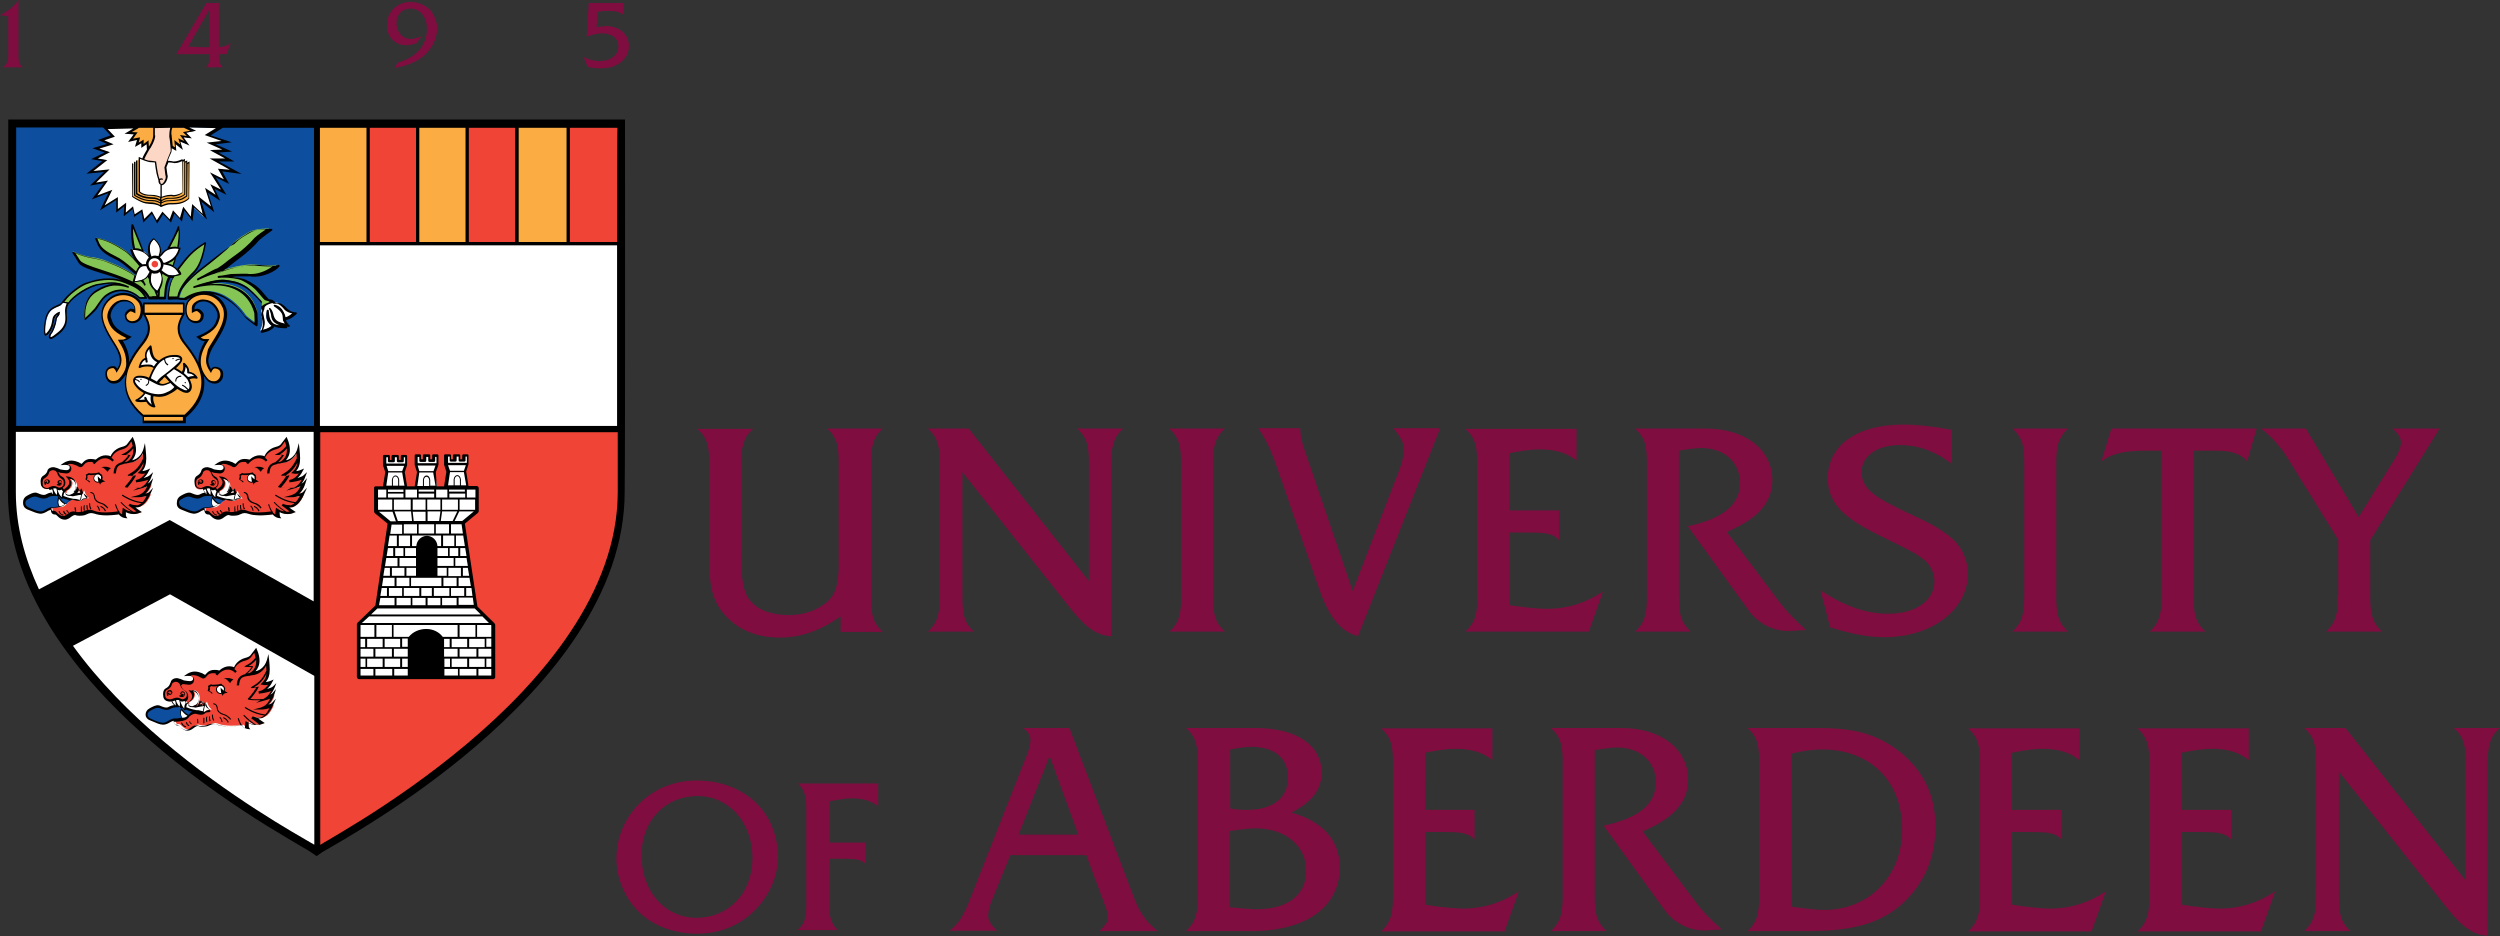 <?xml version="1.0" encoding="utf-8"?>
<!-- Generator: Adobe Illustrator 21.0.2, SVG Export Plug-In . SVG Version: 6.00 Build 0)  -->
<svg version="1.1" id="Layer_1" xmlns="http://www.w3.org/2000/svg" xmlns:xlink="http://www.w3.org/1999/xlink" x="0px" y="0px"
	 width="757.2px" height="283.5px" viewBox="0 0 757.2 283.5" enable-background="new 0 0 757.2 283.5" xml:space="preserve">
<rect x="0" y="0" width="757.2" height="283.5" fill="#333333" stroke="none"/>
<g>
	<defs>
		<rect id="SVGID_1_" y="0" width="757.2" height="283.5"/>
	</defs>
	<clipPath id="SVGID_2_">
		<use xlink:href="#SVGID_1_"  overflow="visible"/>
	</clipPath>
	<path clip-path="url(#SVGID_2_)" fill="#FFFFFF" d="M96,258l-1.6-1.1l-2.5-1.5c-2.5-1.5-6.2-3.6-10.5-6.3
		c-11.6-7.2-22.3-14.9-31.7-22.9c-30.5-25.7-46-51.6-46.1-77.2c0-14.8,0.1-100.7,0.1-111.7l184.5-0.1c0,11.1,0.1,98.9,0.1,111.8
		c0,25.3-15.2,50.9-44.9,76.3c-18.8,16-38.3,27.2-44.7,30.9l-1.5,0.9L96,258z"/>
	<path clip-path="url(#SVGID_2_)" fill="#0E4E9E" d="M56,214.9c-0.2-0.1-0.4-0.4-0.7-0.7c-0.2-0.1-0.5-0.2-0.7-0.2
		c0,0.1,0,0.2,0,0.4c-0.1-0.1-0.3-0.3-0.4-0.5c-0.2,0-0.4,0-0.6,0c0,0,0,0,0,0c0,0,0,0-0.1,0c-0.3,0-0.6,0-0.9,0.1
		c-1.6,0.2-1.3,1.3-4.1,0.2c-0.6-0.2-1.4-0.3-3.1,0.8c-1.3,0.8-1.2,2.4,0.2,3c3.1,1.3,3.9,1.6,5.5,0.7c1.7-1,2-0.7,2.6-0.8
		c0.4,0,1.1-0.1,1.7-0.2c-1.1-1-0.4-3-0.4-3c0.7,0.8,1.1,1.7,2.3,2.1l0.1-0.1c0.5-0.8,1.9-1.2,1.9-1.2c-1.7-0.3-2.6-0.7-3.2-0.9
		C56,214.7,56,214.8,56,214.9 M65.4,150.9c-0.2-0.1-0.4-0.4-0.7-0.7c-0.2-0.1-0.5-0.2-0.7-0.2c0,0.1,0,0.2,0,0.4
		c-0.1-0.1-0.3-0.3-0.4-0.5c-0.2,0-0.4,0-0.6,0c0,0,0,0,0,0c0,0,0,0-0.1,0c-0.3,0-0.6,0-0.9,0.1c-1.5,0.2-1.3,1.3-4.1,0.2
		c-0.6-0.2-1.4-0.3-3.1,0.8c-1.3,0.8-1.2,2.4,0.2,3c3.1,1.3,3.9,1.6,5.5,0.7c1.7-1,2-0.7,2.6-0.8c0.4,0,1.1-0.1,1.7-0.2
		c-1.1-1-0.4-3-0.4-3c0.7,0.8,1.1,1.7,2.3,2.1l0.1-0.1c0.5-0.8,1.8-1.2,1.8-1.2c-1.7-0.3-2.6-0.7-3.2-0.9
		C65.4,150.7,65.3,150.8,65.4,150.9 M18.9,150.9c-0.2-0.1-0.4-0.4-0.7-0.7c-0.2-0.1-0.5-0.2-0.7-0.2c0,0.1,0,0.2,0,0.4
		c-0.1-0.1-0.3-0.3-0.4-0.5c-0.2,0-0.4,0-0.6,0c0,0,0,0,0,0c0,0,0,0-0.1,0c-0.3,0-0.6,0-0.9,0.1c-1.5,0.2-1.3,1.3-4.1,0.2
		c-0.6-0.2-1.4-0.3-3.1,0.8c-1.3,0.8-1.2,2.4,0.2,3c3.1,1.3,3.9,1.6,5.5,0.7c1.7-1,2-0.7,2.6-0.8c0.4,0,1.1-0.1,1.7-0.2
		c-1.1-1-0.4-3-0.4-3c0.7,0.8,1.1,1.7,2.3,2.1l0.1-0.1c0.5-0.8,1.8-1.2,1.8-1.2c-1.7-0.3-2.6-0.7-3.2-0.9
		C18.9,150.7,18.9,150.8,18.9,150.9 M50.1,113.8c-0.3,0.2-0.6,0.5-0.9,0.7c-0.6,0.4-1,1-1.5,1.6c-0.2-0.1,1.6,0.9,4.2-0.3
		c-0.4-0.4-0.7-0.8-1.1-1.2C50.7,114.3,50.4,114,50.1,113.8 M3.7,129.8h92.2V37.4H3.7V129.8z M20.1,96.2c0.2,3.2-2.2,4.6-3.7,5.8
		c-1.5,1.2-1.5-0.4-0.9-1c0.6-0.6,1.4-2.9,1.5-3.7c0.1-0.8,0.1-0.9,0.4-1.2c0.2-0.4,0.5-0.5,0.7-1.2c0,0-0.5,0.2-1.1,0.8
		c-0.6,0.6-0.6,1.1-0.8,2.2c-0.2,1.1-0.7,2.4-1.7,3.5c-1,1.1-0.9-2-0.5-4.2c0.6-2.8,1.7-3.5,3-4.1c0,0,0.9-0.4,1.4-0.6l0.9-0.9
		l1.7,0.3C19.6,93.7,20,94.2,20.1,96.2 M39.9,75.4c4.5-0.2,5.7,2.9,5.7,2.8l0,0.1c0.1,0,0.1-0.1,0.2-0.1c-0.8-1.6-1.2-4.3,0.9-5.8
		c2.2,2.1,2.4,3.8,1.5,5.7c0.3-0.4,1-1.2,1-1.2c1-1.5,2.9-2.1,5.4-1.7c-0.9,3.3-3.1,4-4.4,4.6c2.1,0.4,3.3,1.2,4.3,3.1
		c-1.5,0.7-3,0.5-3.5,0.5c-0.4,0-1.9-0.9-2.4-1.6c0,0,0,0-0.1,0c1.2,2.1,0.7,4.3-0.8,6.3c-2.8-1.9-2.3-4.5-1.9-6.2l0,0
		c-1,1.8-1.2,3-5.2,3.3c0.7-2.9,1.2-4.3,2.2-4.8c0.2-0.1,0.3-0.1,0.4-0.2C42.1,79.6,40.7,78.3,39.9,75.4 M57.1,114.6
		c-0.1-0.1-0.2-0.1-0.2-0.2c0.3,0.3,0.5,0.6,0.6,0.9c1,2.1,0.2,3.9-1.8,3.1c-1.4-0.5-2.6-1.4-3.6-2.4c0.3,0.3,0.9,0.8,1.5,1.4
		c-0.1,0.1-1.5,1.2-2.2,1.5c-0.6,0.3-2.1,1.4-5.2,0.7c-0.3,1.2-0.2,2.1,0.5,3.5c-0.9-0.1-2-1.1-2.5-2.6c0,0,0.2,0.4,0.3,0.8
		c0,0-1.8,0.4-3.2-0.1c0.4-0.1,1.8-1.1,2.4-2c0.1-0.1,0.2-0.3,0.2-0.4c0,0,0,0,0,0c-2.1-1-3-2.4-3.2-2.8c-0.2-0.5-0.4-1.8,1.5-1.9
		c1.2,0,2.1,0.3,3,0.7c0.2-0.6,0.5-1.3,0.9-2.1c0.2-0.5,0.5-0.9,0.7-1.3c-0.4-0.2-0.7-0.4-0.8-0.5c-0.6-0.3-2.6-0.4-3.8,0.3
		c0.4-1.7,1.1-2.4,2.1-2.6c-0.2-1.2-0.3-2.1,1.3-3.6c0.4,2.9,0.7,4,2.7,4.6v0c1.7-1.6,3.5-1.8,4.9-1.7c2.1,0.1,2.1,1.2,0.9,2.5
		c-0.4,0.4-0.8,0.8-1.4,1.3c0,0,0,0,0,0c1,0.5,2,1.2,2.8,1.8c-0.2-0.1-0.3-0.2-0.3-0.2c0.6-1,0.8-1.5,0.6-3c1.1,1.1,1.2,1.7,1.2,2.7
		c1.2,0,2.1,0.7,2.5,1.5C58.5,114.1,58.2,114.2,57.1,114.6 M68.6,55l-4.2-2l3.3,5.2l-3.4-1.7l1.7,3.4l-3.5-2.3l1.8,5.8l-3.9-3.1
		l1.3,5.4l-3.5-3.3l-0.4,3.9l-2.4-3.1l-0.7,3.4l-2.2-2.4l-1,2.7l-2.3-2.4l-1.7,2.7l-1.5-2.8L43.5,67l-0.6-3.1l-2.3,1.5l-0.5-2.3
		l-2.4,2l0.1-3L35.4,64l0-3.7L31.1,63l2.4-5l-4.8,1.8l3.4-4.7l-3.8,0.6l4.2-4.1l-5.1,0.5l4.5-3.6l-3.1-0.6l3.9-1.9L29,44.9l4.4-1.3
		l-2.8-1.2l3.5-1.2l-2.4-2.4l9.9-0.2l-2.9,1.7l2.3,0.1l-1.6,2.1l2.4-0.5l-0.5,1.9l1.7-1v1.4l1.5-1.1l0.2,2.1l1.7-0.9l-0.1,2.3l2-1.8
		l0.7,1.6l0.8-1.4l0.9,1.9l0.7-2.7l1.6,1L53,43.2l2,1.6l-0.7-2.2l2.3,1l-1.5-2.2l2.4,0.3l-1.4-1.5l2.6-0.5l-2.6-1.2l10.8,0.2
		L63.1,41l5.7,2l-4.7,0.6l4.8,2.2L65,46l4.7,2.6l-4.7,0l6.5,3.6l-4.8-0.7L68.6,55z M85.6,95c0.3,0.8,0.2,1.4,0.4,2
		c0.1,0.7,0.9,1.4,1.1,1.5c-2.4-0.4-4.1-1-4.5-2.8c-0.4-1.8-1-2.2-1-2.2c0.6,1.3,0.6,2.1,0.7,2.8c0.2,0.7,0.8,1.2,1.1,1.4
		c0.3,0.2,2.1,1,2.8,1.1c-3.2-0.1-5.3-0.2-5.5-4.8c-0.2,1.3-0.2,2.6,0.4,3.4c0.5,0.8,1.2,1.2,1.2,1.2c-1.2,1.3-3.5,1.5-3.5,1.5
		c0.9-1.8,0.7-3,0.4-4.3c-0.3-1.3-0.1-1.4,0.1-2.1c0.3-0.7-0.2-0.4,0.1-0.8c0.9-1.2,3.1-1.6,3.1-1.6c0.4,0.5,0.9,0.3,1.5,0.4
		c0.6,0.1,1.4,0.8,2.3,1.7c0.9,1,2.3,1.2,2.8,1.2c-1.8,1.7-2.8,1.7-2.8,1.7c-0.4-1.9-1.1-3.4-3.1-3.8C84.4,93.4,85.3,94.2,85.6,95"
		/>
	<path clip-path="url(#SVGID_2_)" fill="#FDD7C6" d="M45.3,44.6c1.5-2.3,1.3-3.5,1.3-3.5l0-2.5l5.3-0.1c-0.5,0.9-0.5,2.9-0.5,2.9
		c0.7,5,0.2,4.9,0.2,4.9c-0.9,2-1.7,4.4-1.7,4.4l0.3,2.3c0.4,0.9-0.5,2.8-1.4,2.9c-0.8,0.1-0.8-1.1-0.8-1.1s0.1,0.2-0.3-1.1
		c-0.5-1.3-0.8-4.6-0.8-4.6c-0.4-0.1-1.3-0.2-1.3-0.2c-1.2,0-2.4-0.6-2.4-0.6c0.3-0.9,1.8-3.5,1.8-3.5L45.3,44.6z"/>
	<path clip-path="url(#SVGID_2_)" fill="#EF4436" d="M82.7,208.5c-0.5,0.4-1.9,1-4.5,1.3c1.2-0.2,2.5-0.7,3.7-2.9
		c-0.3,0.2-1.3,0.5-2.4,0.3c1.5-1.5,1.9-2.9,1.4-7.1c-0.9,3.4-3.8,3.9-3.8,3.9l-1.9,0.3c0.5-0.1,4.2-0.9,1.9-7.1c0,0-1.4,2.2-2,2.3
		c0,0-4.3,1.1-4.3,3.4c0,0-2.7-1.3-4.7,0.9c0,0-2.6-1-4.3,1.2c0,0-4-1.9-5.2-0.3c0,0,1.8-0.5,1.9,1.1c0,0,0.2,1-1.3,1.2
		c-1.5,0.2-1.5-0.2-1.5-0.2s-2.3-1-2.8-0.6c0,0-1-0.1-1.2,1.3c0,0-0.7,1.1-1.2,1.2c0,0-0.9,0.1-0.7,2.2c0.2,2,2.9,1,2.9,1
		s1.5-0.5,2.2,0.2l1.2-0.2c0.3,0.7,0.8,1.2,1.4,1.5c-0.3-0.3-0.2-0.7,0-0.8c0.3-0.2,1.2-0.6,1.5-1.8c0.3-1-0.6-1.8-0.6-1.8
		s0.6,0,1.2,0.4c0.6,0.4,0.9,1.1,0.9,2.1c0,1-0.2,1.7-1,2c-0.5,0.2-0.7,0.3-1,0.3c0.4,0.1,0.9,0.1,1.3,0.1c0.8-0.2,1.5-0.4,2.3-0.3
		c0.3-0.7,0.6-1.1,0.6-1.1c0.5,1.9,1.5,2.4,1.5,2.4c0,0,0,0-0.1,0c0,0,0,0,0,0c-0.3,0-0.5,0-0.6,0c-0.4,0.1-0.7,0.2-0.9,0.3l0,0
		c-0.1,0-0.1,0.1-0.2,0.1c0,0-0.1,0.1-0.1,0.1c0,0-0.1,0.1-0.1,0.1c-0.4,0.2-0.8,0.2-1.7-0.1c-1.1-0.3-2,0.1-2.6,0.8
		c-0.7,0.7-1.4,1.5-2.6,1.4l-2.2,0.2c0,0.1,0.1,1.4,0.6,1.5c0.5,0,0.7-0.1,1.3,0.5c2,2.1,3.2,0.7,3.8,0.2c0.6-0.5,1.2-0.7,1.9-0.4
		c0.7,0.2,2.2,0.1,2.9-0.2c0.7-0.3,1.4-0.7,2.8-0.1c1.4,0.5,4.1,0.7,7.4,0.2l0.1,0.1c0.1,0.1,0.6,0.8,1.6,1c-0.2-0.2-0.3-0.9-0.1-2
		c0.6,0.4,2.2,1.4,4.5,0.5c-0.7-0.4-1.3-1.1-2.9-2.2c0.9,0.6,2.5,0.7,3,0.3c0.5-0.3,1.6-0.5,3-3.7c-0.3,0.3-1.6,0.8-3.2,0.8
		c0.9-0.3,2.5-0.8,3.4-3.8c-0.2,0.3-0.9,0.6-2.5,1.1C81,211.3,81.9,210.6,82.7,208.5 M61.4,213.2c-0.5,0-1,0.2-1,0.2
		c0.7-0.6,0.7-1.1,0.7-1.3C61.6,212.7,61.4,213.2,61.4,213.2 M66.8,210.1c-0.7,0-1.2-0.6-1.2-1.2c0-0.7,0.5-1.2,1.2-1.2
		c0.7,0,1.2,0.6,1.2,1.2C68,209.5,67.5,210.1,66.8,210.1 M92.1,144.5c-0.5,0.4-1.9,1.1-4.5,1.3c1.2-0.2,2.5-0.7,3.7-2.9
		c-0.3,0.2-1.3,0.5-2.4,0.3c1.5-1.5,1.9-2.9,1.4-7.1c-0.9,3.4-3.8,3.9-3.8,3.9l-1.9,0.3c0.5-0.1,4.2-0.9,1.9-7.1c0,0-1.4,2.2-2,2.3
		c0,0-4.3,1.1-4.3,3.4c0,0-2.7-1.3-4.7,0.9c0,0-2.6-1-4.3,1.2c0,0-4-1.9-5.2-0.3c0,0,1.8-0.5,1.9,1.1c0,0,0.2,1-1.3,1.2
		C65,143.3,65,143,65,143s-2.3-1-2.8-0.6c0,0-1-0.1-1.2,1.2c0,0-0.7,1.1-1.2,1.2c0,0-0.9,0.2-0.7,2.2c0.2,2,2.9,1,2.9,1
		s1.5-0.5,2.2,0.2l1.2-0.2c0.3,0.7,0.8,1.2,1.4,1.5c-0.3-0.3-0.2-0.7,0-0.8c0.3-0.2,1.2-0.6,1.5-1.8c0.3-1-0.6-1.8-0.6-1.8
		s0.6,0,1.2,0.4c0.6,0.4,0.9,1.1,0.9,2.1c0,1-0.2,1.7-1,2c-0.5,0.2-0.7,0.3-1,0.3c0.4,0.1,0.9,0.1,1.3,0.1c0.8-0.2,1.5-0.4,2.3-0.3
		c0.3-0.7,0.6-1.1,0.6-1.1c0.5,1.8,1.5,2.4,1.5,2.4c0,0,0,0-0.1,0c0,0,0,0,0,0c-0.3,0-0.5,0-0.7,0c-0.4,0.1-0.7,0.2-0.9,0.3
		c0,0,0,0,0,0c-0.1,0-0.1,0.1-0.2,0.1c0,0-0.1,0-0.1,0.1c0,0-0.1,0.1-0.1,0.1c-0.4,0.2-0.8,0.2-1.7-0.1c-1.1-0.3-2,0.1-2.6,0.8
		c-0.7,0.7-1.4,1.5-2.6,1.4l-2.2,0.2c0,0.1,0.1,1.4,0.6,1.5c0.5,0,0.7-0.1,1.3,0.6c2,2.1,3.2,0.7,3.8,0.2c0.6-0.5,1.2-0.7,1.9-0.4
		c0.7,0.2,2.2,0.1,2.9-0.2c0.7-0.3,1.4-0.7,2.8-0.1c1.4,0.6,4.1,0.7,7.4,0.2l0.1,0.1c0.1,0.1,0.6,0.8,1.6,1c-0.2-0.3-0.3-0.9-0.1-2
		c0.6,0.4,2.2,1.4,4.4,0.5c-0.7-0.4-1.3-1.1-2.9-2.2c0.9,0.6,2.5,0.7,3,0.3c0.5-0.3,1.6-0.5,3-3.7c-0.3,0.3-1.6,0.8-3.2,0.8
		c0.9-0.3,2.5-0.8,3.4-3.8c-0.2,0.3-0.9,0.6-2.5,1.1C90.3,147.2,91.2,146.6,92.1,144.5 M70.8,149.2c-0.5,0-1,0.2-1,0.2
		c0.6-0.6,0.6-1.1,0.7-1.3C70.9,148.7,70.8,149.2,70.8,149.2 M76.1,146c-0.7,0-1.2-0.6-1.2-1.2c0-0.7,0.5-1.2,1.2-1.2
		c0.7,0,1.2,0.6,1.2,1.2C77.4,145.5,76.8,146,76.1,146 M46.9,79c-0.6,0-1,0.5-1,1c0,0.6,0.5,1,1,1c0.6,0,1-0.4,1-1
		C47.9,79.5,47.5,79,46.9,79 M45.6,144.5c-0.5,0.4-1.9,1.1-4.5,1.3c1.2-0.2,2.5-0.7,3.7-2.9c-0.3,0.2-1.3,0.5-2.4,0.3
		c1.5-1.5,1.9-2.9,1.4-7.1c-0.9,3.4-3.8,3.9-3.8,3.9l-1.9,0.3c0.5-0.1,4.2-0.9,1.9-7.1c0,0-1.4,2.2-2,2.3c0,0-4.4,1.1-4.3,3.4
		c0,0-2.7-1.3-4.7,0.9c0,0-2.6-1-4.3,1.2c0,0-4-1.9-5.2-0.3c0,0,1.8-0.5,1.9,1.1c0,0,0.2,1-1.3,1.2c-1.5,0.2-1.5-0.1-1.5-0.1
		s-2.3-1-2.8-0.6c0,0-1-0.1-1.2,1.2c0,0-0.7,1.1-1.2,1.2c0,0-0.9,0.2-0.7,2.2c0.2,2,2.9,1,2.9,1s1.5-0.5,2.2,0.2l1.2-0.2
		c0.3,0.7,0.8,1.2,1.4,1.5c-0.3-0.3-0.2-0.7,0-0.8c0.3-0.2,1.2-0.6,1.5-1.8c0.3-1-0.6-1.8-0.6-1.8s0.6,0,1.2,0.4
		c0.6,0.4,0.9,1.1,0.9,2.1c0,1-0.2,1.7-1,2c-0.5,0.2-0.7,0.3-1,0.3c0.4,0.1,0.9,0.1,1.3,0.1c0.8-0.2,1.5-0.4,2.3-0.3
		c0.3-0.7,0.5-1.1,0.5-1.1c0.5,1.8,1.5,2.4,1.5,2.4c0,0,0,0-0.1,0c0,0,0,0,0,0c-0.3,0-0.5,0-0.6,0c-0.4,0.1-0.7,0.2-0.9,0.3
		c0,0,0,0,0,0c-0.1,0-0.1,0.1-0.2,0.1c0,0-0.1,0-0.1,0.1c0,0-0.1,0.1-0.1,0.1c-0.4,0.2-0.8,0.2-1.7-0.1c-1.1-0.3-2,0.1-2.6,0.8
		c-0.7,0.7-1.4,1.5-2.6,1.4l-2.2,0.2c0,0.1,0.1,1.4,0.6,1.5c0.5,0,0.7-0.1,1.3,0.6c2,2.1,3.2,0.7,3.8,0.2c0.6-0.5,1.2-0.7,1.9-0.4
		c0.7,0.2,2.2,0.1,2.9-0.2c0.7-0.3,1.4-0.7,2.8-0.1c1.4,0.6,4.1,0.7,7.4,0.2l0.1,0.1c0.1,0.1,0.6,0.8,1.6,1c-0.2-0.3-0.3-0.9-0.1-2
		c0.6,0.4,2.2,1.4,4.5,0.5c-0.7-0.4-1.3-1.1-2.9-2.2c0.9,0.6,2.5,0.7,3,0.3c0.5-0.3,1.6-0.5,3-3.7c-0.3,0.3-1.6,0.8-3.2,0.8
		c0.9-0.3,2.5-0.8,3.4-3.8c-0.2,0.3-0.9,0.6-2.5,1.1C43.8,147.2,44.7,146.6,45.6,144.5 M24.3,149.2c-0.5,0-1,0.2-1,0.2
		c0.6-0.6,0.6-1.1,0.7-1.3C24.4,148.7,24.3,149.2,24.3,149.2 M29.6,146c-0.7,0-1.2-0.6-1.2-1.2c0-0.7,0.5-1.2,1.2-1.2
		c0.7,0,1.2,0.6,1.2,1.2C30.9,145.5,30.3,146,29.6,146 M188,37.4H172v36.3H188V37.4z M156.6,37.4h-15.1v36.3h15.1V37.4z M126.4,37.4
		h-14.9v36.3h14.9V37.4z M188.2,129.9c0,0-92.2-0.2-92.2,0c0,61.8-0.1,127.1,0,128.1c0.5-1.5,92.2-47.3,92.2-108.4
		C188.1,146,188.2,137,188.2,129.9 M135.2,140.6v-2.6h1.3v1.5h1.3v-1.5h1.4v1.5h1.3V138h1.1v2.6l-0.8,2.3l0.8,4.5h-6.4l0.8-4.5
		L135.2,140.6z M126,140.6L126,140.6l0-2.6h1.3v1.5h1.3V138h1.4v1.5h1.3V138h1.1v2.6l-0.8,2.3l0.8,4.5h-6.4l0.8-4.5L126,140.6z
		 M116.5,140.7L116.5,140.7v-2.6h1.3v1.5h1.3v-1.5h1.4v1.5h1.3v-1.5h1.1v2.6h0l-0.8,2.2l0.8,4.5h-6.4l0.8-4.5L116.5,140.7z
		 M149.4,205.1h-40.6V189l5.4-5.2h0.1l3.8-25.4l-4.1-3.4v-7.2l30.5,0l0,7.1l-4.2,3.4h0l3.9,25.4H144l5.4,5.4V205.1z"/>
	<path clip-path="url(#SVGID_2_)" fill="#85C556" d="M37.8,85.3c-3-1.2-6.7-1.1-10.3,0c-1.8,0.5-2.8,0.8-6,3.4
		c-1.4,1.2-2.3,2.4-2.8,3.1l0.3-0.4l1.7,0.3c0,0,0,0,0,0c1-1.8,6.1-5.4,9.6-5.7c1.8-0.2,4.8-1.1,8.7,0.9c0,0-2.4-0.9-4.8-0.7
		c-1.7,0.2-3.3,0.8-5.1,1.9c-2.1,1.3-4,3.9-3.5,8.6c0.3-0.2,3-2.7,3.4-3.3c1.1-1.5,1.9-2.9,3-3.8c3.2-2.6,7.3-2.4,10.4,0.4l1.2,0
		h0.8C42.5,87.1,40.5,86.5,37.8,85.3 M52.4,80.7c0.3-0.9,0.6-2.1,1-3.3l0,0c-1,1.4-2.4,1.9-3.3,2.4C51,80,51.7,80.3,52.4,80.7
		C52.4,80.7,52.4,80.7,52.4,80.7 M53.9,75.1L53.9,75.1c0.5-2.3,0.7-4.6,0.3-6.5c-0.3,1.1-2.2,4.8-3.1,6.6l0,0.2
		C51.8,75.1,52.8,75,53.9,75.1 M41.2,75.5L41.2,75.5c0.2,0,0.4,0.1,0.6,0.1c0.7,0.1,1.3,0.4,1.5,0.5c0,0,0.1,0,0.1,0l0,0
		c-1-2.8-3.2-7.8-3.2-8.3c-0.4,4.3,0.5,7.5,0.6,7.6C40.9,75.5,41,75.5,41.2,75.5 M34.9,77.9c1.4,0.7,2.7,1.6,6.4,4.8c0,0,0,0,0,0
		c0.2-0.5,0.4-0.9,0.6-1.2c0,0,0,0,0,0c0.2-0.3,0.4-0.6,0.7-0.8c-0.3-0.3-3-3.7-4.6-4.8c-0.9-0.6-1-0.7-1.9-1.2
		c-0.9-0.5-3.5-2.1-6.9-2.7C30.1,74.3,30.1,75.6,34.9,77.9 M45.4,84.5c-0.2-0.3-0.4-0.6-0.6-0.9c-0.2,0.3-0.5,0.5-0.8,0.8
		c0,0,0,0,0,0c-0.2,0.2-0.5,0.3-0.8,0.4c0,0,0,0,0,0c0.1,0.3,0.4,0.8,0.5,1.1c-0.2-0.3-0.5-0.7-0.9-1c0,0-0.1,0-0.1,0
		c-0.3,0.1-0.6,0.2-0.9,0.2c-0.4,0.1-0.8,0.1-1.3,0.2c0.2-0.7,0.3-1.3,0.5-1.9c-3.8-2.7-8.9-4.4-9.6-4.7c-0.7-0.2-2.6-0.8-3.6-0.8
		c-1-0.1-3.8-0.8-5.8-1.8c0,0,1.2,1.8,1.9,2.9c0.7,1.1,3.5,2,6.4,2.9c2.9,0.9,3.4,1,6.6,2.3c3.2,1.3,6.5,2.6,8.3,5.9l0.9,0v0h1.6
		c-0.2-0.9-0.5-1.7-0.8-2.5C45.8,86.7,45.4,85.6,45.4,84.5 M51.4,83.4C51.4,83.4,51.4,83.4,51.4,83.4c-0.3,0-0.5,0-0.6-0.1
		c-0.1,0-0.4-0.1-0.7-0.3c0,0-0.1,0-0.1-0.1c-0.3-0.2-0.6-0.4-0.9-0.6l-0.2,0.9v0c0.1,0.6,0.1,1.2,0,1.7c0,0,0,0.1,0,0.1
		c-0.1,0.5-0.3,1.1-0.5,1.6c0,0,0,0,0,0.1l-0.2,1.2c0,0,0,1-0.1,2l1.9,0C50,89.5,49.8,86.5,51.4,83.4C51.4,83.5,51.4,83.5,51.4,83.4
		 M68.1,84.8c2.3,0.3,3.9,0.4,6.4,1.9c1.3,0.8,3.7,3.3,4,3.7c0.3,0.4,0.8,0.7,0.8,1c0,0.3-0.1,0.6-0.1,1.1c0,0.3,0.1,0.5,0.2,0.8
		c0,0,0-0.1,0.1-0.1c0.9-1.2,3.1-1.6,3.1-1.6c0.1,0.1,0.2,0.2,0.3,0.3c-0.1,0-0.2-0.1-0.3-0.3c-0.4-0.5-0.9-0.8-1.3-0.8
		c-0.4,0-0.4,0-0.8-0.3c-0.4-0.3-0.7-0.7-2-2.3c-1.3-1.6-3.3-2.7-4.7-3.5c-1.5-0.7-4.6-0.9-5-0.9c0,0-0.9,0-1.5,0
		c0.7-0.1,1.9-0.4,3-0.5c0.5-0.1,4.1-0.2,4.9-0.1c5.1,0.7,9.5-3.5,8.4-3c-1.1,0.5-5.3,0-5.3,0c-5.5-0.7-13,2.4-13,2.4
		c-1.1,0.3-3,1.1-4.3,1.6c1.5-0.8,4.7-2.6,5.3-2.7c0,0,1.8-1.1,2.5-1.7c0.8-0.7,2.5-1.9,3.5-2.7c1.1-0.8,4.2-3.5,4.7-4.3
		c0.5-0.8,2.1-2,4.6-3.6c0,0-4.4-0.1-6.4,1.2c-0.8,0.5-3.2,1.8-4.7,3.4c-1,1.1-6.8,5.8-8.7,7.2c-2.2,1.6-4.2,3.6-4.9,4.4
		c-0.8,1-1.9,2-2.5,4.7l2.1,0.1c10.5-6.7,18,5.3,18,5.3c0.5,0.6,3.4,2.6,3.4,2.6c0.3-1.4,0-3.8,0-3.8c-3.4-12.3-18.5-7.7-18.5-7.7
		C60.9,86,66.1,84.5,68.1,84.8 M62.2,73.7c-3.9,2.4-5.3,4.2-8.2,7.9L53.7,82c0.2,0.3,0.4,0.6,0.6,0.9c-0.5,0.2-1,0.4-1.4,0.4
		l-0.5,0.9c-0.3,0.4-1.2,2.5-1.3,5.9l1.6,0h1.3c0.3-2.7,2.8-5.7,4.2-6.9C59.4,82,61.1,80.2,62.2,73.7"/>
	<path clip-path="url(#SVGID_2_)" fill="#FBAD43" d="M95.9,73.7h15.6V37.4H95.9V73.7z M156.6,73.7H172V37.4h-15.4V73.7z M126.4,73.7
		h15.1V37.4h-15.1V73.7z M39.5,42.5l2.4-0.6l-0.5,1.9l1.7-0.9v1.4l1.6-1.1l0.2,2l0.1-0.1c0.1-0.2,0.2-0.4,0.2-0.4l0.2-0.2
		c1.5-2.3,1.3-3.5,1.3-3.5l0-2.5l-5.1,0l-2.7,1.7l2.2,0.1L39.5,42.5z M42.2,58.2V48.1l-2,1.7v9.8c0,0,1.7,1.2,3.2,1.7
		c1.5,0.5,2.4,0.4,2.4,0.4s2,0,2.9,0.9c0,0,1.6-0.8,2.8-0.8c0,0,1.8,0,2.2-0.1c0,0,1.5,0.2,3.5-1.5V49.2l-0.7,0.4v-0.8L56,49.2v-0.7
		l-0.7,0.4v9.4c0,0-0.7,0.7-1.9,0.9c0,0-0.7,0.2-1.7,0c-1-0.1-2.9,0.7-2.9,0.7s-2-0.9-3.1-0.7C45.6,59.3,43.4,59.3,42.2,58.2
		 M55.7,95.1L55.7,95.1v-3.1h-12v3.1h0c1.4,2.5,2.6,5-0.1,8.5c-2.7,3.5-11.1,13-0.3,22.3v1.8h12.4v-1.8H56
		c10.8-9.3,2.4-18.8-0.2-22.4C53.1,100,54.3,97.6,55.7,95.1 M57.2,112.8c1.2,0,2.1,0.7,2.5,1.5c-1.2-0.2-1.5-0.1-2.6,0.3
		c-0.1-0.1-0.2-0.1-0.2-0.2c0.3,0.3,0.5,0.6,0.6,0.9c1,2.1,0.2,3.9-1.8,3.1c-1.4-0.5-2.6-1.4-3.6-2.4c0.3,0.3,0.9,0.8,1.5,1.4
		c-0.1,0.1-1.5,1.2-2.2,1.5c-0.6,0.3-2.1,1.4-5.2,0.7c-0.2,1.2-0.2,2.1,0.5,3.5c-0.9-0.1-2-1.1-2.5-2.6c0,0,0.2,0.4,0.3,0.8
		c0,0-1.8,0.4-3.2-0.1c0.4-0.1,1.8-1.1,2.4-2c0.1-0.1,0.2-0.3,0.2-0.4c0,0,0,0,0,0c-2.1-1-3-2.4-3.2-2.8c-0.2-0.5-0.4-1.8,1.5-1.9
		c1.2,0,2.1,0.3,3,0.7c0.2-0.6,0.5-1.3,0.9-2.1c0.2-0.5,0.5-0.9,0.7-1.3c-0.4-0.2-0.7-0.4-0.8-0.5c-0.6-0.3-2.6-0.4-3.8,0.3
		c0.4-1.7,1.1-2.4,2.1-2.6c-0.3-1.2-0.3-2.1,1.3-3.6c0.3,2.9,0.7,4,2.7,4.6c0,0,0,0,0,0c1.7-1.6,3.5-1.8,4.9-1.7
		c2.1,0.1,2.1,1.2,0.9,2.5c-0.4,0.4-0.8,0.8-1.4,1.3c0,0,0,0,0,0c1,0.5,2,1.2,2.8,1.8c-0.2-0.1-0.3-0.2-0.3-0.2c0.6-1,0.8-1.5,0.6-3
		C57.1,111.2,57.2,111.8,57.2,112.8 M51.9,44.5l1.3,0.8L53,43.2l2,1.5l-0.6-2.2l2.3,1l-1.5-2.1l2.4,0.3L56,40.2l2.6-0.5L56,38.5
		l-4,0c-0.5,1-0.4,2.8-0.4,2.8C51.7,42.8,51.8,43.8,51.9,44.5 M67.9,92.7c-2.3-4.7-8.4-4.9-10.9-1.2c-1.1,2.3-0.3,4.2,0,4.8
		c0.5,0.7,1.6,1.4,2.9,1.2c1.3-0.2,1.6-1.6,1.4-2.2c-0.1-0.6-1-1.4-1.5-1.5c-0.5,0-1.1,0.3-1.3,0.4c-0.1-1.3,0.1-1.7,0.7-2.3
		c0.5-0.5,1.6-1.3,3.7-0.8c2.1,0.5,3.9,3.5,3.3,5.2c-0.6,1.7-0.8,3.6-6,5.7c1.4,1.2,1.9,0.8,2.6,0.8c-2.4,3.8-3.7,7.9,0.2,12.1
		c1.1,0.9,3,1.1,3.8-0.3c0.7-1.2,0.4-2.4-0.1-2.8c-0.6-0.6-1.7-0.7-2.1-0.5c-0.4,0.3-0.7,0.9-0.7,0.9c-1.4-2.2-1.5-3.6-0.3-6.3
		C64.8,103.4,70.2,97.4,67.9,92.7 M50.1,113.8c-0.3,0.2-0.6,0.5-0.9,0.7c-0.6,0.4-1,1-1.5,1.6c-0.2-0.1,1.6,0.9,4.2-0.3
		c-0.4-0.4-0.7-0.8-1.1-1.2C50.7,114.3,50.4,114,50.1,113.8 M36.5,102.9c0.7,0,1.3,0.3,2.6-0.8c-5.2-2.2-5.4-4.1-6-5.8
		c-0.6-1.7,1.2-4.7,3.3-5.2c2.1-0.5,3.1,0.2,3.7,0.8c0.6,0.6,0.8,1,0.7,2.3c-0.2-0.1-0.8-0.4-1.3-0.4c-0.5,0-1.4,0.8-1.5,1.4
		c-0.2,0.6,0.1,1.9,1.4,2.2c1.3,0.3,2.4-0.4,2.9-1.1c0.4-0.6,1.2-2.5,0.1-4.8c-2.5-3.7-8.6-3.5-10.9,1.1c-2.4,4.7,3,10.7,4.2,13.3
		c1.2,2.7,1.1,4.1-0.3,6.3c0,0-0.3-0.6-0.7-0.9c-0.4-0.3-1.5-0.1-2.1,0.4c-0.5,0.5-0.8,1.7-0.1,2.8c0.8,1.5,2.7,1.3,3.8,0.4
		C40.2,110.8,38.9,106.7,36.5,102.9"/>
	<path clip-path="url(#SVGID_2_)" fill="#7F0D3F" d="M211,236.4c-8,0-15.1,3.5-19.7,9.7c-3,4.1-4.6,8.8-4.6,13.8
		c0,6.3,2.6,12.3,7.1,16.6c4.2,3.9,10.3,6.3,17.3,6.3c6.5,0,12.2-2.2,16.7-6.3c5-4.6,7.8-10.8,7.8-16.9c0-6.7-2.5-12.7-7.1-16.9
		C224.1,238.7,218,236.4,211,236.4 M210.9,278c-9.3,0-16.6-7.8-16.6-18.9c0-10.7,7.3-18,17-18c9.3,0,16.6,7.8,16.6,18.8
		C227.9,270.7,220.5,278,210.9,278 M743.2,220.5c3.4,2.9,3.6,6.2,3.6,10.8v35.4l-36.4-46.2h-12.5c3.4,2.9,3.6,6.2,3.6,10.8v39.8
		c0,4.6-0.3,7.9-3.6,10.9h14c-3.4-3-3.5-6.3-3.5-10.9v-37.4l31.7,40c4.6,5.9,8.2,9.5,13.4,9.7v-52.1c0-4.6,0.3-7.9,3.6-10.8H743.2z
		 M244.2,245.2v28.7c0,3.3-0.2,5.7-2.6,7.8h12.2c-2.4-2.2-2.6-4.5-2.6-7.8v-13.8h4.1c3.3,0,5.6,0.1,6.9,1.6v-6.5h-10.9v-12.5
		c2.5-0.5,4.7-0.9,6.6-0.9c3.3,0,5.9,0.7,8.1,2.4v-6.9h-24.3C244,239.5,244.2,241.9,244.2,245.2 M267.4,129.8h-16.9
		c3.4,2.9,3.5,6.2,3.5,10.8v30.7c0,5.3-0.8,8.7-3.6,11.1c-3,2.5-7,3.9-11.4,3.9c-5.4,0-9.4-1.5-11.8-4.4c-2.4-2.9-2.7-7.5-2.7-14.2
		v-27c0-4.6,0.3-7.9,3.6-10.8h-16.9c3.4,2.9,3.6,6.2,3.6,10.8v28.9c0,7.1,0.8,12.2,4.5,16.4c4.1,4.7,9.7,7.1,16.9,7.1
		c6.4,0,12.3-2.1,18.4-6.4v4.7h12.8c-3.4-3-3.6-6.2-3.6-10.9v-39.8C263.8,135.7,264.3,132.4,267.4,129.8 M443.8,191.3h37.4l4.3-12.1
		c-5.4,3.5-10.8,5.2-17,5.2c-2.7,0-6.5-0.4-11.3-1.1v-22h5.5c4.6,0,7.7,0.1,9.5,2.3v-9h-15.1v-17.3c3.4-0.7,6.5-1.2,9.2-1.2
		c4.6,0,8.2,1,11.2,3.4v-9.6h-33.7c3.4,2.9,3.6,6.2,3.6,10.8v39.8C447.5,185,447.2,188.3,443.8,191.3 M654.7,136.5v43.9
		c0,4.6-0.3,7.9-3.6,10.9H668c-3.4-3-3.6-6.3-3.6-10.9v-43.9h6.9c4.4,0,7.4,0.9,9.3,3.2l2.9-9.9h-44l-3.1,10.1
		c2.8-2.5,7.2-3.4,13.4-3.4H654.7z M575.4,227.7c-7.3-5.8-14.8-7.2-24.7-7.2h-21.4c3.4,2.9,3.5,6.2,3.5,10.8v39.8
		c0,4.6-0.2,7.9-3.5,10.9h18.5c13.8,0,23.2-2.5,30.3-10.2c5.4-5.8,8.1-13.1,8.1-21.5C586.2,240.9,582.5,233.3,575.4,227.7
		 M552.5,275.6c-2.4,0-5.8-0.4-10-1v-46.3c3.1-0.8,6.3-1.3,9.3-1.3c15,0,24.3,9.9,24.3,24.1C576.2,265.4,566.1,275.6,552.5,275.6
		 M495.2,191.3h16.9c-3.4-3-3.6-6.3-3.6-10.9v-43.9c2.9-0.5,5.2-0.8,6.7-0.8c7.2,0,11.8,4.4,11.8,10.5c0,6.8-5.1,10.8-15.8,13.2
		l18.3,25.3c3,4.2,7.5,6.4,12,6.4h0.7l4.8-0.3c-3.5-3.2-6.2-6-8-8.4l-16-21.3c7.9-3.3,13.8-7.9,13.8-15.7c0-8.9-7.7-15.6-20.3-15.6
		h-21.3c3.4,2.9,3.6,6.2,3.6,10.8v39.8C498.8,185,498.6,188.3,495.2,191.3 M281,191.3h14c-3.4-3-3.5-6.3-3.5-10.9v-37.4l31.7,40
		c4.6,5.9,8.2,9.5,13.4,9.7v-52.1c0-4.6,0.3-7.9,3.6-10.8h-14c3.4,2.9,3.6,6.2,3.6,10.8V176l-36.4-46.2H281
		c3.4,2.9,3.6,6.2,3.6,10.8v39.8C284.6,185,284.4,188.3,281,191.3 M609.5,191.3h16.9c-3.4-3-3.6-6.3-3.6-10.9v-39.8
		c0-4.6,0.3-7.9,3.6-10.8h-16.9c3.4,2.9,3.6,6.2,3.6,10.8v39.8C613.1,185,612.8,188.3,609.5,191.3 M708.1,180.4
		c0,4.6-0.3,7.9-3.6,10.9h17c-3.4-3-3.6-6.3-3.6-10.9v-16.8l21-33.8h-14.3c1.7,1.4,2.6,2.7,2.6,4.2c0,1.3-0.7,3.1-2,5.2l-10.8,17.4
		l-16-26.8h-13.6c3.4,2.6,6,5.6,8.3,9.3l15.1,24.4V180.4z M422.1,129.8c2,2.4,3.1,4.3,3.1,6.1c0,1.8-0.5,4.2-1.4,6.5l-14.1,36.6
		l-15-44c-0.5-1.6-0.8-3.3-0.9-5.3h-12.7c3.1,4.5,4.6,8.8,5.9,12.5l12.4,35.8c2.9,8.4,6.3,13.2,11.9,14.7l24.9-63H422.1z
		 M391.1,246.1c6.1-3,9.2-7,9.2-12c0-8.2-7.2-13.6-20.1-13.6h-21c3.4,2.9,3.6,6.2,3.6,10.8v39.8c0,4.6-0.3,7.9-3.6,10.9h19.8
		c17.3,0,26.8-7.8,26.8-19.4C405.7,254.5,400.7,248.8,391.1,246.1 M372.6,227c2.5-0.5,4.6-0.8,6.4-0.8c7.1,0,11.1,3.5,11.1,9.3
		c0,6.1-4.4,9.8-12.5,9.8c-1.5,0-3.2-0.1-5-0.4V227z M380.6,275.4c-1.8,0-4.5-0.3-8.1-0.6v-23.1c3.3-0.5,5.9-0.8,7.8-0.8
		c9.3,0,15.3,5.5,15.3,12.8C395.7,270.8,390.3,275.4,380.6,275.4 M590.3,162.3c-4.2-3.3-8.5-5.1-12.6-7c-8.8-4.2-13.9-6.9-13.9-12.3
		c0-4.6,4.4-8.2,11.7-8.2c5.6,0,10.7,1.9,15.7,5.7v-10.3c-5.7-1.1-10.6-1.6-14.7-1.6c-14.6,0-22.9,6.6-22.9,16.3
		c0,7.9,5.4,12.2,15.7,17.3c7.6,3.8,13,6,15.1,9.1c1,1.5,1.5,3.2,1.5,4.8c0,5.5-5.3,9.8-14.1,9.8c-6.6,0-13.3-2.4-20.4-7.1l2.9,11.2
		c6,1.9,11.4,3,16.3,3c15.2,0,25.4-8.9,25.4-19C596.1,169.4,594,165.2,590.3,162.3 M513.5,273.1l-16-21.3
		c7.9-3.3,13.8-7.9,13.8-15.7c0-8.9-7.7-15.6-20.3-15.6h-21.3c3.4,2.9,3.6,6.2,3.6,10.8v39.8c0,4.6-0.3,7.9-3.6,10.9h16.9
		c-3.4-3-3.6-6.3-3.6-10.9v-43.9c2.9-0.5,5.2-0.8,6.7-0.8c7.2,0,11.8,4.4,11.8,10.5c0,6.8-5.1,10.8-15.8,13.2l18.3,25.3
		c3,4.2,7.5,6.4,12,6.4h0.7l4.8-0.3C517.9,278.4,515.3,275.6,513.5,273.1 M431.6,274v-22h5.5c4.6,0,7.7,0.1,9.5,2.3v-9h-15V228
		c3.4-0.7,6.5-1.2,9.2-1.2c4.6,0,8.2,1,11.2,3.4v-9.6h-33.7c3.4,2.9,3.6,6.2,3.6,10.8v39.8c0,4.6-0.3,7.9-3.6,10.9h37.4l4.3-12.1
		c-5.3,3.5-10.8,5.2-17.1,5.2C440.2,275.1,436.3,274.8,431.6,274 M609.4,274v-22h5.5c4.6,0,7.7,0.1,9.5,2.3v-9h-15V228
		c3.4-0.7,6.5-1.2,9.2-1.2c4.6,0,8.2,1,11.2,3.4v-9.6h-33.7c3.4,2.9,3.6,6.2,3.6,10.8v39.8c0,4.6-0.3,7.9-3.6,10.9h37.4l4.3-12.1
		c-5.3,3.5-10.8,5.2-17.1,5.2C618,275.1,614.1,274.8,609.4,274 M354.2,191.3H371c-3.4-3-3.6-6.3-3.6-10.9v-39.8
		c0-4.6,0.3-7.9,3.6-10.8h-16.9c3.4,2.9,3.6,6.2,3.6,10.8v39.8C357.8,185,357.5,188.3,354.2,191.3 M343.5,272l-19.6-51.5h-14
		c1.5,1.1,2.2,2.2,2.2,3.7c0,1.2-0.4,2.8-1.1,4.5l-17.3,43.9c-1.7,4.4-3.4,7.4-6.2,9.3h14.5c-1.8-1.7-2.7-3.1-2.7-4.4
		c0-1.4,0.3-2.7,0.8-4L306,259h23l5.3,14.2c0.6,1.7,1.3,3.2,1.3,4.8c0,1.3-1,2.3-2.6,4h17.6C346.2,278.4,344.8,275.3,343.5,272
		 M308.5,252.8l9.4-23.8l8.7,23.8H308.5z M660.8,274v-22h5.5c4.6,0,7.7,0.1,9.5,2.3v-9h-15.1V228c3.4-0.7,6.5-1.2,9.2-1.2
		c4.6,0,8.2,1,11.2,3.4v-9.6h-33.7c3.3,2.9,3.6,6.2,3.6,10.8v39.8c0,4.6-0.3,7.9-3.6,10.9h37.4l4.3-12.1c-5.3,3.5-10.8,5.2-17,5.2
		C669.3,275.1,665.5,274.8,660.8,274 M190.5,14c0-3.5-2.8-6.1-6.9-6.1c-0.7,0-1.6,0.1-2.9,0.4l0.3-4.7c1-0.2,2-0.3,3.1-0.3
		c2.1,0,3.7,0.3,4.7,1.2V0.9h-10.5l-0.6,10.2c1.7-0.6,3.3-1,4.6-1c3.1,0,5,1.6,5,3.9c0,2.6-2.2,4.5-5.7,4.5c-1.5,0-3.1-0.4-4.8-1.2
		l1.2,3c1.4,0.3,2.8,0.4,4,0.4c1.8,0,3.3-0.3,4.5-0.9C189.1,18.6,190.5,16.4,190.5,14 M66.3,0.9h-3.8l-9.1,15.5h10.1v1.2
		c0,1.1-0.3,1.8-1.1,2.8h5c-0.8-1-1.1-1.7-1.1-2.8v-1.2h2.3l1.3-3.3c-1.1,0.7-2.3,1.1-3.6,1.2V0.9z M63.5,14.3h-1.9
		c-1.3,0-2.8-0.1-4.6-0.2l6.5-11.3V14.3z M124.4,0.6c-4.1,0-7.2,2.9-7.2,7c0,3.6,2.4,6.1,5.8,6.1c0.9,0,1.9-0.2,3.1-0.6l1.6-2.1
		c-1.3,0.5-2.4,0.8-3.3,0.8c-2.5,0-4.3-2.1-4.3-4.8c0-2.6,1.7-4.4,4.2-4.4c2.9,0,5,2.4,5,6.2c0,4.9-3,8.4-8.8,10.2l-1.1,1.6
		c4-0.7,7-1.9,9.2-3.9c2.4-2.2,3.8-5.2,3.8-8c0-2.1-0.8-4.1-2.1-5.7C128.7,1.5,126.7,0.6,124.4,0.6 M5.6,0C4.3,1.9,2.4,3.4,0,4.6
		c0.7,0.1,1.6,0.2,2.5,0.3v12.3c0,1-0.1,1.9-1.6,3.2h5.9c-1.2-1.3-1.2-2.2-1.2-3.2V0z"/>
	<path clip-path="url(#SVGID_2_)" d="M32.6,142.9c0,0,0.3-0.7,1-1.1c-1-0.4-1.3-0.6-3-0.3C31.5,141.6,31.8,142.1,32.6,142.9
		 M55.1,218.8l-0.3,0.2c0.5,1,0.8,1,1.4,1.3l0.2-0.3C55.7,219.7,55.6,219.8,55.1,218.8 M56.3,218.8L56.3,218.8L56.3,218.8
		L56.3,218.8z M29.3,153.3c0.6,0.5,0.6,1.4,0.7,1.4l0.3,0c0,0-0.1-1-0.8-1.6L29.3,153.3z M30.7,152.3c-1.1-0.3-1.7-0.9-1.9-1.6
		c-0.1-0.8-0.3-1.6-1.4-1.7l0,0.3c1,0.2,0.9,0.6,1.1,1.5c0.2,0.9,1,1.5,2.1,1.8c1.1,0.3,1.9,1.4,1.9,1.4l0.3-0.2
		C32.8,153.8,32,152.6,30.7,152.3 M30.5,153.2l-0.1,0.3c1,0.5,1.1,0.8,1.4,1.4l0.3-0.2C31.8,154.2,31.6,153.7,30.5,153.2
		 M30.4,153.4L30.4,153.4L30.4,153.4L30.4,153.4z M56.6,218.7l-0.3,0.1c0.1,0.5,0.3,0.8,0.5,0.9c0.1,0.1,0.2,0.1,0.3,0.2
		c0,0,0.1,0,0.1,0c0,0,0,0,0,0l0.2-0.2C57.2,219.5,56.8,219.5,56.6,218.7 M64.5,216.5l-0.3-0.1c0,0.1,0,0.3,0,0.4
		c0,0.6,0.2,1.2,0.4,1.5l0.3-0.2c-0.2-0.3-0.4-0.8-0.4-1.3C64.5,216.7,64.5,216.6,64.5,216.5 M63.6,217l-0.3,0c0,0.1,0,0.3,0,0.4
		c0,0.7,0.2,1.1,0.2,1.1l0.3-0.2c0,0-0.2-0.3-0.2-1C63.6,217.3,63.6,217.2,63.6,217 M66.5,217.4c0.6,0.5,0.6,1.3,0.6,1.3l0.3,0
		c0,0-0.1-1-0.8-1.6L66.5,217.4z M68.8,95.2c0-0.9-0.2-1.8-0.6-2.6c-1.3-2.7-3.8-4-6.2-4c-2,0-4,0.9-5.3,2.7c-0.5,1-0.6,1.8-0.6,2.6
		c0,1.2,0.4,2.1,0.7,2.6c0.5,0.7,1.4,1.4,2.6,1.4c0.2,0,0.4,0,0.6-0.1c1.3-0.2,1.7-1.4,1.7-2.2c0-0.2,0-0.3,0-0.4
		c-0.2-0.8-1.1-1.6-1.8-1.7c0,0,0,0-0.1,0c-0.3,0-0.7,0.1-0.9,0.2c0-0.9,0.2-1.1,0.6-1.6c0.4-0.4,1-0.8,2.1-0.8c0.4,0,0.8,0,1.2,0.2
		c1.6,0.4,3.2,2.6,3.1,4.2c0,0.2,0,0.4-0.1,0.6c-0.6,1.7-0.7,3.3-5.9,5.5l-0.5,0.2l0.4,0.3c0.9,0.8,1.5,1,2.1,1c0.1,0,0.1,0,0.2,0
		c-1.2,1.9-2,4-2,6.1c0,0.1,0,0.3,0,0.4c-1.3-2.8-3.2-5-4.2-6.4c-1.1-1.5-1.5-2.7-1.5-3.9c0-1.5,0.7-2.9,1.5-4.3
		c0.1-0.1,0.1-0.2,0-0.3c0,0,0,0,0,0v-3c0-0.1,0-0.1-0.1-0.2c-0.1,0-0.1-0.1-0.2-0.1h-12c-0.1,0-0.1,0-0.2,0.1c0,0-0.1,0.1-0.1,0.2
		v2.9c0,0,0,0,0,0c-0.1,0.1-0.1,0.2,0,0.3c0.8,1.4,1.5,2.8,1.5,4.3c0,1.1-0.4,2.4-1.5,3.9c-1,1.4-3,3.7-4.3,6.6
		c0-0.2,0.1-0.5,0.1-0.7c0-2.1-0.8-4.1-1.9-6c0.1,0,0.1,0,0.2,0c0.5,0,1.2-0.2,2.1-0.9l0.4-0.3l-0.5-0.2c-5.1-2.3-5.2-3.9-5.8-5.6
		c-0.1-0.2-0.1-0.4-0.1-0.6c0-1.5,1.5-3.8,3.2-4.2c0.5-0.1,0.9-0.1,1.2-0.1c1.2,0,1.8,0.5,2.2,0.8c0.5,0.5,0.6,0.7,0.6,1.6
		c-0.3-0.1-0.6-0.2-1-0.2c-0.1,0-0.1,0-0.1,0c-0.7,0.1-1.6,0.9-1.8,1.7c0,0.1,0,0.3,0,0.4c0,0.8,0.4,1.9,1.7,2.2
		c0.2,0,0.4,0.1,0.6,0.1c1.2,0,2.1-0.6,2.6-1.3c0.3-0.4,0.7-1.3,0.7-2.6c0-0.7-0.1-1.6-0.6-2.5c-1.2-1.8-3.3-2.8-5.3-2.8
		c-2.4,0-4.9,1.3-6.2,3.9c-0.4,0.9-0.6,1.8-0.6,2.7c0,4.3,3.9,8.8,4.8,10.9c0.5,1.2,0.8,2.1,0.8,3c0,0.8-0.2,1.6-0.8,2.5
		c-0.1-0.2-0.3-0.4-0.5-0.6c-0.2-0.2-0.5-0.2-0.8-0.2c-0.6,0-1.3,0.2-1.7,0.7c-0.4,0.4-0.6,1-0.6,1.7c0,0.5,0.1,1,0.4,1.6
		c0.5,0.9,1.3,1.3,2.2,1.3h0c0.8,0,1.5-0.3,2.1-0.8c0.6-0.7,1.1-1.3,1.5-2c-0.2,0.8-0.3,1.7-0.3,2.6c0,3.2,1.4,6.8,5.4,10.2v2h13.1
		v-1.8l0.1,0c4.1-3.5,5.5-7.1,5.5-10.4c0-0.7-0.1-1.5-0.2-2.2c0.3,0.5,0.7,1.1,1.2,1.6c0.6,0.5,1.4,0.8,2.2,0.8h0
		c0.8,0,1.6-0.4,2.1-1.2c0.3-0.5,0.4-1.1,0.4-1.6c0-0.7-0.2-1.3-0.6-1.6c-0.5-0.5-1.2-0.7-1.8-0.7c-0.3,0-0.5,0-0.8,0.2
		c-0.2,0.2-0.4,0.4-0.5,0.5c-0.5-0.9-0.8-1.7-0.8-2.5c0-0.9,0.3-1.8,0.8-3C64.8,104.1,68.8,99.5,68.8,95.2 M43.9,92.2h11.5v2.5h-5.8
		l-5.8,0V92.2z M36,114.8c-0.4,0.4-1.1,0.6-1.7,0.6c-0.7,0-1.2-0.3-1.6-0.9c-0.2-0.4-0.3-0.9-0.3-1.3c0-0.6,0.2-1,0.4-1.2
		c0.3-0.3,0.9-0.5,1.3-0.5h0c0.2,0,0.4,0,0.4,0.1c0.3,0.2,0.6,0.8,0.6,0.8l0.2,0.5l0.3-0.5c0.8-1.2,1.2-2.2,1.2-3.3
		c0-1-0.3-2-0.9-3.2c-1-2.2-4.8-6.7-4.8-10.6c0-0.8,0.2-1.6,0.6-2.4c1.2-2.4,3.4-3.5,5.6-3.5c1.9,0,3.7,0.8,4.8,2.4
		c0.4,0.8,0.5,1.5,0.5,2.2c0,1.1-0.4,1.9-0.6,2.3c-0.3,0.5-1.1,1-2,1c-0.2,0-0.3,0-0.5-0.1c-0.9-0.2-1.2-1-1.2-1.5
		c0-0.1,0-0.2,0-0.2c0.1-0.4,1-1.2,1.2-1.2c0,0,0,0,0,0c0.4,0,0.9,0.3,1.1,0.4l0.4,0.2l0-0.5c0-0.2,0-0.4,0-0.5c0-1-0.3-1.5-0.8-2.1
		c-0.4-0.4-1.3-1-2.6-1c-0.4,0-0.9,0-1.4,0.2c-2,0.5-3.7,2.9-3.7,4.8c0,0.3,0,0.5,0.1,0.8c0.5,1.6,0.9,3.6,5.7,5.8
		c-0.6,0.4-0.9,0.5-1.2,0.5c-0.2,0-0.5,0-0.8,0l-0.6,0l0.3,0.5c1.3,2,2.2,4.1,2.2,6.2C38.4,111.1,37.8,112.9,36,114.8 M55.4,127.4
		H43.6v-1.1l6,0v0v0l5.8,0V127.4z M55.9,125.6H44.3l-0.9,0c-3.9-3.4-5.2-6.7-5.2-9.8c0-5.3,3.9-9.8,5.6-12c1.2-1.6,1.6-3,1.6-4.3
		c0-1.5-0.6-2.8-1.3-4.1l5.5,0h5.5c-0.7,1.3-1.3,2.6-1.3,4.1c0,1.3,0.4,2.7,1.6,4.3c1.7,2.2,5.6,6.8,5.6,12
		C61,118.9,59.7,122.2,55.9,125.6 M62.4,109.2c0,1.1,0.4,2.1,1.2,3.3l0.3,0.5l0.2-0.5c0,0,0.3-0.6,0.6-0.8c0,0,0.2-0.1,0.4-0.1
		c0.4,0,1,0.2,1.3,0.5c0.2,0.2,0.4,0.6,0.4,1.2c0,0.4-0.1,0.8-0.4,1.3c-0.4,0.6-1,0.9-1.6,0.9c-0.6,0-1.3-0.2-1.7-0.6
		c-1.7-1.9-2.3-3.7-2.3-5.4c0-2.1,0.9-4.2,2.3-6.3l0.3-0.5l-0.6,0c-0.3,0-0.5,0-0.8,0c-0.3,0-0.7-0.1-1.2-0.5
		c4.8-2.1,5.2-4.1,5.7-5.7c0.1-0.3,0.1-0.5,0.1-0.8c0-1.9-1.6-4.3-3.7-4.8c-0.5-0.1-1-0.2-1.4-0.2c-1.3,0-2.1,0.6-2.6,1
		c-0.6,0.5-0.9,1.1-0.8,2.1c0,0.2,0,0.3,0,0.5l0,0.5l0.4-0.2c0.2-0.1,0.7-0.4,1.1-0.4l0,0c0.2,0,1.2,0.8,1.2,1.2c0,0.1,0,0.2,0,0.3
		c0,0.6-0.3,1.4-1.2,1.5c-0.2,0-0.3,0-0.5,0c-0.9,0-1.7-0.5-2-1.1c-0.2-0.3-0.6-1.1-0.6-2.2c0-0.7,0.1-1.4,0.5-2.3
		c1.1-1.5,2.8-2.3,4.7-2.3c2.2,0,4.5,1.2,5.6,3.6c0.4,0.7,0.5,1.5,0.5,2.3c0,3.9-3.8,8.4-4.8,10.6C62.7,107.1,62.4,108.2,62.4,109.2
		 M62.5,217.1L62.5,217.1c-0.1,0.3-0.1,0.6-0.1,0.8c0,0.5,0.1,0.8,0.1,0.8l0.3-0.1c0,0-0.1-0.3-0.1-0.8c0-0.2,0-0.5,0.1-0.8
		L62.5,217.1z M60,217.8l-0.3-0.1c0,0.1,0,0.2,0,0.3c0,0.5,0.1,1.1,0.1,1.1l0.3-0.1c0,0-0.1-0.6-0.1-1.1C60,217.9,60,217.8,60,217.8
		 M67.5,217.5L67.5,217.5L67.5,217.5L67.5,217.5z M57.6,218.5h-0.3c0,0.5,0.6,0.8,0.6,0.9l0.2-0.2C57.9,219,57.5,218.8,57.6,218.5
		 M55.9,115.9c0,0.1,0.1,0.2,0.2,0.2c0.1,0,0.2-0.1,0.2-0.2c0-0.1-0.1-0.2-0.2-0.2C56,115.7,55.9,115.8,55.9,115.9 M53.1,115.3
		c0,0.1,0,0.2,0,0.3l0.3-0.1c0-0.1,0-0.1,0-0.2c0-0.7,0.7-1.2,1.5-1.2v-0.3C54,113.7,53.1,114.3,53.1,115.3 M144.6,183.7l-3.8-25.1
		l4-3.3l0.2-0.4l0-7.1c0-0.1-0.1-0.3-0.2-0.4c-0.1-0.1-0.2-0.2-0.4-0.2l-2.5,0l-0.7-4.4l0.7-2.2c0,0,0,0,0-0.1c0,0,0,0,0-0.1V138
		c0-0.1,0-0.2-0.1-0.3c-0.1-0.1-0.2-0.1-0.3-0.1h-1.1c-0.1,0-0.2,0-0.3,0.1c-0.1,0.1-0.1,0.2-0.1,0.3v1.1h-0.6v-1.1
		c0-0.1,0-0.2-0.1-0.3c-0.1-0.1-0.2-0.1-0.3-0.1h-1.4c-0.1,0-0.2,0-0.3,0.1c-0.1,0.1-0.1,0.2-0.1,0.3v1.1h-0.6v-1.1
		c0-0.1,0-0.2-0.1-0.3c-0.1-0.1-0.2-0.1-0.3-0.1h-1.3c-0.1,0-0.2,0-0.3,0.1c-0.1,0.1-0.1,0.2-0.1,0.3v2.6c0,0,0,0,0,0.1c0,0,0,0,0,0
		l0.7,2.2l-0.7,4.4l-2.2,0L132,143l0.8-2.2c0,0,0,0,0-0.1c0,0,0,0,0-0.1V138c0-0.1,0-0.2-0.1-0.3c-0.1-0.1-0.2-0.1-0.3-0.1h-1.1
		c-0.1,0-0.2,0-0.3,0.1c-0.1,0.1-0.1,0.2-0.1,0.3v1.1h-0.6V138c0-0.1,0-0.2-0.1-0.3c-0.1-0.1-0.2-0.1-0.3-0.1h-1.4
		c-0.1,0-0.2,0-0.3,0.1c-0.1,0.1-0.1,0.2-0.1,0.3v1.1h-0.6V138c0-0.1,0-0.2-0.1-0.3c-0.1-0.1-0.2-0.1-0.3-0.1H126
		c-0.1,0-0.2,0-0.3,0.1c-0.1,0.1-0.1,0.2-0.1,0.3v2.6c0,0,0,0,0,0.1c0,0,0,0,0,0.1l0.7,2.2l-0.7,4.3h-2.3l-0.7-4.3l0.7-2.1
		c0,0,0,0,0,0c0,0,0,0,0-0.1v-2.6c0-0.1,0-0.2-0.1-0.3c-0.1-0.1-0.2-0.1-0.3-0.1h-1.1c-0.1,0-0.2,0-0.3,0.1
		c-0.1,0.1-0.1,0.2-0.1,0.3v1.1h-0.6v-1.1c0-0.1,0-0.2-0.1-0.3c-0.1-0.1-0.2-0.1-0.3-0.1h-1.4c-0.1,0-0.2,0-0.3,0.1
		c-0.1,0.1-0.1,0.2-0.1,0.3v1.1h-0.5v-1.1c0-0.1,0-0.2-0.1-0.3c-0.1-0.1-0.2-0.1-0.3-0.1h-1.3c-0.1,0-0.2,0-0.3,0.1
		c-0.1,0.1-0.1,0.2-0.1,0.3v2.6c0,0,0,0,0,0.1c0,0,0,0,0,0l0.7,2.1l-0.7,4.3h-2.2c-0.3,0-0.5,0.2-0.5,0.5v7.2l0.2,0.4l3.9,3.2
		l-3.7,24.8l0,0l-5.4,5.2l-0.2,0.4v16.1c0,0.1,0.1,0.3,0.2,0.4c0.1,0.1,0.2,0.2,0.4,0.2h40.7c0.1,0,0.3-0.1,0.4-0.2
		c0.1-0.1,0.2-0.2,0.2-0.4v-15.9l-0.2-0.4L144.6,183.7z M143.5,183.2h-4.6v-2.2h4.3L143.5,183.2z M127,143.1h4.2l0.7,4h-1.6v-1.8
		c-0.1-0.8-0.6-1.3-1.1-1.3c-0.5,0-1,0.5-1.1,1.3l0,1.9h-1.7L127,143.1z M126.5,141h5.4l-0.6,1.7H127L126.5,141z M131.5,148.9h-4.7
		v-0.6h4.7V148.9z M128.4,147.1v-1.8c0.1-0.7,0.5-0.9,0.8-0.9c0.3,0,0.7,0.3,0.8,1v1.8H128.4z M126.8,149.5h4.7v1.2h-4.7V149.5z
		 M128.9,157.8h-3.6L125,155h3.9L128.9,157.8z M124.5,175h1.6v0c0,0,0.1,0,0.1,0h6c0,0,0,0,0,0h1.5v2.5h-9.2V175z M123.1,172h2.9
		v2.4h-2.9V172z M122.7,166h3.3v2.4h-3.3V166z M120.8,162.2h3.4v3.2h-3.4V162.2z M135.7,166v2.4h-3.2l0-2.4H135.7z M134.2,162.2h3.4
		v3.2h-3.4V162.2z M133.6,165.4h-1.1c-0.1-1.7-1.5-3.1-3.2-3.1c-1.7,0-3.1,1.4-3.2,3.1h-1.3v-3.2h8.8V165.4z M132.5,174.4l0-2.4h2.8
		v2.4H132.5z M134.3,175h4v2.5h-4V175z M135.8,172h3.8v2.5h-3.8V172z M137.4,171.4h-4.9l0-2.4h4.9V171.4z M136.2,168.4V166h2.6
		l0,2.4H136.2z M138.1,165.4v-3.2h2.2l0.5,3.2H138.1z M136.6,161.6v-2.8h3.2l0.4,2.8H136.6z M133.5,157.8l0.4-2.9h4.6l-1.4,2.9
		H133.5z M136,161.6h-4v-2.8h4V161.6z M133,157.8h-3.5l0-2.9h3.9L133,157.8z M131.5,161.6h-4.7v-2.8h4.7V161.6z M126.3,161.6h-4
		v-2.8h4V161.6z M120.5,157.8l-1-2.9h5l0.3,2.9H120.5z M121.8,158.9v2.8h-3.6l0.4-2.8H121.8z M120.2,162.2v3.2h-2.7l0.5-3.2H120.2z
		 M119.7,166h2.5v2.4h-2.5V166z M121,169h5v2.5h-5V169z M122.5,174.4h-3.8V172h3.8V174.4z M120.1,175h3.9v2.5h-3.9V175z
		 M121.8,180.5h-4v-2.4h4V180.5z M120.1,181.1h4.3v2.2h-4.3V181.1z M122.3,178.1h4.7v2.4h-4.7V178.1z M124.9,181.1h4v2.2h-4V181.1z
		 M127.6,178.1h3.2v2.4h-3.2V178.1z M129.5,181.1h3.9v2.2h-3.9V181.1z M131.4,178.1h4.7v2.4h-4.7V178.1z M133.9,181.1h4.4v2.2h-4.4
		V181.1z M136.6,178.1h4v2.4h-4V178.1z M143.1,180.5h-1.9v-2.4h1.6L143.1,180.5z M142.6,177.5h-3.7V175h3.3L142.6,177.5z
		 M142.1,174.4h-1.9V172h1.5L142.1,174.4z M141.7,171.4h-3.8V169h3.4L141.7,171.4z M140.9,166l0.4,2.4h-1.9l0-2.4H140.9z M140,157.8
		h-2.3l1.4-2.9h4.4L140,157.8z M136.3,143h4.2l0.7,4h-1.6l0-1.8c-0.1-0.8-0.6-1.3-1.1-1.3c-0.5,0-1,0.5-1.1,1.3v1.8l-1.7,0
		L136.3,143z M135.7,140.9h5.4l-0.6,1.7h-4.2L135.7,140.9z M140.8,148.9h-4.8v-0.6h4.8V148.9z M137.7,147v-1.8c0.1-0.7,0.5-1,0.8-1
		c0.3,0,0.7,0.3,0.8,1v1.8H137.7z M136.1,149.5h4.8v1.2h-4.8V149.5z M141.4,148.3l2.6,0l0,2.4h-2.6V148.3z M143.9,151.3l0,3.1h-4.7
		l0-3.1H143.9z M135.6,138.3h0.6v1.1c0,0.1,0,0.2,0.1,0.3c0.1,0.1,0.2,0.1,0.3,0.1h1.3c0.1,0,0.2,0,0.3-0.1c0.1-0.1,0.1-0.2,0.1-0.3
		v-1.1h0.6v1.1c0,0.1,0,0.2,0.1,0.3c0.1,0.1,0.2,0.1,0.3,0.1h1.3c0.1,0,0.2,0,0.3-0.1c0.1-0.1,0.1-0.2,0.1-0.3v-1.1h0.4v1.9h-5.7
		V138.3z M138.7,154.4h-4.8v-3.1h4.8V154.4z M132.1,148.3h3.4v2.4h-3.4V148.3z M133.4,151.3v3.1h-4l0-3.1H133.4z M126.4,138.4h0.6
		l0,1.1c0,0.1,0,0.2,0.1,0.3c0.1,0.1,0.2,0.1,0.3,0.1h1.3c0.1,0,0.2,0,0.3-0.1c0.1-0.1,0.1-0.2,0.1-0.3v-1.1h0.6l0,1.1
		c0,0.1,0,0.2,0.1,0.3c0.1,0.1,0.2,0.1,0.3,0.1h1.3c0.1,0,0.2,0,0.3-0.1c0.1-0.1,0.1-0.2,0.1-0.3v-1.1h0.4v1.9h-5.7V138.4z
		 M128.9,151.3l0,3.1h-3.9v-3.1H128.9z M122.8,148.3h3.5v2.4h-3.5V148.3z M124.4,151.3v3.1h-5.1l0-3.1H124.4z M117.6,143.1h4.2
		l0.7,4h-1.6v-1.8c-0.1-0.8-0.6-1.3-1.1-1.3c-0.5,0-1,0.5-1.1,1.3l0,1.8l-1.7,0L117.6,143.1z M117.1,141.1h5.3l-0.6,1.6h-4.2
		L117.1,141.1z M122.2,149h-4.7v-0.7h4.7V149z M119,147v-1.8c0.1-0.7,0.5-0.9,0.8-0.9c0.3,0,0.7,0.3,0.8,1v1.8H119z M117.5,149.5
		h4.7v1.2h-4.7V149.5z M116.9,138.5h0.6v1.1c0,0.1,0,0.2,0.1,0.3c0.1,0.1,0.2,0.1,0.3,0.1h1.3c0.1,0,0.2,0,0.3-0.1
		c0.1-0.1,0.1-0.2,0.1-0.3v-1.1h0.6v1.1c0,0.1,0,0.2,0.1,0.3c0.1,0.1,0.2,0.1,0.3,0.1h1.3c0.1,0,0.2,0,0.3-0.1
		c0.1-0.1,0.1-0.2,0.1-0.3v-1.1h0.4v1.9h-5.7V138.5z M114.5,148.3h2.5v2.4h-2.5V148.3z M114.5,151.3h4.3v3.1h-4.3V151.3z M114.8,155
		h4.1l1,2.9h-1.6L114.8,155z M117.5,166h1.6v2.4h-2L117.5,166z M117,169h3.4v2.5h-3.8L117,169z M116.5,172h1.6v2.4h-2L116.5,172z
		 M116.1,175h3.4v2.5h-3.8L116.1,175z M115.6,178.1h1.6v2.4h-2L115.6,178.1z M115.2,181.1h4.3v2.2h-4.7L115.2,181.1z M114.3,184.3
		h29.5l1.8,1.8h-33.2L114.3,184.3z M111.8,186.7h34.3l2,2h-38.5L111.8,186.7z M144.3,198.9h-5.1v-2.4h5.1V198.9z M146.8,202h-4.7
		v-2.5h4.7V202z M134.5,196.5h4.1v2.4h-4.1V196.5z M136.3,202h-1.7v-2.5h1.7V202z M134.5,193.5h1.7v2.5h-1.7V193.5z M136.8,193.5
		h4.7v2.5h-4.7V193.5z M136.8,199.5h4.7v2.5h-4.7V199.5z M142.1,193.5h4.7v2.5h-4.7V193.5z M144,192.9h-4.8v-3.6h4.8V192.9z
		 M118.7,198.9h-5v-2.4h5V198.9z M121.2,202h-4.7v-2.5h4.7V202z M115.9,202h-4.7v-2.5h4.7V202z M111.2,193.5h4.7v2.5h-4.7V193.5z
		 M116.5,193.5h4.7v2.5h-4.7V193.5z M118.7,192.9H114v-3.6h4.7V192.9z M109.2,189.3h4.2v3.6h-4.2V189.3z M109.2,193.5h1.4v2.5h-1.4
		V193.5z M109.2,196.5h3.9v2.4h-3.9V196.5z M109.2,199.5h1.5v2.5h-1.5V199.5z M113.1,204.6h-3.9v-2h3.9V204.6z M118.8,204.6h-5.1v-2
		h5.1V204.6z M123.5,204.6h-4.1v-2h4.1V204.6z M123.5,202h-1.7v-2.5h1.7V202z M123.5,198.9h-4.2v-2.4h4.2V198.9z M123.5,195.9h-1.7
		v-2.5h1.7V195.9z M129.1,190.5c-2,0-4,0.8-5.3,2.4h-4.6v-3.6h19.4v3.6h-4.5C132.9,191.3,131,190.5,129.1,190.5 M138.7,204.6h-4.1
		v-2h4.1V204.6z M144.3,204.6h-5.1v-2h5.1V204.6z M148.8,204.6h-3.9v-2h3.9V204.6z M148.8,202h-1.5v-2.5h1.5V202z M148.8,198.9h-3.9
		v-2.4h3.9V198.9z M148.8,195.9h-1.5v-2.5h1.5V195.9z M148.8,192.9h-4.3v-3.6h4.2l0.1,0.1V192.9z M64.9,147c0.3-0.2,0.4-0.6,0.4-0.9
		c0-0.1,0-0.1,0-0.1c0-0.1-0.1-0.5-0.6-0.6c0,0-0.1,0-0.1,0c-0.6,0-0.7,0.7-0.7,0.7c0,0.1,0.1,0.3,0.3,0.4c-0.1,0.1-0.3,0.1-0.4,0.1
		h0l0,0c0,0-0.1,0-0.1,0.2c0.2,0.4,0.4,0.2,0.8,0.3C64.6,147.1,64.8,147.1,64.9,147 M64.3,146.1c0,0,0-0.1,0.1-0.2
		c0.1-0.1,0.1-0.2,0.3-0.2c0,0,0,0,0.1,0c0.4,0.1,0.3,0.2,0.4,0.4v0c0,0.1-0.2,0.6-0.2,0.6c-0.1,0-0.2,0.1-0.4,0.1
		c0.1-0.1,0.2-0.2,0.3-0.3c0,0,0-0.1,0-0.2c0-0.1-0.1-0.1-0.1-0.1C64.3,146.2,64.3,146.1,64.3,146.1 M18.4,147
		c0.3-0.2,0.4-0.6,0.4-0.9c0-0.1,0-0.1,0-0.1c0-0.1-0.1-0.5-0.6-0.6c0,0-0.1,0-0.1,0c-0.6,0-0.7,0.7-0.7,0.7c0,0.1,0.1,0.3,0.3,0.4
		c-0.1,0.1-0.3,0.1-0.4,0.1h0l0,0c0,0-0.1,0-0.1,0.2c0.2,0.4,0.4,0.2,0.8,0.3C18.1,147.1,18.3,147.1,18.4,147 M17.8,146.1
		c0,0,0-0.1,0.1-0.2c0.1-0.1,0.1-0.2,0.3-0.2c0,0,0,0,0.1,0c0.4,0.1,0.3,0.2,0.4,0.4v0c0,0.1-0.2,0.6-0.2,0.6
		c-0.1,0-0.2,0.1-0.3,0.1c0.1-0.1,0.2-0.2,0.3-0.3c0,0,0-0.1,0-0.2c0-0.1-0.1-0.1-0.1-0.1C17.8,146.2,17.8,146.1,17.8,146.1
		 M60.9,145.2c0,0-0.1,0-0.1,0c-0.3,0-0.7,0.1-0.8,0.5c-0.1,0.1-0.1,0.3-0.1,0.4c0.1,0.4,0,0.6,0.3,0.8c0.1,0,0.2-0.1,0.2-0.2v0
		c0,0,0-0.2,0.1-0.4c0.1,0.3,0.3,0.3,0.4,0.3c0,0,0.7-0.1,0.7-0.7c0-0.1,0-0.1,0-0.2C61.4,145.2,60.9,145.2,60.9,145.2 M60.8,146.3
		c0,0,0,0-0.1-0.4c0-0.1,0-0.1-0.1-0.1c0,0,0,0-0.1,0c0,0-0.1,0-0.1,0c-0.1,0.1-0.2,0.2-0.3,0.3V146c0-0.1,0-0.2,0.1-0.3
		c0-0.1,0.4-0.3,0.5-0.3c0,0,0,0,0,0v0c0.2,0.1,0.3,0,0.4,0.4c0,0,0,0.1,0,0.1C61.2,146.1,60.8,146.3,60.8,146.3 M189.3,36.2
		l-186.8,0c0,0-0.1,97-0.1,112.9c0,31.5,23.3,58.7,46.5,78.1c11.6,9.7,23.2,17.5,31.9,22.9c4.4,2.7,8,4.8,10.5,6.3
		c1,0.6,1.8,1,2.4,1.4l2.2,1.5l1.7-1.2c4.6-2.7,25.7-14.3,46.3-31.9c22.7-19.4,45.3-46.2,45.3-77.2
		C189.4,135.4,189.3,36.2,189.3,36.2 M52.2,38.7l3.4,0l0.3,0.1l1.7,0.8L56,39.9L55.4,40l1.2,1.2L55.2,41l-0.7-0.1l1.3,1.8l-1.2-0.5
		l-0.6-0.3l0.6,1.9l-1.2-0.9l-0.6-0.5l0.2,2.2l-0.7-0.4c-0.1-0.7-0.1-1.6-0.3-2.9c0,0,0-0.1,0-0.2C51.8,40.6,51.9,39.3,52.2,38.7
		 M46.9,41l0-2.2l4.7-0.1c-0.3,0.8-0.3,1.9-0.3,2.4c0,0.2,0,0.3,0,0.3c0.3,2.1,0.4,3.3,0.4,4c0,0.4,0,0.6-0.1,0.7l0,0
		c0,0,0,0-0.1,0.1c0,0,0,0,0,0.1c-0.9,2.1-1.7,4.4-1.7,4.4l0.3,2.4c0.1,0.2,0.1,0.3,0.1,0.5c0,0.9-0.8,2.1-1.2,2.1h-0.1
		c-0.3,0-0.4-0.6-0.4-0.8c0,0,0,0,0,0v0c0-0.1,0-0.1-0.1-0.3c0.1-0.1,0.3-0.2,0.5-0.2c0.1,0,0.2,0,0.2,0.1l0.3-0.2
		c-0.1-0.2-0.3-0.3-0.5-0.3c-0.3,0-0.5,0.1-0.6,0.2c0-0.1-0.1-0.3-0.2-0.6c-0.4-1.3-0.8-4.5-0.8-4.5l0-0.2l-0.1,0
		c-0.4-0.1-1.4-0.2-1.4-0.2c-0.6,0-1.1-0.1-1.6-0.3c-0.2-0.1-0.4-0.2-0.5-0.2c0.4-1,1.7-3.2,1.7-3.2l0.2-0.2l-0.2-0.1l0.2,0.1
		c1.2-2,1.4-3.2,1.4-3.6V41z M52.1,60.6c-1.2,0.1-1.7-0.1-3.1,0.6v-0.3c1.1-0.6,1.6-0.7,2.3-0.7c0.2,0,0.5,0,0.9,0
		c0.1,0,0.2,0,0.2,0c1.2,0,2.1-0.3,2.7-0.6C55.7,59.3,56,59,56,59l0.1,0v-9.7l0.3-0.2l0,10.2C55.1,60,55.3,60.4,52.1,60.6
		 M56.7,59.5l0.1-9.8l0.3-0.2l0,10.5c-1.5,1.3-3.3,1.5-4.6,1.5c-0.3,0-0.6,0-0.8,0c-0.1,0-0.1,0-0.2,0c-1,0-2.1,0.5-2.6,0.7v-0.6
		c1.5-0.8,1.8-0.6,3.1-0.7C55.3,60.8,55.4,60.3,56.7,59.5 M55.8,58.8c-0.3,0.3-1.4,1-3.5,1.1h-0.2c-0.3,0-0.6,0-0.9,0
		c-0.7,0-1.3,0.1-2.3,0.7V60c0.4-0.2,1.6-0.6,2.7-0.6c0.3,0,0.6,0,0.9,0.1c0.1,0,1.7-0.1,2.8-1.1l0.1-9.4l0.4-0.2V58.8z M55.1,58.3
		c-0.9,0.7-2.5,0.8-2.5,0.8C52.3,59,52,59,51.7,59c-1.1,0-2.2,0.4-2.7,0.6v-3.5c0,0,0,0,0.1,0c0.9-0.2,1.6-1.5,1.7-2.6
		c0-0.2,0-0.4-0.1-0.6l-0.3-2.2c0,0,0.2-0.6,0.6-1.5c0,0,0,0,0,0c1,0,1.8,0.2,1.8,0.2c0.1,0,0.2,0,0.2,0c0.9,0,1.7-0.4,2.2-0.6V58.3
		z M48.6,55.9v3.7c-0.4-0.2-1.4-0.6-2.9-0.6c-0.1,0-0.3,0-0.4,0c0,0,0,0,0,0c-0.3,0-2-0.1-2.9-1l0-9.9c0.7,0.3,1.9,0.8,2.9,1
		c0.3,0,1.3,0.1,1.6,0.1c0.1,0.7,0.4,3.3,0.8,4.4c0.2,0.7,0.3,0.9,0.3,1c0,0,0,0,0,0.1C48,54.9,48,55.7,48.6,55.9 M42.1,38.7h4.3
		l0,2.3v0.1c0,0.3-0.1,1.4-1.3,3.3L45,43.1l0-0.6l-1.5,1.1v-1.3L42,43.2l0.3-1.1l0.1-0.5L40.3,42l1-1.4l0.4-0.5L39.9,40l1.9-1.1
		L42.1,38.7z M40.4,38.9L38.6,40l-0.9,0.5l2.8,0.2l-1.2,1.6L38.8,43l2.7-0.6l-0.4,1.3l-0.2,0.8l1.9-1.1l0,0.8v0.6l1.6-1.1l0.1,1.5
		l0,0.1c-0.5,0.8-1.2,2.1-1.4,2.7c-0.3-0.1-0.7-0.3-0.9-0.4L42,47.6v10.5c1.1,1.2,2.9,1.2,3.2,1.2h0c0.2,0,0.3,0,0.4,0
		c0.8,0,1.6,0.2,2.1,0.3c0.5,0.2,0.8,0.3,0.8,0.3l0,0v0.5c-1.4-0.8-1.9-0.6-3.2-0.7c-1.3-0.1-2.5-0.4-3.7-1.2V48.6h-0.4v10.2
		l0.1,0.1c1.3,0.9,2.6,1.2,4,1.3c1.4,0.1,1.7-0.1,3.2,0.7v0.3c-1.4-0.7-1.9-0.6-3.1-0.6c-1.9-0.1-3.3-0.9-4.4-1.5V49h-0.4v10.2
		l0.1,0.1c1.1,0.7,2.6,1.5,4.6,1.6c1.4,0.1,1.7-0.1,3.2,0.7v0.5c-1.1-0.7-2.4-0.8-2.8-0.8c-0.1,0-0.1,0-0.1,0L44,61.2
		c-1.5-0.3-3.8-1.8-3.8-1.8l0.1-9.9H40v10.1c0.1,0.1,2.3,1.6,4,2l1.7,0.2c0,0,0.1,0,0.1,0c0.4,0,1.9,0.1,2.8,0.8l0.1,0.1l0.1,0
		c0,0,1.6-0.8,2.8-0.8c0.1,0,0.1,0,0.1,0c0.2,0,0.5,0,0.8,0c1.3,0,3.2-0.2,4.8-1.7l0.1-11.3l-0.7,0.4l0-0.7l-0.7,0.3v-0.8l-0.7,0.4
		l0-0.3l-0.3,0.1c0,0-1.2,0.6-2.3,0.6c-0.1,0-0.1,0-0.2,0c0,0-0.8-0.2-1.7-0.2c0.3-0.7,0.6-1.6,1-2.4c0.1-0.1,0.2-0.4,0.2-1.1
		c0-0.1,0-0.2,0-0.3l0.9,0.5l0.5,0.3l-0.2-2l1.4,1.1l0.8,0.6l-0.8-2.5l1.7,0.7l1.1,0.5l-1.8-2.5l1.6,0.2l0.9,0.1l-1.7-1.7l2-0.4
		l1-0.2l-2.1-1l8.1,0.2l-3.4,2.1l5.1,1.8l-4.5,0.5l4.7,2.1l-2.6,0.1l-1.1,0.1l4.6,2.5l-4.7,0l6.1,3.4L66,51.1l1.8,3.2l-4.2-2.1
		l3.3,5.2l-3.2-1.6l1.6,3.2l-3.2-2.1l1.8,5.6l-3.8-3l1.3,5.3l-3.2-3l-0.4,3.8l-2.3-3L54.5,66l-2.1-2.3l-1,2.7l-2.2-2.3l-1.7,2.6
		L46,64l-2.3,2.3l-0.5-2.4l-0.1-0.5l-2.3,1.5L40.4,63l-0.1-0.5l-2.2,1.9l0.1-2.3l0-0.7l-2.5,1.9l0-3l0-0.6l-4,2.5l2.3-4.7l-4.5,1.7
		l3.2-4.5l-3.6,0.6l4.1-4l-4.9,0.5l4.2-3.3L29.6,48l3.7-1.9L30.1,45l4.3-1.3l-2.8-1.2l3.2-1.1l-2.2-2.3L40.4,38.9z M95.1,255.8
		c-5.8-3.4-25.8-14.5-45.7-31.4c-9.8-8.3-19.5-18-27.3-28.8l29.4-15.6l43.7,24.7V255.8z M95.1,182.2l-43.7-24.7l-39.6,21
		c-4.3-9.3-7-19.1-7-29.4c0-3.2,0-9.9,0-18.3h90.2V182.2z M95.1,129H4.9V38.6l26.3,0l2.3,2.4l-3.8,1.4l2.7,1.2L28,44.9l3.7,1.3
		l-4.1,2l3.4,0.6l-4.8,3.8l5.3-0.5l-4.2,4.1l4.1-0.7l-3.6,4.9l5-1.9l-2.5,5.2l4.9-3.1l0,3.1l0,0.7l2.4-1.9l-0.1,2.3l0,0.7l2.6-2.1
		l0.4,1.8l0.1,0.5l2.2-1.5l0.5,2.6l0.1,0.6l2.6-2.6l1.6,2.9l1.8-2.8l2.4,2.5l1-2.7l2.3,2.4l0.7-3.3l2.5,3.2l0.5-4.1l3.9,3.6L61,61.1
		l3.9,3.2l-1.9-5.9l3.7,2.4L65,57.2l3.6,1.8l-3.3-5.3l4.1,2l-2.1-3.8l5.9,0.8l-6.9-3.8l4.7,0l-4.8-2.7l2.8-0.2l1.3-0.1l-5-2.2
		l4.9-0.6L63.8,41l3.7-2.3l27.6,0V129z M157.1,38.7h14.5v34.6h-14.5V38.7z M142,38.7h14v34.6h-14V38.7z M127,38.7H141v34.6H127V38.7
		z M112,38.7h14v34.6h-14V38.7z M96.9,38.7H111v34.6H96.9V38.7z M96.9,74.3h90c0,18,0,39.1,0,54.7H96.9V74.3z M141.4,225.3
		c-11.4,9.6-22.9,17.4-31.5,22.8c-4.3,2.7-7.9,4.8-10.4,6.3c-1.1,0.6-1.9,1.1-2.5,1.5v-125h90.1c0,8.5,0,15.1,0,18.3
		C187,179.3,164.3,206.1,141.4,225.3 M186.9,73.3h-14.3V38.7h14.4C186.9,42.8,186.9,56.6,186.9,73.3 M61.5,80.8
		c-2.2,1.6-4.1,3.5-4.9,4.4c0.6-0.7,1.2-1.4,1.6-1.8c1.4-1.2,3.1-3.2,4.2-9.7c0-0.1,0-0.2-0.1-0.3c-0.1-0.1-0.2-0.1-0.3,0
		c-3.9,2.4-5.4,4.2-8.3,8l0.2,0.2l-0.2-0.1c-0.3-0.4-0.7-0.7-1.1-0.9c0.3-0.8,0.5-1.7,0.8-2.7c0.5-0.6,1-1.5,1.3-2.6
		c0-0.1,0-0.1,0-0.2c0-0.1-0.1-0.1-0.2-0.1c-0.1,0-0.3,0-0.4,0c0.3-1.4,0.4-2.9,0.4-4.2c0-0.7-0.1-1.5-0.2-2.1
		c0-0.1-0.1-0.2-0.2-0.2c-0.1,0-0.2,0.1-0.3,0.2c-0.2,1-2.1,4.8-3.1,6.5l0,0.2c-0.8,0.3-1.4,0.8-1.9,1.5c0,0-0.1,0.1-0.2,0.3
		c0.1-0.4,0.2-0.8,0.2-1.2c0-1.3-0.7-2.5-2.1-3.8l-0.3,0c-1.2,0.9-1.6,2.2-1.6,3.4c0,0.6,0.1,1.2,0.3,1.8c-0.3-0.4-0.9-0.8-1.5-1.1
		c-1-2.8-3.1-7.8-3.2-8.2c0-0.1-0.1-0.2-0.3-0.2c-0.1,0-0.2,0.1-0.3,0.2c-0.1,0.7-0.1,1.4-0.1,2.1c0,2.7,0.5,4.7,0.6,5.3
		c-0.1,0-0.1,0-0.2,0c-0.1,0-0.2,0-0.4,0c-0.1,0-0.2,0-0.2,0.1c0,0.1-0.1,0.1,0,0.2c0.3,1.1,0.7,2,1.2,2.7c-0.9-1-1.9-2-2.7-2.5
		c-0.9-0.5-1-0.7-1.9-1.2c-0.9-0.5-3.5-2.2-7-2.7c-0.1,0-0.2,0-0.2,0.1c-0.1,0.1-0.1,0.2,0,0.3c1,2.3,1.1,3.7,6,6
		c1.4,0.6,2.6,1.5,6.2,4.7c0,0.1-0.1,0.2-0.1,0.3c-3.8-2.6-8.7-4.3-9.4-4.5c-0.7-0.2-2.6-0.8-3.6-0.9c-0.9-0.1-3.7-0.8-5.7-1.8
		c-0.1,0-0.2,0-0.3,0.1c-0.1,0.1-0.1,0.2,0,0.3c0,0,1.2,1.8,1.8,2.9c0.8,1.3,3.7,2.1,6.5,3c2.9,0.9,3.4,1,6.5,2.2
		c3.2,1.3,6.4,2.5,8.2,5.8l0.2,0.1l0.9,0l1.6,0c0.1,0,0.1,0,0.2-0.1c0,0,0.1,0.1,0.2,0.1l1.9,0c0.1,0,0.2-0.1,0.3-0.2
		c0.1-0.7-0.1-3.5,1.3-6.3c0.2,0,0.4,0,0.7,0l-0.1,0.2c-0.4,0.5-1.3,2.6-1.4,6.1c0,0.1,0,0.1,0.1,0.2c0.1,0,0.1,0.1,0.2,0.1l1.6-0.1
		h1.3c0,0,0.1,0,0.1,0c0,0,0.1,0.1,0.2,0.1l2.1,0.1c2.4-1.5,4.5-2,6.4-2c6.8,0,11.4,7.2,11.4,7.2c0.6,0.7,3.4,2.7,3.4,2.7
		c0.1,0,0.2,0.1,0.2,0c0.1,0,0.1-0.1,0.2-0.2c0.1-0.5,0.1-1.1,0.1-1.7c0-1.1-0.1-2.2-0.1-2.2c-2-7.2-8-8.8-12.6-8.7
		c-0.7,0-1.3,0-1.9,0.1c1.5-0.4,3.1-0.7,4.2-0.7c0.2,0,0.3,0,0.5,0c2.3,0.3,3.9,0.4,6.3,1.9c1.2,0.7,3.7,3.3,3.9,3.6
		c0.4,0.5,0.8,0.9,0.8,0.9c0,0,0,0.1,0,0.1c0,0.2-0.1,0.5-0.1,0.9c0,0,0,0.1,0,0.1c0,0.3,0.1,0.6,0.2,0.7c0,0,0,0,0,0
		c0,0.2,0.1,0.2,0.1,0.2c0,0.1,0,0.1,0,0.2c0,0,0,0,0,0c0,0.1-0.1,0.2-0.1,0.3c-0.1,0.2-0.2,0.5-0.2,0.8c0,0.1,0,0.2,0,0.3
		c0,0.1,0,0.2,0.1,0.4c0,0.1,0.1,0.3,0.1,0.5c0,0.2,0.1,0.3,0.1,0.4c0.1,0.5,0.2,0.9,0.2,1.4c0,0.7-0.1,1.4-0.6,2.3
		c0,0.1,0,0.2,0,0.3v0c0,0.1,0.1,0.1,0.2,0.1h0c0,0,2.4-0.2,3.7-1.6c0.1-0.1,0.1-0.1,0.1-0.2v0c0-0.1-0.1-0.1-0.1-0.2
		c0,0-0.1,0-0.2-0.1c1,0.6,2.4,0.7,4,0.7c0.1,0,0.1,0,0.2-0.1c0,0,0.1-0.1,0.1-0.2c0,0,0-0.1,0-0.1c0,0,0-0.1-0.1-0.1
		c0.2,0,0.4,0.1,0.6,0.1c0,0,0,0,0,0c0.1,0,0.2-0.1,0.3-0.2l0,0c0-0.1,0-0.3-0.1-0.3h0c-0.1,0-0.5-0.5-0.8-0.9
		c-0.1-0.1-0.1-0.3-0.2-0.4c0-0.1,0-0.3-0.1-0.4l0.2,0.1c0.1,0,1.2-0.1,3-1.8c0.1-0.1,0.1-0.2,0.1-0.3h0c0,0,0,0,0,0
		c0-0.1-0.1-0.2-0.2-0.2c-0.3,0-1.2-0.1-1.9-0.5c0,0-0.1-0.1-0.1-0.1c-0.2-0.1-0.4-0.3-0.6-0.4c-0.9-1-1.7-1.6-2.4-1.8
		c-0.2,0-0.4,0-0.6,0h-0.1c-0.1,0-0.1,0-0.1,0c-0.1,0-0.2,0-0.3,0c-0.1,0-0.2-0.1-0.2-0.2c0,0,0,0,0,0c-0.4-0.6-1.1-0.9-1.5-0.9
		c-0.5-0.1-0.3,0-0.6-0.2c-0.3-0.3-0.6-0.7-1.9-2.2c-1.3-1.6-3.3-2.8-4.8-3.5c-1.2-0.6-3-0.8-4.2-0.9c0.2,0,0.3-0.1,0.5-0.1
		c0.3-0.1,2.3-0.1,3.7-0.1c0.5,0,1,0,1.2,0c0.4,0.1,0.8,0.1,1.3,0.1c4.2-0.1,7.5-2.6,7.6-3.3c0-0.2-0.2-0.3-0.3-0.3
		c-0.1,0-0.2,0-0.2,0.1c-0.3,0.1-1,0.2-1.7,0.2c-1.6,0-3.4-0.2-3.4-0.2c-0.6-0.1-1.2-0.1-1.8-0.1c-5.3,0-11.4,2.6-11.4,2.6
		c-0.1,0-0.2,0-0.3,0.1c0.7-0.3,1.3-0.6,1.4-0.6c0.1,0,1.9-1.1,2.6-1.8c0.8-0.7,2.5-1.9,3.5-2.7c1.1-0.8,4.2-3.5,4.8-4.4
		c0.5-0.7,2.1-1.9,4.5-3.6c0.1-0.1,0.1-0.2,0.1-0.3c0-0.1-0.1-0.2-0.2-0.2c0,0-0.1,0-0.2,0c-0.9,0-4.5,0-6.4,1.2
		c-0.8,0.5-3.2,1.7-4.7,3.4C69.2,74.6,63.3,79.4,61.5,80.8 M52.3,80.3c-0.4-0.2-0.9-0.4-1.4-0.5c0.6-0.3,1.3-0.6,2-1.2
		C52.6,79.2,52.4,79.7,52.3,80.3 M54.1,69.7c0,0.3,0,0.7,0,1c0,1.3-0.2,2.7-0.4,4.1c-0.2,0-0.4-0.1-0.6-0.1c-0.6,0-1.1,0.1-1.6,0.2
		C52.2,73.6,53.4,71.2,54.1,69.7 M49.3,77c0.8-1.1,2-1.7,3.7-1.7c0.4,0,0.7,0,1.1,0.1c-0.9,3-2.9,3.6-4.2,4.2l0,0
		c-0.2,0-0.3-0.1-0.5-0.1c-0.1-0.6-0.5-1.2-1-1.6c0,0,0,0,0,0C48.9,77.5,49.3,77,49.3,77 M46.9,82c-1.1,0-1.9-0.9-1.9-1.9
		c0-0.1,0-0.1,0-0.2c0,0,0-0.1,0-0.1c0-0.1,0-0.3,0.1-0.4l0.2-0.4c0.3-0.5,0.9-0.8,1.5-0.8c1.1,0,1.9,0.9,1.9,1.9
		C48.9,81.1,48,82,46.9,82 M48.8,82.4L48.8,82.4C48.8,82.4,48.8,82.3,48.8,82.4C48.8,82.3,48.8,82.3,48.8,82.4 M46.6,72.5
		c1.3,1.2,1.8,2.3,1.8,3.3c0,0.6-0.2,1.1-0.4,1.8c-0.1-0.1-0.2-0.1-0.4-0.1c0,0-0.1,0-0.1,0c-0.2,0-0.3-0.1-0.5-0.1
		c-0.4,0-0.8,0.1-1.1,0.3c-0.3-0.7-0.5-1.5-0.5-2.3C45.3,74.3,45.7,73.3,46.6,72.5 M40.3,69.9c0-0.2,0-0.5,0-0.7
		c0.6,1.6,1.8,4.4,2.6,6.4c-0.4-0.2-1-0.4-1.6-0.4c-0.1,0-0.2,0-0.4,0C40.8,74.6,40.3,72.6,40.3,69.9 M40.2,75.7L40.2,75.7
		c2,0,3.3,0.7,4,1.3c0.4,0.3,0.7,0.7,0.8,0.9c0,0.1,0.1,0.1,0.1,0.1c-0.5,0.5-0.9,1.2-0.9,2C44.1,80,44,80,43.8,80
		c-0.2,0-0.4,0-0.6,0.1C42.2,79.4,41,78.2,40.2,75.7 M42.6,80.3C42.6,80.3,42.6,80.3,42.6,80.3C42.6,80.3,42.6,80.3,42.6,80.3
		c-0.1,0-0.1-0.1-0.2-0.2C42.5,80.2,42.6,80.2,42.6,80.3 M35,77.6c-4.5-2.2-4.7-3.3-5.5-5.3c3.2,0.6,5.5,2.1,6.4,2.6
		c0.9,0.5,1,0.7,1.9,1.2c1.4,0.9,3.8,3.7,4.4,4.5c-0.4,0.4-0.7,0.9-1,1.6C37.8,79.2,36.5,78.3,35,77.6 M42.9,80.8
		c0.4-0.2,0.7-0.2,1-0.2c0.2,0,0.4,0,0.5,0.1c0.1,0.6,0.5,1.2,0.9,1.6c-0.9,1.6-1.1,2.5-4.5,2.9C41.5,82.4,42.1,81.1,42.9,80.8
		 M45.2,83.4c0,0.1,0,0.3,0,0.4c0-0.1-0.1-0.1-0.1-0.2C45.1,83.5,45.2,83.5,45.2,83.4 M37,83.9c-3.1-1.2-3.7-1.3-6.6-2.3
		c-2.8-0.9-5.7-1.9-6.2-2.8c-0.4-0.6-0.9-1.5-1.4-2.1c1.9,0.8,4.1,1.4,5,1.5c0.9,0.1,2.9,0.6,3.5,0.8c0.6,0.2,5.7,2,9.4,4.5
		c-0.1,0.5-0.3,1.1-0.5,1.7c0,0,0,0.1,0,0.1C39.2,84.8,38.1,84.4,37,83.9 M46.1,89.8L46.1,89.8L46.1,89.8l-0.8,0
		c-1.1-2-2.8-3.3-4.7-4.3c0.8-0.1,1.5-0.2,2.1-0.3c0.3,0.3,0.5,0.5,0.7,0.7c0,0.1,0.1,0.2,0.1,0.2c0,0.1,0.1,0.2,0.1,0.2
		c0,0,0,0,0,0.1l0,0c0,0-0.1,0,0.2,0.1c0.1,0,0.1,0,0.2-0.1c0.1-0.1,0.1-0.1,0.1-0.2c0-0.2,0-0.1-0.1-0.3c0-0.1-0.1-0.2-0.2-0.3
		c-0.1-0.3-0.2-0.5-0.4-0.8c0.6-0.2,1-0.5,1.3-0.9c0.1,0.2,0.3,0.4,0.4,0.7c0,1.1,0.5,2.3,1.6,3.3c0.2,0.6,0.5,1.2,0.7,1.8H46.1z
		 M47.8,89.6c-0.1-0.3-0.2-0.6-0.3-0.9c0,0,0.1,0,0.1,0c0.1,0,0.2,0,0.2-0.1c0,0,0.1-0.1,0.1-0.2C47.9,88.7,47.9,89.1,47.8,89.6
		 M47.6,88.1c-1.5-1.1-1.9-2.4-1.9-3.6c0-0.7,0.1-1.3,0.3-1.8c0.3,0.1,0.6,0.2,0.6,0.2l1-0.1l0-0.1h0l0,0.1c0.2,0,0.3-0.1,0.4-0.2
		c0.1,0,0.1-0.1,0.2-0.1c0.1,0,0.1-0.1,0.2-0.1c0.4,0.7,0.6,1.4,0.6,2.2C48.8,85.7,48.4,86.9,47.6,88.1 M49.7,89.9l-1.4,0
		c0.1-0.6,0.1-1.1,0.1-1.4c0-0.2,0-0.3,0-0.3l0.1-0.6c0.5-0.9,0.8-1.9,0.8-2.9c0-0.4-0.1-0.8-0.2-1.2l0.1-0.6c0.6,0.5,1.3,0.8,1.7,1
		C49.7,86.4,49.8,89,49.7,89.9 M51.2,83.3c-0.3,0-1.9-1-2.3-1.5c0.2-0.2,0.3-0.4,0.3-0.4l0.1-0.3c0-0.1,0-0.2,0.1-0.3l0.1-0.3l0,0
		c0,0,0,0,0,0l0,0c0-0.1,0-0.1,0-0.2c0-0.1,0-0.2,0-0.2c2.5,0.3,3.7,1,4.7,2.9c-0.8,0.3-1.5,0.4-2.1,0.4
		C51.8,83.3,51.4,83.3,51.2,83.3 M53.7,89.8h-1.1l-1.4,0c0.1-3.2,1-5.2,1.3-5.5l0.4-0.6c0.6-0.1,1.2-0.2,1.9-0.5
		c0.1,0,0.1-0.1,0.1-0.2c0-0.1,0-0.1,0-0.2c-0.2-0.5-0.5-0.8-0.7-1.2l0.1-0.1c2.7-3.6,4.1-5.3,7.6-7.5c-1.1,6-2.7,7.7-3.9,8.8
		C56.6,84.2,54.1,87.1,53.7,89.8 M82.5,91.8c0.1,0.1,0.3,0.2,0.4,0.2c0,0,0,0,0,0c0.2,0,0.4,0,0.6,0c0.2,0,0.4,0,0.5,0
		c0.5,0.1,1.3,0.7,2.1,1.7c0.7,0.8,1.7,1.1,2.4,1.2c-1,0.9-1.7,1.1-2,1.2c-0.1-0.6-0.3-1.1-0.6-1.6c-0.5-1-1.3-1.9-2.7-2.2l0,0h0
		c-0.1,0-0.2,0-0.3,0.2c0,0.1,0,0.2,0.1,0.3c0.2,0.1,0.4,0.3,0.6,0.4c0.8,0.6,1.4,1.1,1.7,1.7c0,0,0.1,0.1,0.1,0.1
		c0.3,0.8,0.2,1.3,0.3,2c0,0.1,0.1,0.3,0.2,0.4c0.1,0.2,0.2,0.4,0.4,0.6c-1.5-0.3-2.5-0.7-3-1.5c-0.2-0.3-0.3-0.6-0.4-0.9
		c-0.1-0.6-0.3-1-0.4-1.3c-0.3-0.7-0.7-1-0.7-1c-0.1-0.1-0.2,0-0.3,0v0c0,0,0,0.1,0,0.1c0,0.1-0.1,0.1,0,0.2
		c0.1,0.2,0.1,0.3,0.2,0.4c0.4,1,0.4,1.7,0.6,2.4c0.2,0.8,0.9,1.4,1.3,1.6c0.1,0.1,0.5,0.3,1,0.5c-1.1-0.1-1.9-0.4-2.4-1.2
		c-0.5-0.7-0.7-1.6-0.8-3.2c0-0.1,0-0.1-0.1-0.2c0,0-0.1-0.1-0.2-0.1c-0.1,0-0.3,0.1-0.3,0.2c-0.1,0.5-0.1,1-0.1,1.4
		c0,0.8,0.1,1.5,0.5,2.1c0,0,0.1,0.1,0.1,0.1c0.3,0.5,0.7,0.9,1,1.1c-0.8,0.7-2,1-2.6,1.2c0.3-0.8,0.5-1.5,0.5-2.1
		c0-0.3,0-0.7-0.1-1c-0.1-0.3-0.1-0.6-0.2-1c0-0.2-0.1-0.3-0.1-0.4c0-0.2-0.1-0.4-0.1-0.6c0-0.1,0-0.2,0.1-0.4
		c0-0.2,0.1-0.3,0.2-0.6c0.1-0.2,0.1-0.3,0.1-0.4c0,0,0,0,0,0c0,0,0,0,0,0c0-0.1,0-0.1,0-0.2c0,0,0,0,0,0
		C80.3,92.4,81.9,91.9,82.5,91.8C82.4,91.8,82.5,91.8,82.5,91.8 M75.1,70.6c1.3-0.9,4-1.1,5.4-1.1c-2.1,1.4-3.4,2.4-4,3.2
		c-0.5,0.7-3.6,3.5-4.7,4.2c-1.1,0.8-2.8,2-3.6,2.7c-0.7,0.6-2.4,1.7-2.4,1.7c-0.4,0-1.8,0.8-3.3,1.6c-0.7,0.4-1.4,0.8-1.9,1
		c0,0-0.1,0.1-0.1,0.1c-0.4,0.2-0.7,0.3-0.9,0.5l0.1,0.1c0,0.1,0,0.1,0,0.2c0,0.1,0.1,0.1,0.2,0.1l0,0c0,0,0,0,0,0c0,0,0,0,0,0
		c0,0,0.1,0,0.1,0v0c0,0,0.2-0.1,0.6-0.3c1.2-0.6,3.3-1.4,4.4-1.7c0,0,6.1-2.5,11.2-2.5c0.6,0,1.2,0,1.7,0.1c0,0,1.9,0.2,3.5,0.2
		c0.5,0,0.9,0,1.2-0.1c-1.1,0.9-3.7,2.4-6.6,2.4c-0.4,0-0.8,0-1.2-0.1c-0.3,0-0.7,0-1.2,0c-1.4,0-3.3,0.1-3.7,0.1
		c-1.1,0.2-2.2,0.4-2.9,0.5c-0.4,0-0.7,0-0.9,0.1c0,0-0.1-0.1-0.2,0.3c0.1,0.3,0.3,0.2,0.3,0.3c0.1,0,0.4-0.1,0.8-0.1
		c0.2,0,0.4,0,0.5,0c0.5,0,1,0,1,0c0.4,0,3.5,0.2,4.9,0.9c1.4,0.7,3.4,1.9,4.6,3.4c1.3,1.5,1.6,1.9,2,2.3c0.3,0.3,0.6,0.3,0.9,0.4
		c0.3,0,0.6,0.2,0.8,0.4c-0.6,0.2-1.8,0.6-2.5,1.3c0-0.1,0-0.1,0-0.2c0-0.4,0.1-0.7,0.1-1c0-0.1,0-0.1,0-0.1
		c-0.1-0.5-0.6-0.7-0.9-1.1c-0.4-0.5-2.7-3-4.1-3.8c-2.5-1.5-4.2-1.6-6.5-1.9c-0.2,0-0.4,0-0.6,0c-2.4,0-6.9,1.4-8.5,2
		c-0.1,0-0.2,0.2-0.2,0.3c0,0.1,0.2,0.2,0.3,0.2c0,0,0,0,0,0l0,0c0,0,0,0,0.1,0c0.4-0.1,3-0.8,6-0.8c4.5,0,10.1,1.5,12.1,8.3
		c0,0,0.1,1,0.1,2.1c0,0.4,0,0.8-0.1,1.1c-0.8-0.6-2.6-1.9-3-2.3c0,0-4.6-7.4-11.8-7.4c-2,0-4.2,0.6-6.5,2.1l-1.6-0.1
		c0.6-2.4,1.6-3.3,2.4-4.3c0.7-0.8,2.7-2.8,4.9-4.4c1.9-1.4,7.7-6.1,8.7-7.3C72,72.4,74.3,71.2,75.1,70.6 M52.6,108.6
		c0-0.1-0.1-0.2-0.2-0.2c-0.1,0-0.2,0.1-0.2,0.2c0,0.1,0.1,0.2,0.2,0.2C52.5,108.8,52.6,108.7,52.6,108.6 M27,146.1l0.3-0.1
		c0,0-0.2-0.5-1-0.7c0.1-0.2,0.2-0.5,0.2-0.7c0-0.2,0-0.3-0.1-0.5c0.1-0.1,0.4-0.2,0.6-0.3c0.2,0.1,0.4,0.1,0.7,0.1
		c0.3,0,0.7,0,1.1-0.1c-0.3,0.3-0.5,0.6-0.5,1c0,0.8,0.6,1.4,1.4,1.4c0.1,0,0.2,0,0.3-0.1c0.2,0.4,0.3,0.7,0.3,0.7
		c0.3-1,1.6-0.9,1.6-0.9c-0.3-0.2-0.6-0.4-0.9-0.6c0-0.1,0-0.2,0-0.3c0-0.1,0.1-0.2,0.1-0.3c0-0.1,0-0.2-0.1-0.3c0-0.1,0-0.2,0-0.2
		c0,0,0,0,0-0.1c-0.1-0.3-0.3-0.5-0.6-0.6c-0.2-0.2-0.3-0.3-0.3-0.4l-0.2,0c-0.5,0.2-1.5,0.3-2.2,0.3c-0.3,0-0.6,0-0.6-0.1l-0.2,0
		c-0.3,0.2-0.8,0.4-0.8,0.4c0,0-0.1,0.1-0.1,0.1c0,0.1,0,0.1,0,0.1c0.1,0.1,0.1,0.2,0.1,0.4c0,0.4-0.2,0.8-0.2,0.8c0,0,0,0.1,0,0.1
		c0,0,0.1,0.1,0.1,0.1C26.8,145.7,27,146.1,27,146.1 M29.6,143.7c0.2,0,0.3,0,0.5,0.1c0.2,0.2,0.4,0.4,0.5,0.5c0,0,0,0.1,0,0.2v0.4
		c0,0.1,0,0.2,0,0.3c-0.5-0.4-0.9-0.8-1-1c0,0.6,0.1,1.2,0.2,1.7c-0.1,0-0.1,0-0.2,0c-0.6,0-1.1-0.5-1.1-1.1
		C28.6,144.2,29,143.7,29.6,143.7 M8.3,154.3c1.9,0.8,2.9,1.2,3.9,1.3h0c0.6,0,1.2-0.2,1.9-0.6c0.6-0.4,1-0.5,1.3-0.6
		c0,0.4,0.1,1.2,0.9,1.4c0.6,0.1,0.5-0.1,1,0.4c0.8,0.9,1.6,1.2,2.3,1.2h0c1,0,1.7-0.7,2-0.9c0.4-0.3,0.8-0.5,1.1-0.5
		c0.1,0,0.3,0,0.4,0.1c0.3,0.1,0.7,0.1,1,0.1c0.8,0,1.6-0.1,2.1-0.4c0.6-0.3,1-0.4,1.4-0.4c0.4,0,0.7,0.1,1.1,0.2
		c0.8,0.3,2,0.5,3.7,0.5c1,0,2.2-0.1,3.6-0.3l0,0c0.1,0.1,0.6,0.9,1.8,1.1l0.8,0.1l-0.4-0.6c-0.1-0.1-0.1-0.4-0.1-0.9
		c0-0.1,0-0.3,0-0.4c0.5,0.3,1.3,0.6,2.4,0.6c0.6,0,1.2-0.1,1.9-0.4l0.6-0.2l-0.6-0.4c-0.4-0.2-0.8-0.6-1.4-1c0.1,0,0.2,0,0.3,0
		c0.5,0,0.9-0.1,1.2-0.3c0.4-0.3,1.7-0.7,3.1-3.9l0.8-1.8l-1.3,1.4c-0.1,0.1-0.5,0.3-1.1,0.4c0.7-0.6,1.4-1.5,1.9-3.1l0.5-1.6
		l-1.1,1.3c-0.1,0.1-0.3,0.2-0.6,0.4c0.4-0.5,0.9-1.2,1.2-2.2l0.5-1.3l-1.1,1c-0.2,0.2-0.8,0.5-1.8,0.8c0.5-0.5,1.1-1.1,1.5-2
		l0.5-0.9l-0.9,0.4c-0.2,0.1-0.8,0.3-1.5,0.4c0.8-1,1.2-2.1,1.2-3.9c0-0.8-0.1-1.8-0.2-2.9l-0.2-1.7l-0.4,1.6
		c-0.9,3.3-3.5,3.6-3.5,3.6l0,0c0.6-0.7,1.2-1.7,1.2-3.2c0-0.9-0.2-2.1-0.8-3.4l-0.2-0.5l-0.3,0.4c-1.6,1.9-1.2,2.2-3.1,2.7
		c-1.5,0.4-2.8,1.5-3.3,2.8c-0.4-0.2-0.9-0.3-1.5-0.3c-0.9,0-2,0.4-3,1.3c-0.5-0.1-1-0.2-1.5-0.2c-0.9,0-1.7,0.3-2.3,1
		c-0.4,0.5-0.5,0.5-0.5,0.5c0,0-0.3-0.2-0.9-0.5c-0.5-0.2-1.3-0.5-2.2-0.5c-0.7,0-1.5,0.2-2.3,0.7l-1,0.7l1.2-0.1c0.2,0,0.3,0,0.4,0
		c1.1,0.1,1.2,0.3,1.2,0.8v0.1c0,0.5-0.6,0.7-0.9,0.7c0,0,0,0-0.2,0c-0.2,0-1.1-0.1-1.6-0.2c-0.3,0-0.7-0.4-1.7-0.6
		c-0.2-0.1-0.4-0.1-0.6-0.1c-0.7,0-1.4,0.3-1.7,0.9l0,0.1c0,0-0.1,0.9-1.3,1.6c-0.7,0.4-0.8,1.1-0.8,1.8c0,0.6,0.1,1.1,0.3,1.4
		c0.3,0.5,1,0.8,1.8,0.8c0.1,0,0.3,0,0.4-0.1c0.1,0.3,0.4,0.8,0.9,1.2c-0.1,0-0.2,0-0.3,0c-1.2,0.2-1.4,0.7-2.1,0.7
		c-0.4,0-0.9-0.1-1.8-0.5c-0.2-0.1-0.5-0.2-0.8-0.2c-0.6,0-1.4,0.3-2.6,1c-0.7,0.4-1.1,1.1-1.1,1.8C6.9,153.2,7.4,153.9,8.3,154.3
		 M42.1,142.9l-0.4,0.4l0.6,0.1c0.3,0.1,0.5,0.1,0.7,0.1c0.4,0,0.7,0,1-0.1c-1,1.4-1.9,1.8-2.9,2h0c0,0,0,0,0,0l0.1,0.7
		c1.7-0.2,2.9-0.5,3.7-0.8c-0.7,1.3-1.3,1.8-2,2.2l-0.3,0.2c-0.4,0-1,0.1-1.7,0.1c-0.7,0-1.5,0-2.3-0.1c0.5-0.6,1.8-2.1,2.5-3.5
		c0-0.1,0-0.1,0-0.2c0-0.1-0.1-0.1-0.2,0c0,0-0.5,0.2-1.2,0.2c1.1-0.7,2.5-1.5,3.8-4.1C43.4,141.3,43,142.1,42.1,142.9 M40.4,136.4
		c0,2.2-1.5,3.2-1.9,3.4l-0.4,0.1c-0.1,0-0.3,0-0.4,0.1c0.6-0.5,1.3-1.3,1.7-2l0.1-0.2l-0.2,0c0,0-0.6-0.1-1.2-0.1
		c0.6-0.3,1.4-0.8,2.3-1.9C40.4,136,40.4,136.2,40.4,136.4 M18.3,143.2c0.5,0.1,1.4,0.1,1.7,0.2l0.1,0v0c0.5,0,1.4-0.3,1.5-1.4v-0.1
		c0-0.6-0.4-1.1-1.1-1.3c0.3-0.1,0.5-0.1,0.8-0.1c0.7,0,1.4,0.3,1.9,0.5c0.5,0.2,0.7,0.5,1.2,0.5c0.4,0,0.7-0.3,1.1-0.8
		c0.4-0.6,1.1-0.8,1.8-0.8c0.3,0,0.6,0,0.9,0.1c-0.1,0.1-0.1,0.1-0.1,0.2l0.5,0.4c1.2-1.4,2.3-1.8,3.2-1.8c1.1,0,1.9,0.6,2.2,1
		c0,0,0,0,0,0c0,0,0,0,0,0l0.5-0.4c0,0-0.2-0.4-0.7-0.7c0.3-1.1,1.5-2.1,2.9-2.5c1.9-0.5,2-1,3.1-2.5c0.2,0.5,0.3,1,0.4,1.4
		c-1.4,1.7-2.4,2.1-3,2.4l-0.5,0.3l0.6,0c0.1,0,0.3,0,0.4,0c0.5,0,0.9,0,1.2,0.1c-0.5,0.8-1.5,1.7-2,2.1c-1.5,0.4-2.4,1.2-2.5,3.4
		l0.7,0c0.2-2.1,0.7-2.5,2.2-2.8l0,0c0,0,0.1,0,0.1-0.1c0.2,0,0.3-0.1,0.5-0.1l0.1,0c0.1,0,0.2,0,0.3,0c0.1,0,0.1,0,0.2-0.1l1.3-0.2
		c0,0,2.3-0.4,3.5-2.8c0,0.6,0.1,1,0.1,1.5c0,0,0,0,0,0c-1.6,3.5-3.2,4.1-4.6,5c-0.1,0-0.1,0.1-0.1,0.2c0,0.1,0.1,0.1,0.2,0.1h0.3
		c0.5,0,0.9-0.1,1.2-0.1c-0.9,1.6-2.5,3.3-2.5,3.3c0,0-0.1,0.1,0,0.2c0,0.1,0.1,0.1,0.1,0.1c0.9,0.2,1.8,0.2,2.6,0.2
		c0.4,0,0.8,0,1.1,0l-1.4,0.8l2.5-0.7c0.8-0.2,1.4-0.4,1.8-0.6c-0.9,2.1-2.1,2.4-2.8,2.7l-2.3,0.6h2.4c1,0,1.8-0.2,2.5-0.4
		c-0.5,1-0.9,1.6-1.3,1.9c-3.1-0.4-5.4-1.9-6-2.3l-0.2,0.3c0.6,0.4,2.8,1.9,5.9,2.3c-0.3,0.3-0.6,0.4-0.8,0.5
		c-0.1,0.1-0.4,0.2-0.8,0.1c-0.6,0-1.3-0.1-1.8-0.4c0,0,0,0-0.1,0h0h0l-0.4,0.5c0,0,0,0,0,0c0,0,0,0,0,0c1.2,0.8,1.8,1.4,2.4,1.8
		c-0.3,0.1-0.6,0.1-0.9,0.1c-2.3-1.3-3.7-3-3.7-3l-0.2,0.2c0,0,1.2,1.4,3.2,2.7c-1-0.1-1.6-0.5-2-0.8l-0.5-0.3l-0.1,0.5
		c0,0.4-0.1,0.7-0.1,1c0,0.2,0,0.4,0,0.5c-0.4-0.2-0.7-0.5-0.8-0.6l0.1-0.1c-0.7-0.6-1.2-2.4-1.2-2.4l-0.3,0.1c0,0,0.4,1.2,0.9,2.1
		c-1.4,0.2-2.7,0.3-3.7,0.3c-1.7,0-2.8-0.2-3.5-0.5c-0.4-0.2-0.9-0.3-1.3-0.3c-0.5,0-1.1,0.1-1.7,0.4c-0.4,0.2-1.2,0.3-1.8,0.3
		c-0.3,0-0.6,0-0.8-0.1c-0.2-0.1-0.5-0.1-0.7-0.1c-0.6,0-1.1,0.3-1.5,0.6c-0.4,0.3-0.9,0.8-1.6,0.8c-0.4,0-1-0.2-1.8-1
		c-0.5-0.7-1.1-0.6-1.5-0.6c0,0-0.1-0.1-0.2-0.4c-0.1-0.2-0.1-0.4-0.1-0.5c0.1,0,0.2,0,0.4,0h0.1c0.7,0,2.1-0.2,2.6-0.4
		c0.5-0.1,1.1-0.5,1.5-1.1c0-0.1,0.1-0.1,0.2-0.2c0.1-0.1,0.3-0.2,0.4-0.3c0.3-0.1,0.5-0.3,0.7-0.3c0.2,0,0.3-0.1,0.5-0.1
		c0.2,0,0.4,0,0.6,0.1c0.5,0.1,0.9,0.2,1.2,0.2c0.4,0,0.7-0.1,1-0.3c0.5-0.4,0.2-0.4,1.5-0.5c0.1,0,0.2-0.1,0.3-0.2
		c0.1-0.1,0-0.3-0.1-0.3c-0.4-0.4-0.7-0.7-1.1-1c-0.2-0.3-0.4-0.7-0.5-1.3c0-0.1-0.1-0.1-0.1-0.1c-0.1,0-0.1,0-0.2,0.1
		c0,0-0.2,0.3-0.4,0.8c0,0-0.1,0-0.1,0c0-0.3-0.1-0.8-0.5-1.4c0-0.1-0.1-0.1-0.2-0.1c-0.1,0-0.1,0.1-0.1,0.1c0,0.3-0.1,0.8-0.6,1.5
		c-0.1,0-0.3,0.1-0.4,0.1c0.3-0.3,0.6-0.7,0.7-1.3c0-0.3,0.1-0.6,0.1-0.9c0-1.3-0.7-2.4-2.7-2.6l-0.4,0l0.3,0.3
		c0.6,0.6,0.8,1.1,0.8,1.5c0,1-1.2,1.8-1.2,1.8c-0.2,0.1-0.3,0.2-0.4,0.4c-0.2-0.2-0.3-0.4-0.4-0.6c0.6-0.3,0.8-0.9,0.8-1.5
		c0-0.7-0.3-1.5-1-1.8c-0.9-0.5-0.8-0.9-1.2-1.5C18.1,143.1,18.2,143.2,18.3,143.2 M17.4,148.3c0.2,0.1,0.3,0.2,0.6,0.2
		c0.2,0,0.4-0.1,0.7-0.2c0.1,0.2,0.2,0.4,0.4,0.6c-0.2,0.3-0.4,0.8-0.4,1.7C18.2,150.2,17.7,149.4,17.4,148.3 M17.6,149.7
		C17.6,149.7,17.6,149.7,17.6,149.7C17.6,149.7,17.6,149.6,17.6,149.7C17.6,149.7,17.6,149.7,17.6,149.7 M20.2,148.4l0.1,0.1
		c0.1-0.1,0.3-0.2,0.5-0.4c0,0,0,0,0.1-0.1c0.1-0.1,0.2-0.2,0.3-0.4c0-0.1,0.1-0.1,0.1-0.2c0.1-0.1,0.2-0.3,0.2-0.5
		c0.1-0.1,0.1-0.3,0.1-0.4c0-0.1,0-0.2,0-0.3c0-0.1,0-0.3-0.1-0.4c0-0.1-0.1-0.2-0.1-0.2c0-0.1-0.1-0.2-0.2-0.3
		c-0.1-0.2-0.3-0.3-0.3-0.3s0.6,0,1.2,0.4c0.2,0.1,0.3,0.2,0.4,0.4c0.1,0.1,0.1,0.2,0.2,0.3c0,0,0.1,0.1,0.1,0.2
		c0.1,0.3,0.2,0.6,0.2,1c0,0.3,0,0.5-0.1,0.8c0,0,0,0.1,0,0.1c-0.1,0.7-0.5,1.2-1.1,1.4c-0.7,0.3-0.7,0.4-1.4,0.2
		c-0.5-0.2-0.7-0.6-0.6-0.9c0,0,0,0,0,0c0,0,0.1,0,0.1-0.1c0,0,0-0.1,0.1-0.1c0,0,0.1-0.1,0.1-0.1L20.2,148.4z M20.4,150.1
		c0.1,0,0.3,0.1,0.7,0.1c0.1,0,0.2,0,0.3,0c0.2,0,0.3,0.1,0.5,0.1c0.2,0,0.5,0,0.7-0.1c0.7-0.1,1.3-0.3,1.8-0.3c0.1,0,0.1,0,0.2,0
		c-0.1,0.5-0.3,1-0.3,1.5c-0.2,0-0.6-0.1-1-0.2c-0.3-0.1-0.5-0.1-0.8-0.1c-0.1,0-0.2,0-0.2,0c-1.7-0.3-2.5-0.7-3.1-0.9
		c0.1-0.6,0.2-0.9,0.3-1.1c0.1,0.1,0.2,0.2,0.3,0.3c0,0.1,0,0.2,0.1,0.2C19.9,149.9,20,149.9,20.4,150.1 M23.3,149.4
		c0.6-0.6,0.6-1.1,0.7-1.3c0.4,0.7,0.3,1.2,0.3,1.2C23.8,149.2,23.3,149.4,23.3,149.4 M18.1,150.5c0,0,0.1,0,0.1,0.1
		c0.2,0.2,0.3,0.4,0.5,0.5c0,0,0.1,0,0.1,0c0,0,0.1,0,0.1,0c0.1,0,0.1-0.1,0.1-0.2v0c0.5,0.2,1.1,0.4,2,0.6
		c-0.2,0.1-0.3,0.2-0.5,0.4c-0.1,0-0.1,0.1-0.1,0.1c0,0-0.1,0.1-0.1,0.1c-0.1,0.2-0.2,0.2-0.3,0.4c-1-0.4-1.4-1.1-2-1.9l-0.2-0.2
		C17.9,150.4,18,150.5,18.1,150.5 M17.8,151c0.5,0.7,0.9,1.3,1.8,1.7c-0.2,0.2-0.5,0.4-0.8,0.5c-0.1,0-0.4,0.1-0.8,0.1
		c-0.3-0.4-0.4-0.9-0.4-1.3C17.7,151.7,17.8,151.3,17.8,151 M24.5,151.4c0-0.2,0.1-0.3,0.1-0.4c0-0.3,0.2-1,0.2-1
		c0.1-0.3,0.4-0.9,0.4-1c0,0,0,0.1,0,0.1l0,0c0.4,1.4,1.2,1.9,1.2,1.9c-0.8,0.1-1,0.2-1.2,0.3c-0.2,0.2-0.5,0.4-0.7,0.3
		C24.6,151.4,24.5,151.4,24.5,151.4 M14.3,147.8c-0.6,0-1.1-0.3-1.2-0.5c-0.1-0.1-0.2-0.6-0.2-1.1c0-0.6,0.2-1.1,0.4-1.2
		c1.3-0.7,1.6-1.7,1.6-2c0.2-0.3,0.7-0.6,1.1-0.6c0.5,0,1,0.2,1.3,0.8c0.2,0.5,0.3,1.2,1.4,1.9c0.4,0.2,0.7,0.7,0.6,1.3
		c0,0.4-0.2,0.8-0.5,1c-0.5,0.3-0.8,0.3-0.9,0.3c-0.1,0-0.2-0.1-0.5-0.2c-0.4-0.2-0.7-0.3-1.1-0.3c-0.5,0-0.9,0.2-1.5,0.4
		C14.8,147.8,14.5,147.8,14.3,147.8 M16.1,148c0.1,0,0.3-0.1,0.4-0.1c0.2,0,0.4,0,0.6,0.1c0.1,0.3,0.1,0.6,0.2,0.9
		c0,0.3,0,0.5-0.1,1C16.9,149.6,16.4,149,16.1,148 M16.5,149.6C16.5,149.6,16.5,149.6,16.5,149.6C16.4,149.5,16.4,149.5,16.5,149.6
		C16.5,149.5,16.5,149.5,16.5,149.6 M15,148.4c0.1,0,0.1,0,0.2,0c0.2-0.1,0.4-0.2,0.6-0.2c0.1,0.2,0.1,0.4,0.2,0.6c0,0,0,0.1,0,0.1
		c0,0.2,0,0.5,0.1,0.8C15.5,149.2,15.2,148.7,15,148.4 M8.3,151.3c1.1-0.7,1.8-0.9,2.3-0.9c0.2,0,0.4,0,0.6,0.1
		c1,0.4,1.6,0.5,2.1,0.5c1.1,0,1.3-0.6,2.2-0.7c0.5-0.1,0.8-0.1,1.2-0.1c0.2,0,0.3,0,0.5,0c0.1,0.1,0.1,0.2,0.2,0.2c0,0,0.1,0,0.1,0
		c0,0,0,0,0,0c0.1,0,0.1-0.1,0.1-0.1l0,0c0,0,0.1,0,0.1,0.1l-0.1,0.2c0,0-0.2,0.7-0.2,1.4c0,0.5,0.1,1,0.4,1.4
		c-0.5,0.1-1,0.1-1.3,0.2c0,0-0.1,0-0.1,0c-0.1,0-0.3,0-0.5,0c-0.5,0-1,0.1-2.1,0.8c-0.6,0.4-1,0.5-1.5,0.5c-0.8,0-1.8-0.4-3.6-1.2
		c-0.7-0.3-1-0.8-1-1.2C7.6,152.1,7.8,151.6,8.3,151.3 M32,90c1.5-1.2,3.1-1.8,4.8-1.8c1.9,0,3.7,0.7,5.3,2.2l0.2,0.1l1.2,0h0.8
		c0.1,0,0.2,0,0.2-0.1c0-0.1,0-0.2,0-0.3c-1.8-3.2-3.9-3.8-6.6-4.9c-1.5-0.6-3.2-0.9-5-0.9c-1.8,0-3.7,0.3-5.5,0.9
		c-1.8,0.5-2.9,0.8-6.1,3.5c-1.4,1.2-2.3,2.4-2.8,3.1L18,92.1c-0.5,0.2-1.3,0.6-1.3,0.6c-1.3,0.6-2.6,1.5-3.1,4.3
		c-0.2,1-0.3,2.1-0.3,3c0,0.4,0,0.8,0.1,1.1c0,0.1,0.1,0.2,0.1,0.3c0,0,0,0,0,0.1c0.1,0.1,0.2,0.2,0.4,0.2c0.2,0,0.4-0.1,0.6-0.3
		c1.1-1.1,1.6-2.4,1.8-3.6c0.2-1.1,0.2-1.6,0.7-2.1c0.2-0.2,0.3-0.3,0.5-0.4c-0.1,0.2-0.2,0.3-0.4,0.5c-0.2,0.4-0.3,0.6-0.4,1.4
		c-0.1,0.7-0.9,3.1-1.4,3.6c-0.3,0.3-0.5,0.7-0.5,1.1c0,0.1,0,0.2,0,0.3c0.1,0.3,0.3,0.5,0.6,0.5c0.3,0,0.6-0.2,1.1-0.5
		c1.5-1.1,3.8-2.5,3.8-5.6c0-0.1,0-0.2,0-0.4c-0.1-0.9-0.1-1.5-0.1-2c0-0.7,0.1-1.2,0.8-2.3l0.1-0.1c1-1.7,6.1-5.2,9.3-5.5
		c0.9-0.1,2.1-0.4,3.6-0.4c0.3,0,0.6,0,0.9,0c-0.2,0-0.4,0-0.5,0c-1.7,0.2-3.4,0.8-5.2,1.9c-2,1.2-3.7,3.5-3.7,7.5
		c0,0.4,0,0.9,0.1,1.4c0,0.1,0.1,0.2,0.1,0.2c0.1,0,0.2,0,0.2,0c0.4-0.3,3-2.7,3.4-3.3C30.2,92.2,31,90.8,32,90 M19.7,94.2
		c0,0.6,0.1,1.2,0.1,2c0,0.1,0,0.2,0,0.3c0,2.8-2.1,4-3.6,5.2c-0.4,0.3-0.7,0.4-0.8,0.4c-0.1,0-0.1,0-0.1,0c0,0,0-0.1,0-0.2
		c0-0.2,0.1-0.6,0.3-0.8c0.7-0.8,1.4-3,1.5-3.9c0.1-0.8,0.1-0.8,0.3-1.1c0.2-0.3,0.6-0.5,0.7-1.3l0.1-0.4l-0.3,0.1c0,0,0,0,0,0
		c0,0-0.1,0-0.1,0c0,0-0.6,0.2-1.2,0.8c-0.7,0.6-0.7,1.3-0.9,2.4c-0.2,1.1-0.7,2.3-1.7,3.3c-0.1,0.1-0.2,0.1-0.2,0.1
		c0,0,0-0.1-0.1-0.2c-0.1-0.2-0.1-0.6-0.1-0.9c0-0.8,0.1-2,0.3-2.9c0.6-2.7,1.6-3.3,2.8-3.9c0,0,0.9-0.4,1.4-0.6l0.2-0.2
		c0.2-0.1,0.3-0.3,0.5-0.5l0.2-0.2l1.2,0.2C19.8,92.9,19.7,93.5,19.7,94.2 M28.7,93.4c-0.3,0.4-2.1,2.2-2.9,2.9c0-0.3,0-0.6,0-0.9
		c0-3.8,1.6-5.9,3.5-7c1.8-1.1,3.4-1.7,5-1.9c0.3,0,0.5,0,0.8,0c2,0,3.8,0.7,3.8,0.7l0.1-0.2l0.1-0.2l0,0v0h0c0,0,0,0,0,0
		c-2-1-3.7-1.3-5.2-1.3c-1.5,0-2.8,0.3-3.6,0.4c-3.5,0.3-8.4,3.8-9.6,5.7l-1.2-0.2c0.5-0.7,1.2-1.5,2.2-2.4c3.2-2.6,4.2-2.8,5.9-3.4
		c1.8-0.5,3.6-0.8,5.3-0.8c1.7,0,3.3,0.3,4.8,0.9c2.6,1.1,4.4,1.6,6.1,4.3h-0.4l-1.1,0c-1.6-1.5-3.6-2.3-5.6-2.3
		c-1.8,0-3.5,0.6-5.1,1.9C30.6,90.5,29.8,91.9,28.7,93.4 M42.5,114.9c0,0.1,0.1,0.2,0.2,0.2c0.1,0,0.2-0.1,0.2-0.2
		c0-0.1-0.1-0.2-0.2-0.2C42.6,114.7,42.5,114.8,42.5,114.9 M54.8,154.3c1.9,0.8,2.9,1.2,3.9,1.3h0c0.6,0,1.2-0.2,1.9-0.6
		c0.6-0.4,1-0.5,1.3-0.6c0,0.4,0.1,1.2,0.9,1.4c0.6,0.1,0.5-0.1,1,0.4c0.8,0.9,1.6,1.2,2.3,1.2h0c1,0,1.7-0.7,2-0.9
		c0.4-0.3,0.8-0.5,1.1-0.5c0.1,0,0.3,0,0.4,0.1c0.3,0.1,0.6,0.1,1,0.1c0.8,0,1.6-0.1,2.1-0.4c0.6-0.3,1-0.4,1.4-0.4
		c0.4,0,0.7,0.1,1.1,0.2c0.8,0.3,2,0.5,3.8,0.5c1,0,2.2-0.1,3.6-0.3l0,0c0.1,0.1,0.6,0.9,1.8,1.1l0.8,0.1l-0.4-0.6
		c0-0.1-0.1-0.4-0.1-0.9c0-0.1,0-0.3,0-0.4c0.5,0.3,1.3,0.6,2.4,0.6c0.6,0,1.2-0.1,1.9-0.4l0.6-0.2l-0.6-0.4c-0.4-0.2-0.8-0.6-1.4-1
		c0.1,0,0.2,0,0.3,0c0.5,0,0.9-0.1,1.2-0.3c0.4-0.3,1.7-0.7,3.1-3.9l0.8-1.8l-1.3,1.4c-0.1,0.1-0.5,0.3-1.1,0.4
		c0.7-0.6,1.4-1.5,1.9-3.1l0.5-1.6l-1.1,1.3c-0.1,0.1-0.3,0.2-0.6,0.4c0.4-0.5,0.9-1.2,1.2-2.2l0.5-1.3l-1.1,1
		c-0.2,0.2-0.8,0.5-1.8,0.8c0.5-0.5,1.1-1.1,1.5-2l0.5-0.9l-0.9,0.4c-0.2,0.1-0.8,0.3-1.5,0.4c0.8-1,1.2-2.1,1.2-3.9
		c0-0.8-0.1-1.8-0.2-2.9l-0.2-1.7l-0.4,1.6c-0.9,3.3-3.5,3.6-3.5,3.6l0,0c0.6-0.7,1.2-1.7,1.2-3.2c0-0.9-0.2-2.1-0.8-3.4l-0.2-0.5
		l-0.3,0.4c-1.6,1.9-1.2,2.2-3.1,2.7c-1.5,0.4-2.8,1.5-3.3,2.8c-0.4-0.2-0.9-0.3-1.5-0.3c-0.9,0-2,0.4-3,1.3c-0.5-0.1-1-0.2-1.5-0.2
		c-0.9,0-1.7,0.3-2.3,1c-0.4,0.5-0.5,0.5-0.5,0.5c0,0-0.3-0.2-0.9-0.5c-0.5-0.2-1.3-0.5-2.2-0.5c-0.7,0-1.5,0.2-2.3,0.7l-1,0.7
		l1.2-0.1c0.2,0,0.3,0,0.4,0c1.1,0.1,1.2,0.3,1.2,0.8v0.1c0,0.5-0.6,0.7-0.9,0.7c0,0,0,0-0.2,0c-0.2,0-1.1-0.1-1.6-0.2
		c-0.3,0-0.7-0.4-1.7-0.6c-0.2-0.1-0.4-0.1-0.6-0.1c-0.7,0-1.4,0.3-1.7,0.9l0,0.1c0,0-0.1,0.9-1.3,1.6c-0.7,0.4-0.8,1.1-0.8,1.8
		c0,0.6,0.1,1.1,0.3,1.4c0.3,0.5,1,0.8,1.8,0.8c0.1,0,0.3,0,0.4-0.1c0.1,0.3,0.4,0.8,0.9,1.2c-0.1,0-0.2,0-0.3,0
		c-1.2,0.2-1.4,0.7-2.1,0.7c-0.4,0-0.9-0.1-1.8-0.5c-0.2-0.1-0.5-0.2-0.8-0.2c-0.6,0-1.4,0.3-2.6,1c-0.7,0.4-1.1,1.1-1.1,1.8
		C53.4,153.2,53.9,153.9,54.8,154.3 M88.6,142.9l-0.4,0.4l0.6,0.1c0.3,0.1,0.5,0.1,0.7,0.1c0.4,0,0.7,0,1-0.1c-1,1.4-1.9,1.8-2.9,2
		c0,0,0,0,0,0l0.1,0.7c1.7-0.2,2.9-0.5,3.7-0.8c-0.7,1.3-1.3,1.8-2,2.2l-0.3,0.2c-0.4,0-1,0.1-1.7,0.1c-0.7,0-1.5,0-2.3-0.1
		c0.5-0.6,1.8-2.1,2.5-3.5c0-0.1,0-0.1,0-0.2c0-0.1-0.1-0.1-0.2,0c0,0-0.5,0.2-1.2,0.2c1.1-0.7,2.5-1.5,3.9-4.1
		C89.9,141.3,89.5,142.1,88.6,142.9 M86.9,136.4c0,2.2-1.5,3.2-1.9,3.4l-0.4,0.1c-0.1,0-0.3,0-0.4,0.1c0.6-0.5,1.3-1.3,1.7-2
		l0.1-0.2l-0.2,0c0,0-0.5-0.1-1.2-0.1c0.6-0.3,1.4-0.8,2.3-1.9C86.9,136,86.9,136.2,86.9,136.4 M64.8,143.2c0.5,0.1,1.4,0.1,1.7,0.2
		l0.1,0v0c0.5,0,1.4-0.3,1.5-1.4v-0.1c0-0.6-0.4-1.1-1.1-1.3c0.3-0.1,0.5-0.1,0.8-0.1c0.7,0,1.4,0.3,1.9,0.5
		c0.5,0.2,0.7,0.5,1.2,0.5c0.4,0,0.7-0.3,1.1-0.8c0.4-0.6,1.1-0.8,1.8-0.8c0.3,0,0.6,0,0.9,0.1c-0.1,0.1-0.1,0.1-0.1,0.2l0.5,0.4
		c1.2-1.4,2.3-1.8,3.2-1.8c1.1,0,1.9,0.6,2.2,1c0,0,0,0,0,0c0,0,0,0,0,0l0.5-0.4c0,0-0.2-0.4-0.7-0.7c0.3-1.1,1.5-2.1,2.9-2.5
		c1.9-0.5,2-1,3.1-2.5c0.2,0.5,0.3,1,0.4,1.4c-1.4,1.7-2.4,2.1-3,2.4l-0.5,0.3l0.6,0c0.1,0,0.3,0,0.4,0c0.5,0,0.9,0,1.2,0.1
		c-0.5,0.8-1.5,1.7-2,2.1c-1.5,0.4-2.4,1.2-2.5,3.4l0.7,0c0.2-2.1,0.7-2.5,2.2-2.8l0,0c0,0,0.1,0,0.1-0.1c0.2,0,0.3-0.1,0.5-0.1
		l0.1,0c0.1,0,0.2,0,0.3,0c0.1,0,0.1,0,0.2-0.1l1.3-0.2c0,0,2.3-0.4,3.5-2.8c0,0.6,0.1,1,0.1,1.5v0c-1.6,3.5-3.2,4.1-4.6,5
		c-0.1,0-0.1,0.1-0.1,0.2c0,0.1,0.1,0.1,0.1,0.1h0.3c0.5,0,0.9-0.1,1.2-0.1c-0.9,1.6-2.5,3.3-2.5,3.3c0,0-0.1,0.1,0,0.2
		c0,0.1,0.1,0.1,0.1,0.1c0.9,0.2,1.8,0.2,2.6,0.2c0.4,0,0.8,0,1.1,0l-1.4,0.8l2.5-0.7c0.8-0.2,1.4-0.4,1.8-0.6
		c-0.9,2.1-2.1,2.4-2.8,2.7l-2.3,0.6h2.4c1,0,1.8-0.2,2.5-0.4c-0.5,1-0.9,1.6-1.3,1.9c-3.1-0.4-5.4-1.9-6-2.3l-0.2,0.3
		c0.6,0.4,2.8,1.9,5.9,2.3c-0.3,0.3-0.6,0.4-0.8,0.5c-0.1,0.1-0.4,0.2-0.8,0.1c-0.6,0-1.3-0.1-1.8-0.4c0,0,0,0-0.1,0h0l-0.4,0.5v0
		l0,0c1.2,0.8,1.8,1.4,2.4,1.8c-0.3,0.1-0.6,0.1-0.9,0.1c-2.3-1.3-3.6-3-3.7-3l-0.2,0.2c0,0,1.2,1.4,3.2,2.7c-1-0.1-1.6-0.5-2-0.8
		l-0.5-0.3l-0.1,0.5c0,0.4-0.1,0.7-0.1,1c0,0.2,0,0.4,0,0.5c-0.4-0.2-0.7-0.5-0.8-0.6l0.1-0.1c-0.7-0.6-1.2-2.4-1.2-2.4l-0.3,0.1
		c0,0,0.4,1.2,0.9,2.1c-1.4,0.2-2.6,0.3-3.7,0.3c-1.7,0-2.8-0.2-3.5-0.5c-0.4-0.2-0.9-0.3-1.3-0.3c-0.5,0-1.1,0.1-1.7,0.4
		c-0.4,0.2-1.2,0.3-1.8,0.3c-0.3,0-0.6,0-0.8-0.1c-0.2-0.1-0.5-0.1-0.7-0.1c-0.6,0-1.1,0.3-1.5,0.6c-0.4,0.3-0.9,0.8-1.6,0.8
		c-0.4,0-1-0.2-1.8-1c-0.5-0.7-1.1-0.6-1.5-0.6c0,0-0.1-0.1-0.2-0.4c-0.1-0.2-0.1-0.4-0.1-0.5c0.1,0,0.2,0,0.4,0h0.1
		c0.7,0,2.1-0.2,2.6-0.4c0.5-0.1,1.1-0.5,1.5-1.1c0-0.1,0.1-0.1,0.2-0.2c0.1-0.1,0.3-0.2,0.4-0.3c0.3-0.1,0.5-0.3,0.7-0.3
		c0.2,0,0.3-0.1,0.5-0.1c0.2,0,0.4,0,0.6,0.1c0.5,0.1,0.9,0.2,1.2,0.2c0.4,0,0.7-0.1,1-0.3c0.5-0.4,0.2-0.4,1.5-0.5
		c0.1,0,0.2-0.1,0.3-0.2c0.1-0.1,0-0.3-0.1-0.3c-0.4-0.4-0.7-0.7-1.1-1c-0.2-0.3-0.4-0.7-0.5-1.3c0-0.1-0.1-0.1-0.1-0.1
		c-0.1,0-0.1,0-0.2,0.1c0,0-0.2,0.3-0.4,0.8c0,0-0.1,0-0.1,0c0-0.3-0.1-0.8-0.5-1.4c0-0.1-0.1-0.1-0.2-0.1c-0.1,0-0.1,0.1-0.1,0.1
		c0,0.3-0.1,0.8-0.6,1.5c-0.1,0-0.3,0.1-0.4,0.1c0.3-0.3,0.6-0.7,0.7-1.3c0-0.3,0.1-0.6,0.1-0.9c0-1.3-0.7-2.4-2.7-2.6l-0.4,0
		l0.3,0.3c0.6,0.6,0.8,1.1,0.8,1.5c0,1-1.2,1.8-1.2,1.8c-0.2,0.1-0.3,0.2-0.4,0.4c-0.2-0.2-0.3-0.4-0.4-0.6c0.6-0.3,0.8-0.9,0.8-1.5
		c0-0.7-0.3-1.5-1-1.8c-0.9-0.5-0.8-0.9-1.2-1.5C64.6,143.1,64.7,143.2,64.8,143.2 M63.9,148.3c0.2,0.1,0.3,0.2,0.6,0.2
		c0.2,0,0.4-0.1,0.7-0.2c0.1,0.2,0.2,0.4,0.4,0.6c-0.2,0.3-0.4,0.8-0.4,1.7C64.7,150.2,64.2,149.4,63.9,148.3 M64.1,149.7
		C64.1,149.7,64.1,149.7,64.1,149.7C64.1,149.7,64.1,149.6,64.1,149.7C64.1,149.7,64.1,149.7,64.1,149.7 M66.7,148.4l0.1,0.1
		c0.1-0.1,0.3-0.2,0.5-0.4c0,0,0,0,0.1-0.1c0.1-0.1,0.2-0.2,0.3-0.4c0-0.1,0.1-0.1,0.1-0.2c0.1-0.1,0.2-0.3,0.2-0.5
		c0-0.1,0.1-0.3,0.1-0.4c0-0.1,0-0.2,0-0.3c0-0.1,0-0.3-0.1-0.4c0-0.1-0.1-0.2-0.1-0.2c-0.1-0.1-0.1-0.2-0.2-0.3
		c-0.1-0.2-0.3-0.3-0.3-0.3s0.6,0,1.2,0.4c0.2,0.1,0.3,0.2,0.4,0.4c0.1,0.1,0.1,0.2,0.2,0.3c0,0,0.1,0.1,0.1,0.2
		c0.1,0.3,0.2,0.6,0.2,1c0,0.3,0,0.5-0.1,0.8c0,0,0,0.1,0,0.1c-0.1,0.7-0.5,1.2-1.1,1.4c-0.7,0.3-0.7,0.4-1.4,0.2
		c-0.5-0.2-0.7-0.6-0.6-0.9c0,0,0,0,0,0c0,0,0.1,0,0.1-0.1c0,0,0-0.1,0.1-0.1c0,0,0.1-0.1,0.1-0.1L66.7,148.4z M66.9,150.1
		c0.1,0,0.3,0.1,0.7,0.1c0.1,0,0.2,0,0.3,0c0.2,0,0.3,0.1,0.5,0.1c0.2,0,0.4,0,0.7-0.1c0.7-0.1,1.3-0.3,1.8-0.3c0.1,0,0.1,0,0.2,0
		c-0.1,0.5-0.3,1-0.3,1.5c-0.2,0-0.5-0.1-1-0.2c-0.3-0.1-0.5-0.1-0.8-0.1c-0.1,0-0.2,0-0.2,0c-1.7-0.3-2.5-0.7-3.1-0.9
		c0.1-0.6,0.2-0.9,0.3-1.1c0.1,0.1,0.2,0.2,0.3,0.3c0,0.1,0,0.2,0.1,0.2C66.4,149.9,66.5,149.9,66.9,150.1 M69.8,149.4
		c0.6-0.6,0.6-1.1,0.7-1.3c0.4,0.7,0.3,1.2,0.3,1.2C70.3,149.2,69.8,149.4,69.8,149.4 M64.6,150.5c0,0,0.1,0,0.1,0.1
		c0.2,0.2,0.3,0.4,0.5,0.5c0,0,0.1,0,0.1,0c0,0,0.1,0,0.1,0c0.1,0,0.1-0.1,0.1-0.2v0c0.5,0.2,1.1,0.4,2,0.6
		c-0.2,0.1-0.3,0.2-0.5,0.4c-0.1,0-0.1,0.1-0.1,0.1c0,0-0.1,0.1-0.1,0.1c-0.1,0.2-0.2,0.2-0.3,0.4c-1-0.4-1.4-1.1-2-1.9l-0.2-0.2
		C64.4,150.4,64.5,150.5,64.6,150.5 M64.3,151c0.5,0.7,0.9,1.3,1.8,1.7c-0.2,0.2-0.5,0.4-0.8,0.5c-0.1,0-0.4,0.1-0.8,0.1
		c-0.3-0.4-0.4-0.9-0.4-1.3C64.2,151.7,64.3,151.3,64.3,151 M71,151.4c0-0.2,0.1-0.3,0.1-0.4c0-0.3,0.2-1,0.2-1
		c0.1-0.3,0.4-0.9,0.4-1c0,0,0,0.1,0,0.1l0,0c0.4,1.4,1.2,1.9,1.2,1.9c-0.8,0.1-1,0.2-1.2,0.3c-0.2,0.2-0.5,0.4-0.7,0.3
		C71,151.4,71,151.4,71,151.4 M60.8,147.8c-0.6,0-1.1-0.3-1.2-0.5c-0.1-0.1-0.2-0.6-0.2-1.1c0-0.6,0.2-1.1,0.5-1.2
		c1.3-0.7,1.6-1.7,1.6-2c0.2-0.3,0.7-0.6,1.1-0.6c0.5,0,1,0.2,1.3,0.8c0.2,0.5,0.3,1.2,1.4,1.9c0.4,0.2,0.7,0.7,0.6,1.3
		c0,0.4-0.2,0.8-0.5,1c-0.5,0.3-0.8,0.3-0.9,0.3c-0.1,0-0.2-0.1-0.5-0.2c-0.4-0.2-0.7-0.3-1.1-0.3c-0.5,0-0.9,0.2-1.5,0.4
		C61.3,147.8,61,147.8,60.8,147.8 M62.6,148c0.1,0,0.3-0.1,0.4-0.1c0.2,0,0.4,0,0.6,0.1c0.1,0.3,0.1,0.6,0.2,0.9c0,0.3,0,0.5-0.1,1
		C63.4,149.6,62.9,149,62.6,148 M63,149.6C63,149.6,63,149.6,63,149.6C62.9,149.5,62.9,149.5,63,149.6C63,149.5,63,149.5,63,149.6
		 M61.5,148.4c0.1,0,0.1,0,0.2,0c0.2-0.1,0.4-0.2,0.6-0.2c0.1,0.2,0.1,0.4,0.2,0.6v0.1c0,0.2,0,0.5,0.1,0.8
		C62,149.2,61.7,148.7,61.5,148.4 M54.8,151.3c1.1-0.7,1.8-0.9,2.3-0.9c0.2,0,0.4,0,0.6,0.1c1,0.4,1.6,0.5,2.1,0.5
		c1.1,0,1.3-0.6,2.2-0.7c0.5-0.1,0.8-0.1,1.2-0.1c0.2,0,0.3,0,0.5,0c0.1,0.1,0.2,0.2,0.2,0.2c0,0,0.1,0,0.1,0c0,0,0,0,0,0
		c0.1,0,0.1-0.1,0.1-0.1l0,0c0,0,0.1,0,0.2,0.1l-0.1,0.2c0,0-0.2,0.7-0.2,1.4c0,0.5,0.1,1,0.4,1.4c-0.5,0.1-1,0.1-1.3,0.2
		c0,0-0.1,0-0.1,0c-0.1,0-0.3,0-0.5,0c-0.5,0-1,0.1-2.1,0.8c-0.6,0.4-1,0.5-1.5,0.5c-0.8,0-1.8-0.4-3.6-1.2c-0.7-0.3-1-0.8-1-1.2
		C54,152.1,54.3,151.6,54.8,151.3 M55.5,111.1c0,0.6-0.1,1-0.4,1.5c-0.6-0.4-1.2-0.8-1.8-1.1c0.4-0.3,0.7-0.7,1-1
		c0.5-0.6,0.9-1.1,0.9-1.7c0-0.8-0.8-1.3-2-1.3c-0.2,0-0.4,0-0.5,0c-1.3,0-3,0.4-4.5,1.7c-1.6-0.6-1.9-1.5-2.3-4.3
		c0-0.1-0.1-0.2-0.2-0.3c-0.1,0-0.2,0-0.3,0.1c-1.1,1.1-1.5,2-1.5,2.9c0,0.3,0,0.5,0.1,0.8c-0.9,0.3-1.6,1.2-2,2.7
		c0,0.1,0,0.3,0.1,0.3c0.1,0.1,0.2,0.1,0.4,0c0.6-0.3,1.4-0.4,2.2-0.4c0.6,0,1.1,0.1,1.3,0.2c0.1,0,0.3,0.1,0.5,0.3
		c-0.2,0.3-0.4,0.7-0.6,1.1c-0.3,0.7-0.6,1.3-0.8,1.8c-0.8-0.4-1.6-0.6-2.7-0.6c0,0-0.1,0-0.2,0c-1.4,0-1.9,0.8-1.9,1.5
		c0,0.3,0.1,0.6,0.2,0.8c0.2,0.5,1.1,1.9,3,2.9c0,0,0,0.1,0,0.1c-0.5,0.8-1.9,1.8-2.3,1.9c-0.1,0-0.2,0.2-0.2,0.3
		c0,0.1,0.1,0.3,0.2,0.3c0.6,0.2,1.2,0.2,1.7,0.2c0.6,0,1.1-0.1,1.4-0.1c0.6,1,1.4,1.6,2.3,1.7c0,0,0,0,0.1,0c0.1,0,0.2,0,0.3-0.1
		c0.1-0.1,0.1-0.2,0-0.3c-0.4-1-0.6-1.6-0.6-2.3c0-0.2,0-0.5,0.1-0.7c0.6,0.1,1.1,0.2,1.6,0.2h0c2,0,3.1-0.8,3.5-1
		c0.7-0.3,1.8-1.1,2.1-1.4c0.6,0.4,1.2,0.7,1.8,1c0.4,0.1,0.7,0.2,1,0.2c1,0,1.6-0.9,1.6-1.9c0-0.6-0.2-1.2-0.5-1.9
		c-0.1-0.1-0.2-0.2-0.2-0.3c0.5-0.2,0.8-0.3,1.2-0.3c0.2,0,0.5,0,0.9,0.1c0.1,0,0.2,0,0.3-0.1c0.1-0.1,0.1-0.2,0-0.3
		c-0.4-0.8-1.3-1.5-2.5-1.7c0-0.9-0.3-1.6-1.3-2.6c-0.1-0.1-0.2-0.1-0.4-0.1c-0.1,0.1-0.2,0.2-0.2,0.3
		C55.5,110.5,55.5,110.9,55.5,111.1 M46.1,110.6c-0.4-0.2-0.9-0.2-1.6-0.2c-0.6,0-1.2,0.1-1.8,0.2c0.4-1,0.8-1.4,1.3-1.6
		c0.1,0.3,0.1,0.6,0.1,0.6c0,0.2,0.2,0.3,0.4,0.2c0.2,0,0.3-0.2,0.2-0.4v0c0,0,0,0,0-0.1c0-0.2-0.1-0.3-0.1-0.5c0-0.1,0-0.2,0-0.3
		c0-0.1,0-0.1-0.1-0.1c-0.1-0.3-0.1-0.6-0.1-0.8c0-0.6,0.2-1.1,0.8-1.9c0.3,2.2,0.9,3.3,2.4,4c-0.4,0.4-0.7,0.8-1,1.3
		C46.4,110.8,46.2,110.7,46.1,110.6 M46.4,112.8c1-2.1,2.1-3.3,3.3-3.9c0.2,0.9,0.3,1.3,1.1,1.8l0.2-0.3c-0.8-0.6-0.8-0.7-1-1.7
		c0.9-0.5,1.9-0.6,2.7-0.6c0.2,0,0.3,0,0.5,0c0.9,0.1,1.3,0.3,1.4,0.5c-1,0.1-1.4,0.4-1.5,0.6l0.2,0.2c0.1-0.1,0.4-0.4,1.3-0.5
		c0,0.3-0.2,0.7-0.7,1.1c-1.2,1.2-3.6,3.1-5,4.1c-0.5,0.4-1,0.9-1.4,1.5c-0.1-0.1-0.2-0.1-0.3-0.2c-0.6-0.3-1.1-0.6-1.5-0.8
		C45.8,114.1,46,113.6,46.4,112.8 M49.9,114.2c0.2,0.2,0.4,0.4,0.6,0.6c0.3,0.3,0.5,0.6,0.8,0.9c-1,0.4-1.6,0.6-2,0.6
		c-0.3,0-0.7-0.1-1.1-0.3c0.3-0.5,0.7-0.9,1.1-1.2C49.4,114.5,49.7,114.4,49.9,114.2 M44.6,121.1c-0.1-0.4-0.3-0.7-0.3-0.7
		c-0.1-0.2-0.3-0.2-0.4-0.2c-0.2,0.1-0.2,0.2-0.2,0.4c0,0.2,0.1,0.3,0.2,0.4c-0.3,0-0.7,0.1-1.1,0.1c-0.2,0-0.5,0-0.7,0
		c0.6-0.4,1.3-1,1.8-1.7c0-0.1,0.1-0.1,0.1-0.2c0.5,0.2,1,0.4,1.6,0.6c0,0,0.1,0,0.1,0c-0.1,0.3-0.1,0.6-0.1,0.9
		c0,0.6,0.1,1.2,0.4,1.9C45.5,122.2,45,121.7,44.6,121.1 M51.2,118.5c-0.6,0.2-1.4,0.9-3.3,0.9c-0.6,0-1.3-0.1-2.1-0.3
		c-3.3-0.8-4.6-2.9-4.8-3.3c-0.1-0.2-0.1-0.4-0.1-0.6c0,0,0-0.1,0-0.1c0.7,0.1,1,0.3,1.2,0.7l0.3-0.1c-0.2-0.5-0.7-0.8-1.4-0.9
		c0.1-0.2,0.4-0.4,1.1-0.4c0.1,0,0.1,0,0.2,0c1,0,1.8,0.2,2.6,0.7c0,0.1,0,0.2,0,0.3c0,0.6-0.2,1-0.8,1.2l0.1,0.3
		c0.8-0.3,1-0.9,1-1.5c0-0.1,0-0.1,0-0.2c0.4,0.2,0.9,0.5,1.5,0.8c1,0.5,1.6,0.8,2.4,0.8c0.7,0,1.4-0.3,2.5-0.8
		c0.2,0.2,0.5,0.5,0.8,0.8c0,0,0.1,0.1,0.1,0.1c0.1,0.1,0.2,0.2,0.3,0.3C52.5,117.7,51.6,118.3,51.2,118.5 M57.4,117
		c0,0.4-0.1,0.7-0.3,0.9c-0.6-0.6-1.2-1.2-1.9-1.4l-0.1,0.3c0.6,0.2,1.1,0.7,1.7,1.3c-0.1,0.1-0.3,0.1-0.4,0.1c-0.2,0-0.5,0-0.8-0.2
		c-1.3-0.5-2.4-1.4-3.4-2.4c-0.1-0.1-0.2-0.2-0.2-0.2l-0.2-0.2c-0.3-0.3-0.6-0.7-0.9-1c-0.2-0.2-0.3-0.4-0.5-0.6
		c0.8-0.6,1.6-1.2,2.3-1.8c0.9,0.5,1.7,1,2.5,1.6c0.1,0.1,0.2,0.1,0.3,0.2c0.1,0.1,0.1,0.1,0.2,0.2c0.1,0.1,0.2,0.2,0.3,0.3
		c0.1,0.1,0.3,0.2,0.4,0.4l0,0c0.3,0.3,0.5,0.6,0.6,0.9C57.3,116,57.4,116.5,57.4,117 M56.2,111.1L56.2,111.1c0.5,0.5,0.5,1,0.5,1.7
		c0,0.2,0.1,0.3,0.3,0.3c0.8,0,1.4,0.3,1.8,0.8c-0.1,0-0.2,0-0.3,0c-0.5,0-0.9,0.1-1.5,0.3c-0.4-0.4-0.8-0.7-1.1-1
		c0,0-0.1-0.1-0.1-0.1c0,0-0.1-0.1-0.1-0.1C56,112.4,56.2,111.8,56.2,111.1 M61.9,217.4l-0.3,0c0,0.2,0,0.5,0,0.8c0,0.5,0,0.9,0,0.9
		l0.3,0c0,0,0-0.4,0-0.9C61.9,217.9,61.9,217.6,61.9,217.4 M71.9,153.1L71.9,153.1c-0.1,0.3-0.1,0.6-0.1,0.8c0,0.5,0.1,0.8,0.1,0.8
		l0.3-0.1c0,0-0.1-0.3-0.1-0.8c0-0.2,0-0.5,0.1-0.8L71.9,153.1z M71.3,153.4l-0.3,0v0c0,0.2,0,0.5,0,0.8c0,0.5,0,0.9,0,0.9l0.3,0
		c0,0,0-0.4,0-0.9C71.2,153.9,71.2,153.6,71.3,153.4 M73,153l-0.3,0c0,0.1,0,0.3,0,0.4c0,0.7,0.2,1.1,0.2,1.1l0.3-0.2
		c0,0-0.2-0.3-0.2-1C73,153.3,73,153.2,73,153 M64.5,154.8l-0.3,0.1c0.5,1,0.8,1,1.4,1.3l0.2-0.3C65.1,155.7,65,155.8,64.5,154.8
		 M69.4,153.7l-0.3-0.1c0,0.1,0,0.2,0,0.3c0,0.5,0.2,1.1,0.2,1.1l0.3-0.1c0,0-0.1-0.6-0.1-1.1C69.4,153.9,69.4,153.8,69.4,153.7
		 M66.9,154.5h-0.3c0,0.5,0.6,0.8,0.6,0.9l0.2-0.2C67.3,155,66.9,154.8,66.9,154.5 M67.7,217.2l-0.1,0.3c1,0.5,1.1,0.8,1.4,1.4
		l0.3-0.2C68.9,218.2,68.8,217.7,67.7,217.2 M65.9,154.7l-0.3,0.1c0.1,0.5,0.3,0.8,0.5,0.9c0.1,0.1,0.2,0.1,0.3,0.2c0,0,0.1,0,0.1,0
		c0,0,0,0,0,0l0.2-0.2C66.5,155.5,66.2,155.5,65.9,154.7 M73.8,152.5l-0.3-0.1c0,0.1,0,0.3,0,0.4c0,0.6,0.2,1.2,0.4,1.5l0.3-0.2
		c-0.2-0.3-0.4-0.8-0.4-1.3C73.8,152.7,73.8,152.6,73.8,152.5 M18,154.8l-0.3,0.1c0.5,1,0.8,1,1.4,1.3l0.2-0.3
		C18.6,155.7,18.5,155.8,18,154.8 M79,142.9c0,0,0.3-0.7,1-1.1c-1-0.4-1.3-0.6-3-0.3C78,141.6,78.2,142.1,79,142.9 M75.8,153.3
		c0.6,0.5,0.7,1.4,0.7,1.4l0.3,0c0,0-0.1-1-0.8-1.6L75.8,153.3z M73.5,146.1l0.3-0.1c0,0-0.2-0.5-1-0.7c0.1-0.2,0.2-0.5,0.2-0.7
		c0-0.2,0-0.3-0.1-0.5c0.2-0.1,0.4-0.2,0.6-0.3c0.2,0.1,0.4,0.1,0.7,0.1c0.3,0,0.7,0,1.1-0.1c-0.3,0.3-0.5,0.6-0.5,1
		c0,0.8,0.6,1.4,1.4,1.4c0.1,0,0.2,0,0.3-0.1c0.2,0.4,0.3,0.7,0.3,0.7c0.3-1,1.6-0.9,1.6-0.9c-0.3-0.2-0.6-0.4-0.9-0.6
		c0-0.1,0-0.2,0-0.3c0-0.1,0.1-0.2,0.1-0.3c0-0.1,0-0.2-0.1-0.3c0-0.1,0-0.2,0-0.2c0,0,0,0,0-0.1c-0.1-0.3-0.3-0.5-0.6-0.6
		c-0.2-0.2-0.3-0.3-0.3-0.4l-0.2,0c-0.5,0.2-1.5,0.3-2.2,0.3c-0.3,0-0.6,0-0.7-0.1l-0.2,0c-0.3,0.2-0.7,0.4-0.7,0.4
		c0,0-0.1,0.1-0.1,0.1c0,0.1,0,0.1,0,0.1c0.1,0.1,0.1,0.2,0.1,0.4c0,0.4-0.2,0.8-0.2,0.8c0,0,0,0.1,0,0.1c0,0,0.1,0.1,0.1,0.1
		C73.3,145.7,73.5,146.1,73.5,146.1 M76.1,143.7c0.2,0,0.3,0,0.5,0.1c0.2,0.2,0.4,0.4,0.5,0.5c0,0,0,0.1,0,0.2c0,0.1,0,0.2,0,0.4
		c0,0.1,0,0.2,0,0.3c-0.5-0.4-0.9-0.8-1-1c0,0.6,0.1,1.2,0.2,1.7c-0.1,0-0.1,0-0.2,0c-0.6,0-1.1-0.5-1.1-1.1
		C75.1,144.2,75.5,143.7,76.1,143.7 M77.2,152.3c-1.1-0.3-1.7-0.9-1.9-1.6c-0.1-0.8-0.3-1.6-1.4-1.7l-0.1,0.3c1,0.2,0.9,0.6,1.1,1.5
		c0.2,0.9,1,1.5,2.1,1.8c1.1,0.3,1.9,1.4,1.9,1.4l0.3-0.2C79.3,153.8,78.5,152.6,77.2,152.3 M76.9,153.4L76.9,153.4L76.9,153.4
		L76.9,153.4z M77,153.2l-0.1,0.3c1,0.5,1.1,0.8,1.4,1.4l0.3-0.2C78.3,154.2,78.1,153.7,77,153.2 M65.6,154.8L65.6,154.8L65.6,154.8
		L65.6,154.8z M25.4,153.1L25.4,153.1c-0.1,0.3-0.1,0.6-0.1,0.8c0,0.5,0.1,0.8,0.1,0.8l0.3-0.1c0,0-0.1-0.3-0.1-0.8
		c0-0.2,0-0.5,0.1-0.8L25.4,153.1z M26.5,153l-0.3,0c0,0.1,0,0.3,0,0.4c0,0.7,0.2,1.1,0.2,1.1l0.3-0.2c0,0-0.2-0.3-0.2-1
		C26.5,153.3,26.5,153.2,26.5,153 M64.1,210.1l0.3-0.1c0,0-0.2-0.5-1-0.7c0.1-0.2,0.2-0.4,0.2-0.7c0-0.2,0-0.3-0.1-0.5
		c0.1-0.1,0.4-0.2,0.6-0.3c0.2,0.1,0.4,0.1,0.7,0.1c0.3,0,0.7,0,1.1-0.1c-0.3,0.3-0.5,0.6-0.5,1c0,0.8,0.6,1.4,1.4,1.4
		c0.1,0,0.2,0,0.3-0.1c0.2,0.4,0.3,0.7,0.3,0.7c0.3-1.1,1.6-0.9,1.6-0.9c-0.3-0.2-0.6-0.4-0.9-0.6c0-0.1,0-0.2,0-0.3
		c0-0.1,0.1-0.2,0.1-0.3c0-0.1,0-0.2-0.1-0.3c0-0.1,0-0.2,0-0.2c0,0,0,0-0.1-0.1c-0.1-0.3-0.3-0.5-0.6-0.6c-0.2-0.2-0.3-0.3-0.3-0.4
		l-0.2,0c-0.5,0.2-1.5,0.3-2.2,0.3c-0.3,0-0.6,0-0.7-0.1l-0.2,0c-0.3,0.2-0.7,0.4-0.7,0.4c0,0-0.1,0.1-0.1,0.1c0,0.1,0,0.1,0,0.1
		c0.1,0.1,0.1,0.2,0.1,0.4c0,0.4-0.2,0.8-0.2,0.8c0,0,0,0.1,0,0.1c0,0,0.1,0.1,0.1,0.1C64,209.7,64.1,210.1,64.1,210.1 M66.8,207.7
		c0.2,0,0.3,0,0.5,0.1c0.2,0.2,0.4,0.4,0.5,0.5c0,0,0,0.1,0,0.2c0,0.1,0,0.2,0,0.4c0,0.1,0,0.2,0,0.3c-0.5-0.4-0.9-0.8-1-1
		c0,0.6,0.1,1.2,0.2,1.7c-0.1,0-0.1,0-0.2,0c-0.6,0-1.1-0.5-1.1-1.1C65.7,208.2,66.2,207.7,66.8,207.7 M27.3,152.5l-0.3-0.1
		c0,0.1,0,0.3,0,0.4c0,0.6,0.2,1.2,0.4,1.5l0.3-0.2c-0.2-0.3-0.4-0.8-0.4-1.3C27.3,152.7,27.3,152.6,27.3,152.5 M67.9,216.3
		c-1.1-0.3-1.8-0.9-1.9-1.6c-0.1-0.8-0.3-1.6-1.4-1.7l0,0.3c1,0.2,0.9,0.6,1.1,1.5c0.2,0.9,1,1.5,2.1,1.8c1.1,0.3,1.9,1.4,1.9,1.4
		l0.3-0.2C70,217.8,69.1,216.6,67.9,216.3 M14.4,145.2c0,0-0.1,0-0.1,0c-0.3,0-0.7,0.1-0.8,0.5c-0.1,0.1-0.1,0.3-0.1,0.4
		c0.1,0.4,0,0.6,0.3,0.8c0.1,0,0.2-0.1,0.2-0.2v0c0,0,0-0.2,0.1-0.4c0.1,0.3,0.3,0.3,0.4,0.3c0,0,0.6-0.1,0.7-0.7c0-0.1,0-0.1,0-0.2
		C14.9,145.2,14.4,145.2,14.4,145.2 M14.3,146.3c0,0-0.1,0-0.1-0.4c0-0.1,0-0.1-0.1-0.1c0,0,0,0-0.1,0c0,0-0.1,0-0.1,0
		c-0.1,0.1-0.2,0.2-0.3,0.3V146c0-0.1,0-0.2,0.1-0.3c0-0.1,0.4-0.3,0.5-0.3c0,0,0,0,0,0v0c0.2,0.1,0.3,0,0.4,0.4c0,0,0,0.1,0,0.1
		C14.7,146.1,14.3,146.3,14.3,146.3 M19.1,154.8L19.1,154.8L19.1,154.8L19.1,154.8z M69.7,206.9c0,0,0.3-0.7,1-1.1
		c-1-0.4-1.3-0.6-3-0.3C68.7,205.6,68.9,206.1,69.7,206.9 M20.4,154.5h-0.3c0,0.5,0.6,0.8,0.6,0.9l0.2-0.2
		C20.8,155,20.4,154.8,20.4,154.5 M50.2,208.5c-0.7,0.4-0.8,1.1-0.8,1.8c0,0.6,0.1,1.1,0.3,1.4c0.3,0.5,1,0.8,1.8,0.8
		c0.1,0,0.3,0,0.4-0.1c0.1,0.3,0.4,0.8,0.9,1.2c-0.1,0-0.2,0-0.3,0c-1.2,0.2-1.4,0.7-2.1,0.7c-0.4,0-0.9-0.1-1.8-0.5
		c-0.2-0.1-0.5-0.2-0.8-0.2c-0.6,0-1.4,0.3-2.6,1c-0.7,0.4-1.1,1.1-1.1,1.8c0,0.8,0.5,1.5,1.4,1.8c1.9,0.8,2.9,1.3,3.9,1.3h0
		c0.6,0,1.2-0.2,1.9-0.6c0.6-0.4,1-0.5,1.3-0.6c0,0.4,0.1,1.2,0.9,1.4c0.6,0.1,0.5-0.1,1,0.4c0.8,0.9,1.6,1.2,2.3,1.2h0
		c1,0,1.7-0.7,2-0.9c0.4-0.3,0.8-0.5,1.1-0.5c0.1,0,0.3,0,0.4,0.1c0.3,0.1,0.6,0.1,1,0.1c0.8,0,1.6-0.1,2.1-0.4
		c0.6-0.3,1-0.4,1.4-0.4c0.4,0,0.7,0.1,1.1,0.2c0.8,0.3,2,0.5,3.7,0.5c1,0,2.2-0.1,3.6-0.3l0,0c0.1,0.1,0.6,0.9,1.8,1.1l0.8,0.1
		l-0.4-0.6c-0.1-0.1-0.1-0.4-0.1-0.9c0-0.1,0-0.3,0-0.4c0.5,0.3,1.3,0.6,2.4,0.6c0.6,0,1.2-0.1,1.9-0.4l0.6-0.2l-0.6-0.4
		c-0.4-0.2-0.8-0.6-1.4-1c0.1,0,0.2,0,0.3,0c0.5,0,0.9-0.1,1.2-0.3c0.4-0.3,1.7-0.7,3.1-3.9l0.8-1.8l-1.3,1.4
		c-0.1,0.1-0.5,0.3-1.1,0.4c0.7-0.6,1.4-1.5,1.9-3.1l0.5-1.6l-1.1,1.3c-0.1,0.1-0.3,0.2-0.6,0.4c0.4-0.5,0.9-1.2,1.3-2.2l0.5-1.3
		l-1,1c-0.2,0.2-0.8,0.5-1.8,0.8c0.5-0.5,1.1-1.1,1.5-2l0.5-0.9l-0.9,0.4c-0.2,0.1-0.8,0.3-1.5,0.4c0.8-1,1.2-2.1,1.2-3.9
		c0-0.8-0.1-1.8-0.2-2.9l-0.2-1.7l-0.4,1.6c-0.9,3.3-3.5,3.6-3.5,3.6l0,0c0.6-0.7,1.2-1.7,1.2-3.2c0-0.9-0.2-2.1-0.8-3.4l-0.2-0.5
		l-0.3,0.4c-1.6,1.9-1.2,2.2-3.1,2.7c-1.5,0.4-2.8,1.5-3.3,2.8c-0.4-0.2-0.9-0.3-1.5-0.3c-0.9,0-2,0.4-3,1.3c-0.5-0.2-1-0.2-1.5-0.2
		c-0.9,0-1.7,0.3-2.3,1c-0.4,0.5-0.5,0.5-0.5,0.5c0,0-0.4-0.2-0.9-0.5c-0.5-0.2-1.3-0.5-2.2-0.5c-0.7,0-1.5,0.2-2.3,0.7l-1,0.7
		l1.2-0.1c0.2,0,0.3,0,0.4,0c1.1,0.1,1.2,0.3,1.2,0.8v0.1c0,0.5-0.6,0.7-0.9,0.7c0,0,0,0-0.2,0c-0.2,0-1.1-0.1-1.6-0.2
		c-0.3,0-0.7-0.4-1.7-0.6c-0.2-0.1-0.4-0.1-0.6-0.1c-0.7,0-1.4,0.3-1.7,0.9l0,0.1C51.5,207,51.4,207.9,50.2,208.5 M52.2,212.4
		c0.1,0,0.1,0,0.2,0c0.2-0.1,0.4-0.2,0.6-0.2c0.1,0.2,0.1,0.4,0.2,0.6c0,0,0,0,0,0.1c0,0.2,0,0.5,0.1,0.8
		C52.6,213.2,52.3,212.7,52.2,212.4 M50.8,218.4c-0.6,0.4-1,0.5-1.5,0.5c-0.8,0-1.8-0.4-3.6-1.2c-0.7-0.3-1-0.8-1-1.2
		c0-0.4,0.2-0.9,0.8-1.2c1.1-0.7,1.8-0.9,2.3-0.9c0.2,0,0.4,0,0.6,0.1c1,0.4,1.6,0.5,2.1,0.5c1.1,0,1.3-0.6,2.2-0.7
		c0.5-0.1,0.8-0.1,1.2-0.1c0.2,0,0.3,0,0.5,0c0.1,0.1,0.2,0.2,0.2,0.2c0,0,0.1,0.1,0.1,0.1c0,0,0,0,0,0c0.1,0,0.1-0.1,0.1-0.1l0,0
		l0.1,0l-0.1,0.2c0,0-0.2,0.7-0.2,1.4c0,0.4,0.1,0.9,0.4,1.4c-0.5,0.1-1,0.1-1.3,0.2c0,0-0.1,0-0.1,0c-0.1,0-0.3,0-0.5,0
		C52.5,217.6,52,217.7,50.8,218.4 M53.3,212.1c0.1,0,0.3-0.1,0.4-0.1c0.2,0,0.4,0,0.6,0.1c0.1,0.3,0.1,0.6,0.2,0.9
		c0,0.3,0,0.5-0.1,1C54,213.6,53.5,213,53.3,212.1 M53.6,213.6C53.6,213.6,53.6,213.6,53.6,213.6C53.6,213.6,53.6,213.5,53.6,213.6
		C53.6,213.5,53.6,213.5,53.6,213.6 M57.4,212.4l0.1,0.1c0.1-0.1,0.3-0.2,0.5-0.4c0,0,0.1,0,0.1-0.1c0.1-0.1,0.2-0.2,0.3-0.4
		c0-0.1,0.1-0.1,0.1-0.2c0.1-0.1,0.2-0.3,0.2-0.5c0-0.1,0.1-0.3,0.1-0.4c0-0.1,0-0.2,0-0.3c0-0.1,0-0.3-0.1-0.4
		c0-0.1-0.1-0.2-0.1-0.2c0-0.1-0.1-0.2-0.2-0.3c-0.1-0.2-0.3-0.3-0.3-0.3s0.6,0,1.2,0.4c0.2,0.1,0.3,0.2,0.4,0.4
		c0.1,0.1,0.1,0.2,0.2,0.3c0,0.1,0.1,0.1,0.1,0.2c0.1,0.3,0.2,0.6,0.2,1c0,0.3,0,0.5-0.1,0.8c0,0,0,0.1,0,0.1
		c-0.1,0.7-0.5,1.2-1.1,1.4c-0.7,0.3-0.7,0.4-1.4,0.2c-0.5-0.2-0.7-0.6-0.6-0.9c0,0,0,0,0,0c0,0,0.1,0,0.1-0.1c0,0,0-0.1,0.1-0.1
		c0,0,0.1-0.1,0.1-0.1L57.4,212.4z M57.6,214.1c0.1,0,0.3,0.1,0.7,0.1c0.1,0,0.2,0,0.3,0c0.2,0,0.3,0.1,0.5,0.1c0.2,0,0.4,0,0.7-0.1
		c0.7-0.1,1.3-0.3,1.8-0.3c0.1,0,0.1,0,0.2,0c-0.1,0.4-0.3,0.9-0.3,1.5c-0.2,0-0.6-0.1-1-0.2c-0.3-0.1-0.5-0.1-0.8-0.1
		c-0.1,0-0.2,0-0.2,0c-1.7-0.3-2.5-0.7-3.1-0.9c0.1-0.6,0.2-0.9,0.3-1.1c0.1,0.1,0.2,0.2,0.3,0.3c0,0.1,0,0.2,0.1,0.2
		C57.1,213.9,57.1,213.9,57.6,214.1 M60.4,213.4c0.6-0.6,0.6-1.1,0.7-1.3c0.4,0.7,0.3,1.2,0.3,1.2C61,213.2,60.4,213.4,60.4,213.4
		 M55.1,214.6l-0.2-0.2c0.1,0,0.3,0.1,0.4,0.1c0,0,0.1,0,0.1,0.1c0.2,0.2,0.3,0.4,0.5,0.5c0,0,0.1,0,0.1,0c0,0,0,0,0.1,0
		c0.1,0,0.1-0.1,0.1-0.2v0c0.5,0.2,1.1,0.4,2,0.6c-0.2,0.1-0.3,0.2-0.5,0.4c0,0-0.1,0.1-0.1,0.1c0,0-0.1,0.1-0.1,0.1
		c-0.1,0.1-0.2,0.2-0.3,0.4C56.1,216.1,55.7,215.4,55.1,214.6 M56.8,216.8c-0.2,0.2-0.5,0.4-0.8,0.5c-0.1,0-0.4,0.1-0.8,0.1
		c-0.3-0.4-0.4-0.9-0.4-1.3c0-0.4,0.1-0.8,0.1-1C55.5,215.7,55.9,216.4,56.8,216.8 M55.8,214.6c-0.4-0.4-0.9-1.2-1.2-2.3
		c0.2,0.1,0.3,0.2,0.6,0.2c0.2,0,0.4-0.1,0.7-0.2c0.1,0.2,0.2,0.4,0.4,0.6C56.1,213.1,55.8,213.6,55.8,214.6 M54.8,213.7
		C54.8,213.7,54.8,213.7,54.8,213.7C54.8,213.7,54.8,213.7,54.8,213.7C54.8,213.7,54.8,213.7,54.8,213.7 M79.3,206.9l-0.4,0.4
		l0.6,0.1c0.3,0.1,0.5,0.1,0.7,0.1c0.4,0,0.7,0,1-0.1c-1,1.4-1.9,1.8-2.9,2c0,0,0,0,0,0l0.1,0.7c1.7-0.2,2.9-0.5,3.7-0.8
		c-0.7,1.3-1.3,1.8-2,2.2l-0.3,0.2c-0.4,0-1,0.1-1.7,0.1c-0.7,0-1.5,0-2.3-0.1c0.5-0.5,1.8-2.1,2.5-3.5c0-0.1,0-0.1,0-0.2
		c0-0.1-0.1-0.1-0.2,0c0,0-0.5,0.2-1.2,0.2c1.1-0.7,2.5-1.5,3.8-4.1C80.6,205.3,80.1,206.1,79.3,206.9 M77.6,200.4
		c0,2.2-1.5,3.2-1.9,3.4l-0.4,0.1c-0.1,0-0.3,0-0.4,0.1c0.6-0.5,1.3-1.3,1.7-2l0.1-0.2l-0.2,0c0,0-0.6-0.1-1.2-0.1
		c0.6-0.3,1.4-0.8,2.3-1.9C77.6,200,77.6,200.2,77.6,200.4 M55.5,207.2c0.5,0.1,1.4,0.1,1.7,0.2l0.1,0v0c0.5,0,1.4-0.3,1.5-1.4v-0.1
		c0-0.6-0.4-1.1-1.1-1.3c0.3-0.1,0.5-0.1,0.8-0.1c0.7,0,1.4,0.2,1.9,0.5c0.5,0.2,0.7,0.5,1.2,0.5c0.4,0,0.7-0.3,1.1-0.8
		c0.4-0.6,1.1-0.8,1.8-0.8c0.3,0,0.6,0,0.9,0.1c0,0.1-0.1,0.1-0.1,0.2l0.5,0.4c1.2-1.4,2.3-1.8,3.2-1.8c1.1,0,1.9,0.6,2.2,1
		c0,0,0,0,0,0c0,0,0,0,0,0l0.5-0.4c0,0-0.2-0.4-0.7-0.7c0.3-1.1,1.5-2.1,2.9-2.5c1.9-0.5,2-1,3.1-2.5c0.2,0.5,0.3,1,0.4,1.5
		c-1.4,1.7-2.4,2.1-3,2.4L74,202l0.6,0c0.1,0,0.2,0,0.4,0c0.5,0,0.9,0,1.2,0.1c-0.5,0.8-1.5,1.7-2,2.1c-1.5,0.4-2.4,1.2-2.5,3.4
		l0.7,0c0.2-2.1,0.7-2.5,2.2-2.8l0,0c0,0,0.1,0,0.1,0c0.2,0,0.3-0.1,0.5-0.1l0.1,0c0.1,0,0.2,0,0.3,0c0.1,0,0.1,0,0.2-0.1l1.3-0.2
		c0,0,2.3-0.4,3.5-2.8c0,0.6,0.1,1,0.1,1.5v0c-1.6,3.5-3.2,4.1-4.6,5c-0.1,0-0.1,0.1-0.1,0.2c0,0.1,0.1,0.1,0.1,0.1h0.3
		c0.5,0,0.9-0.1,1.2-0.1c-0.9,1.6-2.5,3.3-2.5,3.3c0,0-0.1,0.1,0,0.2c0,0.1,0.1,0.1,0.1,0.1c0.9,0.2,1.8,0.2,2.6,0.2
		c0.4,0,0.8,0,1.1,0l-1.4,0.8l2.5-0.7c0.8-0.2,1.4-0.4,1.8-0.6c-0.9,2.1-2.1,2.4-2.8,2.7l-2.3,0.6h2.4c1,0,1.8-0.2,2.5-0.4
		c-0.5,1-0.9,1.6-1.3,1.9c-3.1-0.4-5.4-1.9-6-2.3l-0.2,0.3c0.6,0.4,2.8,1.9,5.9,2.3c-0.3,0.3-0.6,0.4-0.8,0.5
		c-0.1,0.1-0.4,0.2-0.8,0.2c-0.6,0-1.3-0.2-1.8-0.4c0,0,0,0-0.1,0h0l-0.4,0.6c0,0,0,0,0,0c0,0,0,0,0,0c1.2,0.8,1.8,1.4,2.4,1.8
		c-0.3,0.1-0.6,0.1-0.9,0.1c-2.2-1.3-3.6-3-3.7-3l-0.2,0.2c0,0,1.2,1.5,3.2,2.7c-0.9-0.1-1.6-0.5-2-0.7l-0.5-0.3l-0.1,0.6
		c0,0.4-0.1,0.7-0.1,1c0,0.2,0,0.4,0,0.6c-0.4-0.2-0.7-0.5-0.8-0.6l0.1-0.1c-0.7-0.6-1.2-2.4-1.2-2.4l-0.3,0.1c0,0,0.3,1.3,0.9,2.1
		c-1.4,0.2-2.6,0.3-3.7,0.3c-1.7,0-2.8-0.2-3.5-0.5c-0.4-0.2-0.9-0.3-1.3-0.3c-0.5,0-1.1,0.1-1.7,0.4c-0.4,0.2-1.2,0.3-1.8,0.3
		c-0.3,0-0.6,0-0.8-0.1c-0.2-0.1-0.5-0.1-0.7-0.1c-0.6,0-1.1,0.3-1.5,0.6c-0.4,0.3-0.9,0.8-1.6,0.8c-0.4,0-1-0.2-1.8-1
		c-0.5-0.7-1.1-0.6-1.5-0.6c0,0-0.1-0.1-0.2-0.4c-0.1-0.2-0.1-0.4-0.1-0.5c0.1,0,0.2,0,0.4,0h0.1c0.7,0,2.1-0.2,2.6-0.4
		c0.5-0.1,1.1-0.5,1.5-1.1c0-0.1,0.1-0.1,0.2-0.2c0.1-0.1,0.3-0.2,0.4-0.3c0.3-0.1,0.5-0.3,0.7-0.3c0.2-0.1,0.3-0.1,0.5-0.1
		c0.2,0,0.4,0,0.6,0.1c0.5,0.1,0.9,0.2,1.2,0.2c0.4,0,0.7-0.1,1-0.3c0.5-0.4,0.2-0.4,1.5-0.5c0.1,0,0.2-0.1,0.3-0.2
		c0.1-0.1,0-0.3-0.1-0.3c-0.4-0.4-0.7-0.7-1.1-1c-0.2-0.3-0.4-0.7-0.5-1.3c0-0.1-0.1-0.1-0.1-0.1c-0.1,0-0.1,0-0.2,0.1
		c0,0-0.2,0.3-0.4,0.8c0,0-0.1,0-0.1,0c0-0.3-0.1-0.8-0.5-1.4c0-0.1-0.1-0.1-0.2-0.1c-0.1,0-0.1,0.1-0.1,0.1c0,0.3-0.1,0.8-0.6,1.5
		c-0.1,0-0.3,0.1-0.4,0.1c0.3-0.3,0.6-0.7,0.7-1.3c0-0.3,0.1-0.6,0.1-0.9c0-1.3-0.7-2.4-2.7-2.6l-0.4,0l0.3,0.3
		c0.6,0.6,0.8,1.1,0.8,1.5c0,1-1.2,1.8-1.2,1.8c-0.2,0.1-0.3,0.2-0.4,0.4c-0.2-0.2-0.3-0.4-0.4-0.6c0.6-0.3,0.8-0.9,0.8-1.5
		c0-0.7-0.3-1.5-1-1.8c-0.9-0.5-0.8-0.9-1.2-1.5C55.3,207.1,55.4,207.2,55.5,207.2 M61.7,215.4c0-0.2,0.1-0.3,0.1-0.4
		c0-0.3,0.2-1,0.2-1c0.1-0.3,0.4-0.9,0.4-1c0,0,0,0.1,0,0.1l0,0c0.4,1.4,1.2,1.9,1.2,1.9c-0.7,0.1-1,0.2-1.2,0.3
		c-0.2,0.2-0.5,0.4-0.7,0.3C61.7,215.4,61.7,215.4,61.7,215.4 M52.1,207.1c0.2-0.3,0.7-0.6,1.1-0.6c0.5,0,1,0.2,1.3,0.8
		c0.2,0.5,0.3,1.2,1.4,1.9c0.4,0.2,0.7,0.7,0.7,1.3c0,0.4-0.2,0.8-0.5,1c-0.5,0.3-0.8,0.3-0.9,0.3c-0.1,0-0.2-0.1-0.5-0.2
		c-0.4-0.2-0.7-0.3-1.1-0.3c-0.5,0-0.9,0.2-1.5,0.4c-0.2,0.1-0.5,0.1-0.7,0.1c-0.6,0-1.1-0.3-1.2-0.5c-0.1-0.1-0.2-0.6-0.2-1.1
		c0-0.6,0.2-1.1,0.5-1.2C51.8,208.4,52.1,207.4,52.1,207.1 M55.6,211c0.3-0.2,0.4-0.6,0.4-0.9c0,0,0-0.1,0-0.1
		c0-0.1-0.1-0.5-0.6-0.6c0,0-0.1,0-0.1,0c-0.6,0-0.7,0.7-0.7,0.7c0,0.1,0.1,0.3,0.3,0.4c-0.1,0.1-0.3,0.1-0.4,0.1c0,0,0,0,0,0
		l-0.1,0c0,0-0.1,0-0.1,0.2c0.2,0.4,0.4,0.2,0.7,0.3C55.3,211.1,55.4,211.1,55.6,211 M54.9,210.1c0,0,0-0.1,0.1-0.2
		c0.1-0.1,0.1-0.2,0.3-0.2c0,0,0,0,0.1,0c0.4,0.1,0.3,0.2,0.4,0.4v0c0,0.1-0.2,0.6-0.2,0.6c-0.1,0-0.2,0.1-0.3,0.1
		c0.1-0.1,0.2-0.2,0.3-0.3c0,0,0-0.1,0-0.2c0,0-0.1-0.1-0.1-0.1C54.9,210.2,54.9,210.1,54.9,210.1 M19.4,154.7l-0.3,0.1
		c0.1,0.5,0.3,0.8,0.5,0.9c0.1,0.1,0.2,0.1,0.3,0.2c0,0,0.1,0,0.1,0c0,0,0,0,0,0l0.2-0.2C20,155.5,19.7,155.5,19.4,154.7
		 M24.8,153.4l-0.3,0v0c0,0.2,0,0.5,0,0.8c0,0.5,0,0.9,0,0.9l0.3,0c0,0,0-0.4,0-0.9C24.7,153.9,24.7,153.6,24.8,153.4 M22.9,153.7
		l-0.3-0.1c0,0.1,0,0.2,0,0.3c0,0.5,0.2,1.1,0.2,1.1l0.3-0.1c0,0-0.1-0.6-0.1-1.1C22.9,153.9,22.9,153.8,22.9,153.7 M50.8,210.8
		c0.1,0,0.2-0.1,0.2-0.2v0c0,0,0-0.2,0.1-0.4c0.1,0.3,0.3,0.3,0.4,0.3c0,0,0.6-0.1,0.7-0.7c0-0.1,0-0.1,0-0.2
		c-0.1-0.5-0.6-0.6-0.6-0.6c0,0-0.1,0-0.1,0c-0.3,0-0.7,0.1-0.9,0.5c-0.1,0.1-0.1,0.3-0.1,0.4C50.6,210.5,50.5,210.7,50.8,210.8
		 M50.8,210c0-0.1,0-0.2,0.1-0.3c0-0.1,0.4-0.3,0.5-0.3h0v0c0.2,0.1,0.3,0,0.4,0.4c0,0,0,0.1,0,0.1c0,0.2-0.4,0.4-0.4,0.4
		c0,0,0,0-0.1-0.4c0-0.1,0-0.1-0.1-0.1c0,0,0,0-0.1,0c0,0-0.1,0-0.1,0C51,209.9,50.9,210,50.8,210L50.8,210z"/>
</g>
</svg>
